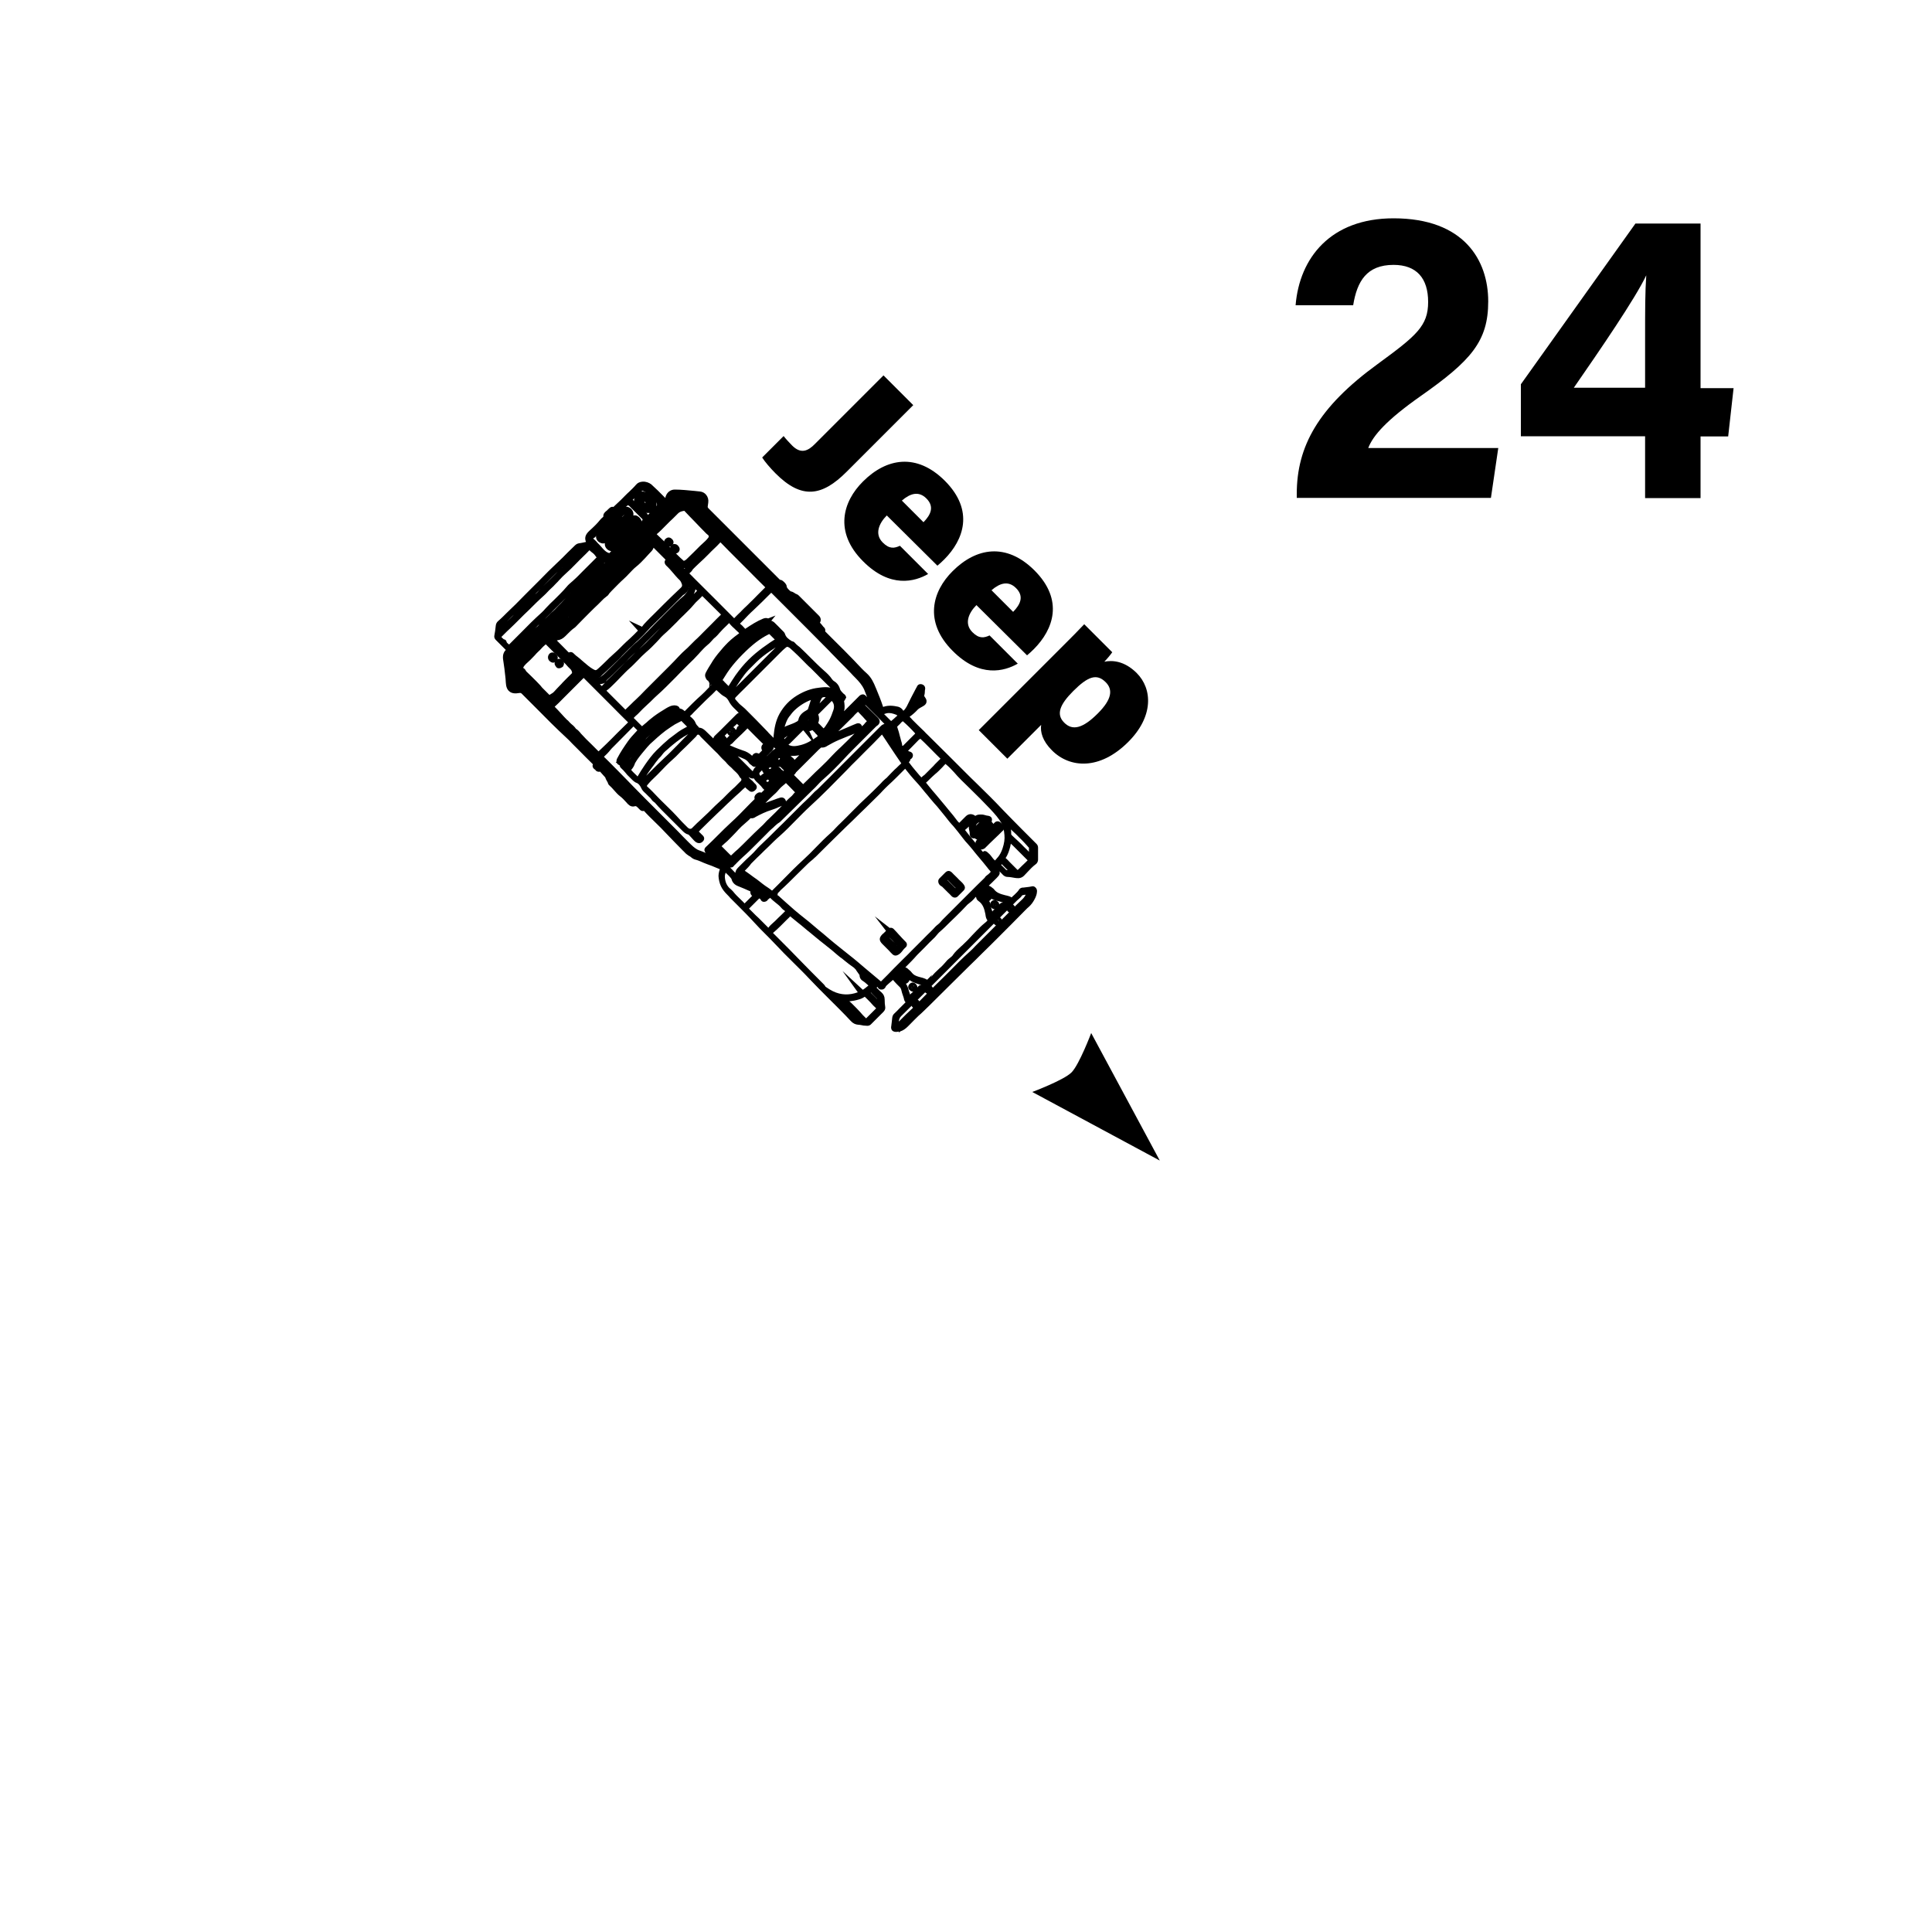 <svg xmlns="http://www.w3.org/2000/svg" xml:space="preserve" baseProfile="tiny" overflow="visible" version="1.2" viewBox="0 0 1000 1000"><path fill="none" d="M0 0h1000v1000H0z"/><path d="M345.1 261.2c.4-1.4.1-2.7.5-4 .5-1.3 1.7-2.2 3.1-2.2 4.4 0 8.7.6 13 1 1.9.2 3.1 1.9 2.9 4-.1.7-.2 1.5-.3 2.2-.1.8.2 1.4.8 2 12.4 12.3 24.7 24.7 37.1 37 .3.3.6.6 1.1.6.5 0 2.1 1.5 2 2 0 .9.5 1.6 1 2.2.5.6 1.1 1.1 1.7 1.7l.2.2c1.1-.1 1.8.8 2.7 1.1.4.2.8.3 1.1.6l10.4 10.4c.6.6.6 1.3.1 1.9-.5.6-.5 1.1.2 1.5 1 .7 1.4 1.8 2.3 2.6.2.1.3.3.2.5-.4.8.2 1.2.6 1.7 5 5 10 9.8 14.8 14.9 2.1 2.2 4.1 4.5 6.3 6.4 2.5 2.1 3.5 5 4.7 7.8 1.4 3.2 2.6 6.3 3.6 9.6.2.7.6.9 1.3.6 2.4-1.1 4.9-.8 7.4-.2.6.1 1.3.6 1.6 1.2.3.6.9.7 1.2 1.2.1.3.3.1.5 0 1.3-.8 2.2-1.9 2.8-3.3 1.6-3.4 3.4-6.7 5.1-10.1.2-.3.2-.9.9-.6.6.2.7.6.6 1.1-.2.9-.1 1.9-.4 2.8-.4 1.1.3 1.9.8 2.8.5.8.2 1.4-.6 1.8-1.2.7-2.5 1.2-3.4 2.2-1.3 1.5-2.9 2.8-4.5 4-.5.4-.6.9-.1 1.4 2.4 2.4 4.8 5 7.4 7.3.7.7 1.3 1.4 2 2.1l19.5 19.5c6.5 6.5 13.2 12.9 19.6 19.6 5.7 6.1 11.8 11.8 17.6 17.8.3.3.4.6.4 1v6c0 .6-.2 1.1-.6 1.4-2.3 1.7-4.1 3.9-6.1 5.9-.8.8-1.6 1-2.6.8-1.6-.3-3.2-.6-4.8-.7-.6 0-1.1-.3-1.6-.8-1-1.1-2-2-3-3.1-.4-.4-.7-.8-1.3-.2-.5.5-1.2.9-.6 1.8 1.2 1.7 1.2 1.7-.2 3.1-1.5 1.5-3.1 3-4.6 4.5-.4.4-.4.7 0 1.2.7.9 1.8 1 2.5 1.8.2.2.5.3.6.5 1.7 2.3 4.2 3 6.8 3.6 1.1.3 2.2.4 3.1 1.3.5.4 1 .1 1.3-.3 1.4-1.5 3.1-2.8 4.3-4.5.3-.5.9-.3 1.3-.3 1.5-.2 2.9-.2 4.4-.6.6-.1 1 .5.9 1.4-.2 1.5-.8 2.8-1.6 4-1.1 1.8-2.7 3-4.2 4.5-4.5 4.6-9.1 9.2-13.7 13.8-4.9 4.9-9.9 9.8-14.8 14.6-7 6.9-14 13.9-21 20.9l-5.4 5.1c-1.8 1.8-3.7 3.6-5.5 5.5-1.3 1.3-2.8 2.3-4.7 2.4-1 .1-1.3-.2-1.1-1.2.2-1.5.4-2.9.5-4.4 0-.6.2-1 .6-1.3 2.1-2 4.1-4.1 6.2-6.2.5-.5.7-.9 0-1.4-.8-.7-.8-1.7-1.2-2.6-.5-1.3-.9-2.7-1.3-4.1-.2-.6-.6-1.1-1-1.6-1.3-1.4-2.7-2.7-3.9-4.2-.4-.5-.7-.5-1.1 0-1.4 1.3-2.9 2.5-4.2 3.9-.5.5-.5 1.4-1.3 1.4s-.7-1-1.3-1.3c-.4-.3-.7-.5-1.1-.1-.2.1-.4.2-.6.4-1.8 1.5-1.8 1.5-.1 3.2.7.7 1.4 1.5 2.1 2.1.8.7 1 1.6 1.1 2.5 0 1.4.1 2.8.3 4.2.1.5-.2.9-.6 1.2l-6.4 6.4c-.5.5-1.1.3-1.6.3-1.3 0-2.5-.4-3.8-.5-1.1-.1-2-.6-2.8-1.5-7.1-7.5-14.6-14.7-21.7-22.1-5.9-6.1-12.1-12-17.9-18.1-3.3-3.5-6.9-6.8-10.2-10.4-4.1-4.5-8.5-8.7-12.8-13-1.4-1.4-2.9-2.8-3.9-4.5-.9-1.5-1.3-3-1.6-4.7-.2-1.6.2-3.1.7-4.5.2-.6.1-.9-.5-1.1-2.3-.9-4.6-1.9-6.9-2.8-1.6-.6-3.2-1.3-4.8-2-1.1-.4-2.3-.5-3.2-1.3-1-.9-2.3-1.4-3.2-2.5l-1.2-1.2c-5.2-5.1-10-10.5-15.3-15.6l-5.1-5.1c-.3-.3-.5-.7-1-.2-.3.3-.6.1-.8-.2l-1.2-1.2c-.8-.8-1.7-1.4-2.9-1-.8.2-1.5-.1-2.1-.7-1.4-1.4-2.7-2.9-4.2-4.2-1.9-1.6-3.4-3.6-5.2-5.3-.1-.1-.3-.2-.4-.4-.4-1.2-1.1-2.1-1.6-3.3-.1-.2-.1-.4-.2-.5-1-1.1-2-2.2-3-3.2-.3-.4-.6-.7-1.2-.3-.3.2-.9 0-1-.2-.2-.4-.4-.5-.7-.6-.4-.2-.7-.6-.4-1.1.3-.6.1-1-.4-1.4-3.2-3.1-6.3-6.3-9.4-9.4-1.4-1.4-2.8-2.9-4.3-4.3-7.9-7.3-15.4-15.2-23-22.8-.8-.8-1.6-1-2.7-.8-3.5.7-5.1-.6-5.2-4-.1-1.5-.3-3-.4-4.5-.2-1.9-.4-3.7-.7-5.6-.2-1.3-.5-2.5-.3-3.8.2-1.4 1.2-2.3 2.5-2.6 1.8-.3 3.5-.6 5.3-.6.4 0 .6-.3.8-.6 2.2-2.2 4.4-4.5 6.7-6.7 2.6-2.4 5.2-4.9 7.7-7.4 1.8-1.9 3.7-3.7 5.5-5.5.2-.2.7-.5.3-.8-.4-.5-.7 0-.9.3-4 4.6-8.5 8.7-12.8 13-2.1 2.2-4.3 4.3-6.4 6.4-.5.5-1.1.3-1.6.4-1.4.3-2.9.4-4.3.7-.6.1-1 .1-1.5-.4-1.8-1.8-3.6-3.6-5.5-5.4-.3-.3-.5-.6-.4-1.1.4-1.7.6-3.4.7-5.1.1-.6.3-1 .7-1.4 1.5-1.3 2.8-2.7 4.3-4.1 4.6-4.4 9.1-8.9 13.6-13.4 4.3-4.3 8.5-8.7 12.9-12.8 3.2-3 6.2-6.1 9.3-9.1.8-.7 1.7-.6 2.6-.8 1.2-.3 2.4-.5 3.5-.8.5-.1.7-.3.3-.8-1.4-2.1-.9-3.4.9-5.1 2-1.8 3.9-3.7 5.7-5.8.5-.6 1.2-1.1 1.7-1.7.2-.2.5-.4.4-.5-.6-1.4.7-1.8 1.3-2.6.3-.4.7-.7 1-1 .3-.3.6-.6 1.1-.2.4.3.6-.1.9-.3 2.2-2 4.4-4 6.4-6.1 1.9-1.9 3.9-3.7 5.6-5.7 1.4-1.7 4.3-1.3 5.8 0 3.1 2.8 6 5.8 9 8.7.4-.2.5-.1.7.1zm58.2 198.9-1.5 1.5c-1.8 1.7-1.7 1.6.1 3.3 2.7 2.5 5.5 5 8.4 7.4 2.4 2.1 4.9 4.1 7.4 6.1s4.9 4.1 7.3 6.1c2 1.6 3.9 3.3 5.8 4.9 3.3 2.7 6.7 5.3 10 8 2.3 1.8 4.5 3.7 6.8 5.6 2.4 2 4.7 3.9 7.1 5.9 1.4 1.2 1.5 1.2 2.8-.1l6.3-6.3c1.5-1.5 3-3.1 4.6-4.6 1.5-1.5 3.1-3 4.6-4.6 1.5-1.5 3.1-3 4.6-4.5 1.5-1.5 3-3.1 4.6-4.6 1.5-1.4 2.7-3.1 4.4-4.4.9-.7 1.6-1.6 2.4-2.4l11.9-11.9c3.3-3.3 6.5-6.5 9.8-9.7.4-.4.6-.9 1-1.1 1.1-.7 1.8-1.7 2.8-2.5.3-.3.2-.5 0-.8-.6-1.1-1.5-1.9-2.2-2.9l-4.2-5.1-4.5-5.7c-1.2-1.4-2.5-2.7-3.5-4.2-1.4-2-3.1-3.8-4.6-5.7-1.1-1.4-2.4-2.7-3.4-4.1-1.3-1.8-2.7-3.4-4.1-5.1-1.7-2.1-3.5-4-5.2-6.1-2.3-2.7-4.4-5.6-6.8-8.2-2.2-2.5-4.4-5-6.4-7.6-.3-.4-.7-.6-1.2-.1-3.1 3.1-6.2 6.3-9.5 9.2-1.8 1.6-3.2 3.5-4.9 5.2-3.2 3.1-6.3 6.2-9.5 9.3-6.6 6.5-13.4 12.9-19.9 19.5-.7.8-1.5 1.5-2.2 2.3-.6.6-1.3 1.2-1.9 1.8-1 .9-2 1.7-3 2.6-4.9 4.4-9.3 9.2-14.2 13.6zM286 328.1l-.7.7c-1 1-1 1 0 2 4.1 4.1 8.1 8.2 12.3 12.3 1.9 1.8 3.6 3.7 5.5 5.6 1.2 1.2 2.2 2.6 4 3 1.6.4 3.3.5 4.6-.3 1-.6 1.9-1.5 2.8-2.4l11-11c1.3-1.3 2.5-2.8 4-3.9 1.7-1.3 3.1-2.9 4.7-4.4 1.1-.9 2.1-2 3.1-3.1 2.1-2.3 4.4-4.4 6.6-6.6 3.6-3.6 7-7.3 10.9-10.6 1.5-1.3 2.4-2.9 3-4.6.6-1.9.4-3.9-1.2-5.5l-5.1-5.1c-1.8-1.7-3.7-3.3-5.4-5.1l-9.6-9.6c-.3-.3-.5-.7-.9-.5-.5.2-.6.8-.8 1.3 1-.6 1.3-.7 1.6-.3 1 1 1 3 0 4.1l-3.6 3.9c-1.3 1.5-2.8 2.9-4.3 4.2-2.4 2-4.3 4.5-6.6 6.6-2.5 2.3-4.9 4.8-7.3 7.2-.4.4-.7 1.1-1.1 1.4-1.8 1.2-3.2 2.9-4.7 4.3-4.1 3.8-7.9 7.8-11.8 11.7-.2.2-.4.4-.7.6-1.7 1.2-3 2.7-4.5 4.1-1 1-2 1.6-3.3 1.8-1.4.3-2.3-.5-2.5-1.8zm103.3 116.7-5.4 5.4c-.3.3-.7.6-.2.9 1.2.9 2.5 1.8 3.7 2.7 1.2.9 2.4 1.7 3.6 2.6 1.4 1.1 2.9 2.2 4.3 3.3 1.2.9 2.5 1.6 3.5 2.5.8.8 1.2.6 1.9-.1 5.4-5.3 10.5-10.8 16.1-15.9 4.9-4.4 9.2-9.5 14.1-13.8 1.8-1.6 3.4-3.5 5.1-5.1 4.9-4.7 9.5-9.6 14.5-14.2 2.6-2.4 5.1-5.1 7.6-7.6.8-.8 1.9-1.5 2.6-2.4 1.1-1.3 2.3-2.4 3.5-3.6 1.2-1.2 2.4-2.3 3.6-3.4.5-.4.5-.8.2-1.3-1.1-1.9-2.4-3.6-3.6-5.4-2.3-3.4-4.5-6.9-6.9-10.3-.8-1.1-.8-1.2-1.8-.1-5.3 5.4-10.6 10.7-15.9 16.1-7.2 7.3-14.3 14.6-21.8 21.6-5.3 4.9-10 10.3-15.3 15.1-2.8 2.5-5.4 5.1-8 7.7-1.8 1.6-3.6 3.4-5.4 5.3zm-13.4-57.6c0 .1-.1.1-.1.2.1.2.3.3.4.5l9.1 9.1 3.5 3.5c.7.7 1.8.4 2.1-.6.3-.8.7-1.7 1.5-2.2.8-.5 1.5-1.2 2.2-1.9 2.1-2 4.1-4.1 6.2-6.2 1.8-1.7 4.3-1.3 5.7.8.6 1 1.6 1.8 2.5 2.5.8.6 1.3 1.3 1.5 2.2.2.7.4.7.8.3l2-2c1.6-1.6 3.1-3.2 4.8-4.6.1-.1.3-.2.2-.4-.2-.3-.4-.1-.6 0-2.8 1-5.6 1.5-8.5 1.3-.3 0-.5-.1-.8.2-.8.9-1.4.4-2-.2-1.1-1.1-2.1-2.4-3.5-3.1-.8-.5-1.5-1.2-2.4-1.7-.5-.3-1.1-.9-1.5-1.5-.7-1-1.5-1.9-2.6-2.5-.3-.2-.5-.4-.7-.6-1.4-1.4-2.7-3-4.2-4.3-3.7-3.4-7.1-7.2-10.8-10.7-1-1-1.8-2.1-2.4-3.3-.6-1.2-1.6-2.2-2.7-2.7-1.2-.6-2.2-1.5-3.1-2.4l-1.2-1.2c-.5-.6-.9-.4-1.4 0-1.3 1.3-2.6 2.6-4 3.9-2.1 1.9-4 4-6.1 5.9-1.6 1.5-3 3.1-4.6 4.6-.6.6-.4.8 0 1.2 1.1 1.1 2.5 2 3 3.4.5 1.2 1.3 2.1 2.2 2.9.2.2.4.4.8.4 1.3 0 2.2.8 3 1.6 2.2 2.1 4.3 4.3 6.5 6.5.6.6 1.1 1.5 1.8 1.9 1.5 1 2.3 2.5 3.6 3.6 1.2 1 2.2 2.2 3.2 3.4 1.2 1.3 2.5 2.5 3.8 3.8.8.8 1.7 1.6 2.2 2.7.5 1.1.9 2.3 2 3.1.9.7 1.6 1.5 2.4 2.3.3.3.6.7.1 1.1-.4.3-.8.8-1.4.2-.5-.5-1.1-.9-1.6-1.4-1.4-1.4-1.4-1.4-2.8 0l-.4.4c-2.8 2.7-5.8 5.3-8.6 8-4.5 4.4-9 8.6-13.4 13.1-.9.9-1.8 2-3.1 2.4-.4.1-.5.3-.3.6.8 1 1.7 2 2.6 2.9.2.3.6.3.8.1.3-.3-.1-.5-.3-.6-.6-.7-1.3-1.3-2-2-.2-.2-.3-.4-.1-.6.2-.2.4 0 .5.2l2.6 2.6c.3.3.3.6 0 1-.7.7-1.5.5-2.4-.5-.9-1-1.8-2-2.7-2.9-.2-.2-.3-.4-.6-.4-1.1-.1-1.9-.9-2.7-1.6l-5.5-5.5c-2.9-2.9-5.8-5.7-8.5-8.8-.5-.5-1.2-.7-1.6-1.4-.6-1.1-1.6-1.8-2.5-2.7-1-1-2.2-1.8-2.8-3.1-.7-1.4-1.6-2.8-2.9-3.3-1.6-.6-2.4-1.8-3.5-2.8-1.6-1.4-2.8-3.2-4.3-4.6-.5-.5-.7-1.2-.3-1.8 1.2-1.9 2.3-3.9 3.5-5.7 1.6-2.3 3.2-4.6 5.2-6.6.2-.2.4-.3.1-.7-1.1 1.2-2.2 2.2-3.2 3.4-2.1 2.6-4 5.4-5.5 8.4-.3.6-.6 1.4-1.4 1.1-1-.4-.4-1.3-.1-1.9 1.6-2.9 3.3-5.6 5.2-8.2 1.5-2.2 3.5-4.1 5.3-6.1.4-.4.4-.7 0-1.1l-2.7-2.7c-.6-.7-1-.7-1.6 0-3.7 3.7-7.4 7.4-11.1 11.2-1.5 1.5-3 3.2-4.7 4.5-.9.7-.6 1 0 1.6l7.1 7.1c2.8 2.8 5.5 5.7 8.3 8.5 6.9 7.1 13.9 14 20.9 21 1.6 1.7 3.3 3.3 4.9 5 1.8 1.8 3.6 3.7 5.5 5.4.7.7 1.5 1.2 2.4 1.7 1.2.7 2.5 1 3.7 1.5 2 .9 4 1.6 6 2.4.2.1.5.2.7 0 .2-.3-.1-.4-.3-.6l-3.3-3.3c-1-1-1-1 .1-1.9.2-.1.3-.3.4-.4 4.1-3.8 7.8-8 12-11.8 4.3-4 8.4-8.3 12.5-12.4.4-.4.6-.6.2-1.2-.4-.6.2-1.1.7-1.4.4-.3.9-.3 1.1.3.1.3.4.2.6 0l3.3-3.3c.2-.2.4-.4 0-.5-1.2-.4-1.9-1.5-2.8-2.4-1.3-1.5-3.1-2.5-4-4.5-.1-.3-.5-.2-.7-.1-.8.3-1.5.1-2.1-.5L371 384.1c-.6-.6-.6-1.2 0-1.9l11.1-11.1c.5-.5 1-.6 1.6 0l1.8 1.8 13.1 13.1c.5.5.7 1 0 1.7-.4.4-.9.8-1.3 1.2-2 2.1-4.1 4.1-6.2 6.2-.3.3-.6.6-.9.2-.4-.5-1-.8-1.5-1.3-.8-1.1-1.9-2-3.2-2.6-1.4-.7-2.9-1.2-4.4-1.8-1.7-1-3.5-1.7-5.2-2.4zm-6.5-1.7-2.8-2.8c-.9-.9-1.8-1.8-2.8-2.7-1.4-1.4-2.3-1.6-3.7-1-.6.2-.6.8-.9 1.1l-6.9 6.9c-1.6 1.5-3.1 3.2-4.8 4.7-2.4 2.1-4.6 4.4-6.8 6.7s-4.7 4.3-6.6 6.8c-.7 1-.8 1.9.1 2.7 3.2 3 6.1 6.2 9.2 9.2 2.6 2.5 5.1 5 7.5 7.7 1.3 1.5 2.7 2.8 4.1 4.2 1.5 1.6 3.3 1.7 4.8.1 2.6-2.7 5.5-5.1 8.1-7.8 1.9-1.9 3.8-3.9 5.9-5.7 2.4-2 4.4-4.4 6.7-6.4 1.5-1.3 2.8-2.8 4.2-4.2.9-.9.9-2.5.1-3.3-.2-.2-.4-.3-.5-.5-.9-2-2.7-3.3-4.2-4.8-.8-.9-1.9-1.6-2.6-2.6-1-1.2-2.2-2.1-3.2-3.3-1.4-1.7-3.2-3.3-4.9-5zm-2-59.5 7-7c.6-.6.6-1 0-1.6l-10.2-10.2c-.6-.6-1.1-.7-1.7 0-1.6 1.7-3.4 3.3-4.9 5.1-1.5 1.8-3.1 3.3-4.8 4.9-3.6 3.4-6.9 7-10.6 10.3-1.4 1.2-2.5 2.6-3.7 3.9-1.7 1.8-3.4 3.5-5.3 5.1-3 2.6-5.5 5.6-8.5 8.3-2.4 2.1-4.5 4.5-6.8 6.7-1.7 1.6-3.3 3.4-5.1 4.8-1 .8-1 1.4-.1 2.3l10.1 10.1c.5.5.8.6 1.3 0 1.9-1.9 3.9-3.7 5.8-5.6 1.6-1.6 3.3-3.2 4.9-4.8 5.9-6 12.1-11.7 17.7-18 1.3-1.4 2.7-2.6 4.1-3.8 1.4-1.3 2.6-2.8 4-4 2.5-2 4.6-4.3 6.8-6.5zm35.1 59.3c-.5-1.7-.6-3.3-.5-4.9.3-3.6 1-7 2.8-10.2 2.1-3.7 4.9-6.6 8.5-8.8 3.2-2 6.7-3.4 10.5-3.8 2.5-.2 5.1-.7 7.6.6.3.1.5.4.8.1.3-.3.2-.6.1-1-.3-.8-.7-1.6-1.3-2.2-1.5-1.4-3-2.9-4.5-4.3-2-1.9-3.8-3.9-5.8-5.8-2.3-2-4.3-4.3-6.5-6.4-1.4-1.4-2.9-2.8-4.4-4.1-1.6-1.4-2.7-1.5-4.2-.3-1 .9-2 1.8-2.9 2.7-3.8 3.8-7.5 7.6-11.3 11.3-3.9 3.9-7.9 7.8-11.8 11.7-.7.7-.9 2-.3 2.7.7.9 1.5 1.8 2.3 2.6.9.9 2 1.8 2.9 2.7 3.8 3.8 7.6 7.6 11.3 11.5 2.1 2.1 4 4.3 6.7 5.9zm49.5-19.4c.1-.2 0-.4 0-.6-.6-1.6-1-3.2-1.7-4.8-.7-1.5-1.1-3.1-1.8-4.5-1.2-2.4-2.9-4.4-4.8-6.3-1.9-1.9-3.7-3.8-5.6-5.7-2.8-2.7-5.5-5.6-8.2-8.4-9.9-10.1-19.9-20-29.9-30-.9-.9-1.1-.9-2 0-3 3-6.1 6.1-9.2 9-2.6 2.4-5.1 5-7.6 7.5-.4.4-.8.7-.1 1.1 1.4.9 2.5 2.2 3.6 3.4.5.5.9.5 1.5.1 2.9-2 5.9-3.9 9.2-5.3 1.3-.5 2 0 2.1 1.3.7-.3 1.4-.2 1.9.3 1.6 1.6 3.3 3.2 4.9 4.9.1.1.2.3.3.5.7 2.3 2.4 3.6 4.4 4.7.3.2.7.1 1 .5.8 1.1 1.9 1.8 2.9 2.7 4.1 3.9 8 8.1 12.2 11.9 1.4 1.3 2.9 2.6 4 4.2.4.5.8 1.1 1.4 1.4 1.3.7 2.2 1.9 2.5 3.3.3 1 .8 1.5 1.4 2.1.4.4.7.8 1.1 1.1.8.6.8 1.2.2 1.9-.2.3-.2.5-.2.8.2 1.5.5 3 0 4.5-.4 1.4-.7 2.9-1.3 4.3-.1.2-.5.5-.1.8.3.2.6-.1.8-.4l.4-.4 10.5-10.5c.5-.5.8-.6 1.3 0 1.3 1.4 2.7 2.7 4.1 4.1.2.1.3.5.8.5zm-3 139.4c.1 0 .1-.1.2-.1-.1-.1-.2-.3-.3-.4-1.3-1.4-2.9-2.4-4.3-3.6-.7-.6-1.3-1.3-2-1.9-2.3-1.6-4.4-3.5-6.7-5.2-1.9-1.5-3.6-3.1-5.4-4.6-2.3-1.9-4.8-3.7-7.1-5.7-2.1-1.8-4.3-3.4-6.3-5.2-2.3-2-4.8-3.8-7-5.8-.4-.4-.9-.8-1.6-.1-3.2 3.2-6.2 6.5-9.7 9.4-.6.5-.5.9 0 1.5 5.3 5.3 10.6 10.5 15.7 15.9 3.6 3.7 7.3 7.3 11 11 .5.5.7 1.1 1.2 1.5 1.3.9 2.6 1.7 4.1 2.4 4.9 2.3 9.9 2.3 14.9.2.4-.2.9-.4.4-1.1.3.3.5.6.9.3 1.7-1 3.2-2.3 4.7-3.6.2-.2.5-.4 0-.7-1.5-.9-2.6-2.2-4.1-3.1-.5-.3-.9-.7-1.1-1.3-.1-.4 0-.7.2-.9.2-.2.6-.2.9.1.4.4.9.7 1.4 1zm-80.7-154.7c-.5.2-1.1.6-1.5 0-.3-.5-.6-1.1-.2-1.9 1.1-2.1 2.4-4 3.6-6 1.8-2.8 4.1-5.3 6.3-7.8 2-2.2 4.3-4.2 6.7-5.9 1.7-1.2 1.7-1.3.3-2.8l-.1-.1c-1-.9-2-1.9-3-2.9-.8-.7-1.5-1.6-2.3-2.5-.3-.3-.5-.5-.9-.1-2 2-4 3.9-5.9 6-.6.7-1.2 1.5-1.9 2-1.6 1.3-2.7 3-4.3 4.2-1.6 1.3-3 2.9-4.4 4.5-2.1 2.4-4.5 4.6-6.8 6.8-5 4.9-9.8 10.1-15 14.7-1.5 1.4-2.9 2.9-4.4 4.2-2.8 2.5-5.3 5.2-7.9 7.9-.4.4-.4.7 0 1.1l5.4 5.4c.3.3.6.4.9 0 .8-1 2-1.7 2.9-2.6 1.1-1.1 2.4-2 3.6-3 2-1.5 4.2-2.8 6.3-4.1 1.1-.7 2.3-1.4 3.8-1.3.4 0 .9.1 1.1.6.1.5-.2.8-.6 1-.8.4-1.5.9-2.3 1.3.4 0 .7-.1 1-.3.8-.4 1.5-.9 2.3-1.1 1.2-.3 2.1.3 2.8 1.2.5.6.9.6 1.5 0 2.9-3 5.8-5.9 8.9-8.7 2-1.8 3.8-3.8 5.7-5.6.6-.6.4-1 0-1.5-.2-.3-.5-.3-.8-.5-1.1-.3-1.4-1.3-.8-2.2zm17.4-59.2-11.9-11.9c-.6-.6-1-.6-1.6 0l-3.9 3.9c-2.4 2.4-4.8 4.8-7.3 7.1-2 1.7-3.7 3.7-5.6 5.5-.7.6-.4 1 0 1.5.8.8 1.7 1.6 2.5 2.4l21.2 21.2c.6.7 1.1.8 1.8 0 1.2-1.4 2.7-2.6 4-3.9 1.6-1.5 3.2-3.1 4.8-4.6 2.6-2.6 5.2-5.2 7.9-7.8.6-.6.7-1 0-1.6-4-3.9-7.9-7.8-11.9-11.8zm123.3 152c.1-.2.1-.3.1-.4.1-.4-.1-.8.3-1 .5-.2.7.3 1 .5.9.7 1.6 1.7 2.2 2.6.5.7 1.4 1.1 1.5 2 .1 1.1.5.6.9.2 1-.8 1.7-1.9 2.5-2.8 1.3-1.5 2.1-3.2 2.7-5 .8-2.5 1.3-5 1.1-7.6-.2-2.3-.6-4.5-1.7-6.6-1.6-2.9-3.8-5.4-6.1-7.8-4.8-5.1-9.9-10-14.9-15-1.3-1.3-2.5-2.6-3.8-4-1.4-1.5-2.8-3-4.4-4.3-1.3-1-1.2-1.1-2.3 0-1.7 1.7-3.3 3.6-5.2 5.1-1.9 1.6-3.5 3.4-5.2 5-.3.3-.4.5-.1.9l2.7 3.3c1.1 1.3 2.2 2.6 3.4 3.9 1.9 2.3 3.7 4.5 5.6 6.8 1 1.2 2 2.4 3 3.7 1.1 1.3 2 2.7 3.2 4 .8.8 1.4.8 2.2 0l3.4-3.4c.8-.8 1.7-.9 2.7-.3.7.4 1.3.8 2.1.2.7-.5 1.5-.4 2.4-.5 1.1-.1 2 .5 3 .6.7 0 1 .3.8 1.1-.2.7-.1 1.2.4 1.8 1.2 1.3 1.2 1.8-.1 3l-3.6 3.6c-.5.5-1 .6-1.6.3-.6-.3-1.3-.5-1.7-1.1-.2-.2-.4-.3-.7-.2-.8.3-1.3 0-1.2-.9 0-.5-.1-.9-.2-1.4-.4-1.5-.5-2.9.3-4.3.2-.3.4-.6 0-.9-.3-.3-.7-.3-1.1-.1-.2.1-.4.3-.5.5-1.3 1.3-2.5 2.5-3.9 3.6-.5.4-.4.8 0 1.3 1.2 1.4 2.2 2.8 3.4 4.2 1 1.2 2 2.5 3 3.7.8.9 1.5 1.8 2.2 2.7.5 1.2 1.3 2.1 2.2 3zm-194.2-82c-4-4-8-7.9-11.9-11.9-.5-.5-.8-.6-1.3 0l-9.9 9.9-6 6c-.4.4-.4.7 0 1.1 2.5 2.2 4.5 4.8 6.9 7.2.3.3.7.4.9.6 1 1.5 2.7 2.3 3.6 3.8.1.1.2.3.4.4.9.6 1.6 1.4 2.3 2.2 3.1 3.4 6.6 6.6 9.8 9.9.4.4.7.3 1 0 1.5-1.5 3.1-2.9 4.6-4.4 3.9-3.8 7.7-7.7 11.6-11.5.5-.5.7-.9 0-1.5-4.2-3.9-8.1-7.9-12-11.8zm160.8 130.1c0 .1 0 .1 0 0l-8.4 8.4c-.3.3-.9.5-.6.9.3.5.7 1.2 1.3 1.2.7 0 1 .4 1.4.7.6.6 1.2 1.1 1.7 1.7 1.1 1.4 2.6 2 4.3 2.5 1.5.4 3 .8 4.3 1.6 1 .7 1.4.3 2-.3 1.2-1.3 2.3-2.5 3.5-3.7 1-1.1 2.2-2 3.3-3.1 1.2-1 2.1-2.3 3.2-3.4 1-1 2.4-1.8 3.2-3 1.4-2.1 3.4-3.6 5.2-5.3 1.5-1.4 3-2.9 4.4-4.4 1.5-1.6 3-3.1 4.5-4.6 1.3-1.4 3.1-2.3 4-4 .2-.3.5-.5.1-.8-1.1-.8-1.1-2.1-1.3-3.2-.6-3-1.5-5.7-4.2-7.5-.4-.3-.7-.7-.7-1.3-.1-.8-.8-1.2-1.4-1.5-.5-.3-.7.5-1 .6-.6.3-.9.8-1.2 1.3-1.1 1.3-2.7 2.2-3.8 3.5-1.8 1.9-3.6 3.8-5.5 5.6-2.8 2.7-5.4 5.6-8.4 8.1-.9.8-1.5 1.8-2.4 2.7-2.6 2.4-5.1 4.9-7.5 7.3zm-35.1-98.3c5.4-5.4 10.9-10.8 16.3-16.3.8-.8 1.8-.9 2.7-.6.9.3 1.7.9 1.9 2 .7 3 1.7 6 2.7 8.9.1.3.2.6.5.6.3-.1.2-.4.2-.7.1-1.5-.5-2.8-.9-4.2-.6-2.2-1.3-4.4-1.9-6.7-.1-.6-.4-.9-.9-1.1-1-.4-1.9-1-2.7-1.8-3.1-3.2-6.2-6.3-9.4-9.4-1.4-1.4-1.4-1.4-2.8 0-.6.6-.6 1 0 1.5 2.3 2.2 4.6 4.5 6.8 6.8.7.7.7 1.3-.2 1.8-.4.2-.7.5-1 .8-5.6 5.7-11.3 11.2-16.8 17-3.2 3.4-6.5 6.8-10.1 9.9-1.9 1.7-3.6 3.6-5.4 5.4l-16.6 16.6c-.2.2-.4.5-.7.6-1.4.8-2.4 2.2-3.7 3.2-1.9 1.6-3.5 3.6-5.3 5.3-3.3 3.2-6.4 6.4-9.8 9.5-1.6 1.4-3 3-4.5 4.5-.5.5-.8.6-1.4.1-2.4-2.2-4.6-4.6-6.9-6.8-.3-.3-.5-.9-.9-.6-.6.3-1.1.7-1.4 1.4-.1.2 0 .3.1.5l.5.5c3.8 3.7 7.4 7.5 11 11.3.4.4.7.9.8 1.5.1.8.6 1.2 1.1 1.5 1.5.8 3.1 1.3 4.6 2.2 1.5.8 3.3.4 4.6 1.5.1.1.4 0 .6 0 .3-.1.8 0 .8-.4 0-.3-.4-.4-.7-.5-.9-.4-1.9-.7-2.7-1.2-1.6-.9-3.3-1.7-5-2.3-2.3-.9-3-3.7-1.2-5.4 2.2-2.2 4.4-4.5 6.8-6.5 1.6-1.4 2.9-3 4.3-4.5 1.6-1.7 3.4-3.2 5.1-4.9 5.3-5.4 10.7-10.6 16-16 2.2-2.2 4.6-4.3 6.7-6.6.8-.9 1.8-1.6 2.7-2.5 5.5-5.3 10.8-10.6 16.1-15.9zm-31.7 7.4c0 .5.3.8.6 1.1 2 1.9 3.9 3.9 5.9 5.9.3.4.5.4.9 0 3.3-3.1 6.4-6.4 9.8-9.5 2.2-2 4.2-4.1 6.2-6.3 1.2-1.4 2.7-2.6 4.1-3.9 3-2.9 5.9-5.9 8.9-8.8.3-.3.5-.8.9-1.1 1.5-1.1 2.7-2.5 4-3.9.3-.3.7-.8.2-1.3-1.9-1.9-3.5-4.1-5.6-5.9-.4-.3-.6-.3-1.1 0-1.1.8-2 1.8-2.9 2.7-4.1 4-8.1 8-12.1 12-.2.2-.5.3-.3.8 3.4-1.4 6.7-2.8 10.1-4.2 1.7-.7 3.5-1.5 5.2-2.2.4-.2.8-.2 1 .3.2.5-.1.8-.5 1.1-.4.2-.9.3-1.3.5-3 1.3-6 2.5-9 3.8-2 .9-4 1.9-5.9 3-.8.5-1.6 1.1-2.6.7-.3-.1-.4 0-.6.2-.5.5-1.1.9-1.6 1.3l-11 11c-.2.2-.4.6-.9.5.1-1.1 1.4-1.3 1.8-2.1 1-1.8 2.7-2.8 4-4.2 1.5-1.5 3-2.9 4.5-4.4 8.1-8 16.1-16.2 24.4-24.1.3-.3.7-.6.9-1.1.1-.2.4-.4.1-.6-.2-.1-.5-.4-.8-.1l-.6.6c-4.8 4.8-9.5 9.6-14.3 14.3-3.6 3.6-7.1 7.3-10.9 10.7-1.1 1-2.1 2.2-3.2 3.2-1.7 1.5-3.3 3.2-4.9 4.8-1.1 1.1-2.1 2.2-3.3 3.3-1.1 1-2 2.1-3.1 3.1-4.4 4.2-8.5 8.6-13 12.8-4 3.7-7.7 7.8-11.8 11.4-1.7 1.5-3.2 3.3-4.9 4.9-1.9 1.9-3.8 3.8-5.8 5.6-1 .9-1.8 2-2.8 3-.3.3-.6.5-.2.9.4.4.7 0 .9-.2 2.2-2.2 4.4-4.3 6.7-6.5 6.3-5.9 12.2-12.4 18.6-18.3 3.1-2.9 6-6 9-9 2.1-1.9 4-4 6.3-5.8zM304.2 295.4l6.2-6.2c.3-.3.7-.7.2-1.1-1-.8-1.5-2.1-2.6-2.9-.8-.6-1.5-1.2-2.1-1.9-.5-.6-.8-.5-1.3 0-2.3 2.5-4.9 4.8-7.3 7.3-1.8 1.9-3.8 3.8-5.8 5.6-1.3 1.2-2.5 2.4-3.7 3.7-1.2 1.2-2.4 2.5-3.7 3.7-1.2 1.1-2.2 2.4-3.5 3.5-3.6 3.3-7 6.7-10.5 10.1-2.4 2.4-4.8 4.9-7.3 7.2-1.7 1.5-3.2 3.1-4.8 4.7-.2.2-.6.5-.3.8l2.4 2.4c.2.2.6-.2.7.3.4 1.2 1.4 1.8 2.3 2.6.5.4.8.2 1.2-.2 5.7-5.5 11.1-11.4 16.9-16.7 1.6-1.5 3-3.3 4.6-4.8 1.7-1.5 3.2-3.1 4.9-4.7 1.4-1.3 2.7-2.7 3.9-4.2 1-1.2 2.3-2.2 3.5-3.2 2.2-2 4.1-4 6.1-6zm6.9 102.2c0-.5-.3-.7-.6-1-1-1-2.3-1.9-2.3-3.6 0-.2-.2-.3-.3-.5l-8.1-8.4c-9.5-9.7-19.2-19.3-28.9-28.9-.2-.2-.5-.5-.8-.7-2.4-1.7-4.5-3.5-4.5-6.8 0-1.6.3-3.2 1.3-4.6.8-1.1 1.8-1.8 2.7-2.7 4.3-4.2 8.5-8.5 12.8-12.8 1.4-1.4 3.1-2.6 4.4-4.2 1.4-1.7 3-3.1 4.5-4.6 1.3-1.3 2.6-2.8 4.1-4 1.3-1 2.2-2.4 3.4-3.6 1.5-1.6 3.2-3.2 4.9-4.7 1.9-1.7 3.6-3.6 5.4-5.4 5.5-5.3 10.8-10.8 16.4-16.1 7.6-7.3 14.9-14.8 22.3-22.2.9-.9 1.6-1.8 2.6-2.4 2.6-1.7 5.1-1.3 7.6 0 1.4.7 2.4 1.8 3.5 2.9 2 1.9 3.9 3.9 5.9 5.8 10.6 10.6 21.3 21.2 31.9 31.9.7.7 1.5.9 2.4.9.2 0 .4.1.4-.1.1-.2 0-.3-.2-.4l-.6-.6c-13.6-13.6-27.3-27.2-40.9-40.9-3.5-3.5-9.3-3.4-12.8 0-5.7 5.7-11.5 11.4-17.1 17.2-1.3 1.4-2.8 2.7-4.2 4-4.3 4.1-8.4 8.3-12.6 12.5-1.3 1.3-2.8 2.6-4.2 3.9l-19.8 19.8c-.1.1-.3.4-.4.4-1.3.4-1.7 1.8-2.7 2.5-1.3 1-2.4 2.3-3.6 3.5-5.3 5.5-10.9 10.6-16 16.3-1.8 2-2.9 4.1-2.7 6.7 0 .4-.5 1.2.6 1.2.2 0 .1.3-.1.4-.2.1-.3.2-.2.5.3.8.4 1.6.9 2.4 1 1.5 2.3 2.7 3.5 4 10.6 10.7 21.2 21.3 31.8 31.9 2.1 2.1 4.3 4 6.2 6.2.5.6 1.2.9 1.6 1.5.7 1.2 1.6 2 2.5 2.8zm36.3-111.4c1.9 1.9 3.6 3.7 5.5 5.2.5.4 1 .6 1.6.3.7-.2 1.3-.6 1.8-1.1 2.4-2.3 4.7-4.7 7.1-6.9 1.5-1.4 3.2-2.7 4.4-4.5.4-.7.6-1.2.5-2-.1-1-1-1.5-1.6-2.1-3.8-3.8-7.5-7.8-11.3-11.6-.3-.3-.5-.6-.9-.6-1.6.2-3.2.5-4.5 1.7l-4.2 4.2c-2.3 2.2-4.3 4.6-6.8 6.6-1.1.9-1 1.2 0 2.2 1.5 1.4 2.9 2.8 4.3 4.2 1.4 1.6 2.9 3 4.1 4.4zm44.1 132.3c.5 0 1 .1 1.4-.1 2.6-.9 5.2-1.9 7.8-2.9 1.1-.4 2.2-.8 3.4-1.2.4-.1.8 0 1 .4.1.3.1.5-.3.6-2 .7-4 1.8-6 2.4-3.1.9-5.9 2.3-8.7 3.8-.6.3-1.1.7-1.8.2-.3-.2-.6.1-.8.3-2 2.2-4.4 3.9-6.4 6.1-1.2 1.3-2.4 2.6-3.7 3.8-1.9 1.8-3.6 3.7-5.6 5.4-.5.5-.4.8 0 1.2 1.3 1.3 2.6 2.6 3.9 3.8.7.7 1.3 1.4 2.1 1.9.5.3.7.3 1-.1 1.3-1.3 2.6-2.5 3.9-3.7 4-3.8 7.7-7.8 11.8-11.5 1.5-1.3 2.8-2.9 4.2-4.3 2.4-2.3 4.8-4.7 7-7.1 1.5-1.7 3.2-3.3 4.8-4.8.9-.8 1.3-2 2.5-2.4.4-.1.2-.6-.1-.9l-6-6c-.3-.3-.6-.4-.9-.1-1.2 1.4-2.8 2.4-4 3.7-.9 1.1-1.9 2.2-3 3.1-2.6 2.4-5 5-7.6 7.5.2.4.1.5.1.9zm-113-62.6c1.6 1.6 3.2 3.2 4.8 4.9.5.5 1.1.7 1.7.3 1-.6 2.1-1.2 2.9-2.1 1.4-1.6 2.9-3.1 4.4-4.6 1.5-1.6 3.1-3.1 4.6-4.6.5-.5.7-1.1.6-1.7-.1-1.1-.7-2-1.4-2.7-1.2-1.1-2.3-2.4-3.5-3.6-3.2-3.2-6.4-6.4-9.6-9.7-.4-.4-.6-.3-1 0-1.6 1.2-2.9 2.7-4.3 4-2.2 2.2-4.3 4.6-6.7 6.6-1.3 1.1-2 2.3-2.1 3.9 0 .2 0 .6.1.6 1.4-.4 1.5 1 2.1 1.5 2.6 2.3 5 4.8 7.4 7.2zm216.7 139.3c-9.9 9.9-19.8 19.9-29.8 29.7-1.7 1.6-1.5 3.5-1.9 5.4-.1.3.1.6.5.4 1.1-.4 2.1-.7 3-1.6 1-1.1 2.1-2.1 3.1-3.1 1.5-1.4 3.1-2.7 4.5-4.2 3.8-3.9 7.6-7.7 11.4-11.5 5.8-5.6 11.2-11.5 17.2-16.9 1.4-1.3 2.7-2.7 4.1-4.1l15.1-15.1c2.5-2.5 5-5.1 7.6-7.5 1.3-1.3 2.3-2.7 3-4.4.3-.7 0-.9-.7-.9-1 0-2 .1-2.9.3-.4.1-1-.1-1.2.4-.6 1.3-2 1.9-2.9 2.9-10.1 10.1-20.1 20.1-30.1 30.2zM355.9 372.6l-1.2-1.2c-.5-.5-.9-1.3-1.5-.1-.1.3-.5.4-.7.5-1.2.6-2.5 1.2-3.7 1.9-1.7 1-3.3 2.2-5 3.4-2.9 2.1-5.5 4.6-8.1 7.1-1.5 1.4-2.7 3-4 4.6-.9 1.1-1.7 2.2-2.5 3.3-1.4 2-2.3 4.3-4.1 6-.3.3 0 .5.1.7 1.1 1.7 2.7 2.9 4.1 4.3.7.7 1.6.6 2.1-.3 1.2-2.1 2.5-4.1 3.8-6 1.8-2.6 3.6-5.1 5.8-7.4 2-2.1 4.1-4 6.4-5.9 1.5-1.2 3.1-2.4 4.7-3.5s3.4-1.9 5-2.9c1.3-.8 1.6-1.8.5-2.9-.6-.5-1.1-1.1-1.7-1.6zm18.4-18.2 1.9 1.9c.2.2.3.4.1.5-.2.2-.4.1-.5-.1-.1-.1-.2-.3-.4-.4-1-1-2-2-3-3.1-.6-.6-1 .1-1.4.2-.3.1-.2.4 0 .7 1.2 1.2 2.3 2.4 3.6 3.6.8.7 2.4.5 2.9-.4 1.4-2.4 2.8-4.8 4.4-7 2-2.8 4.1-5.4 6.5-7.9 2.2-2.2 4.6-4.1 7.1-6 2.5-1.8 5-3.6 7.7-5.1 1.1-.7 1.3-1.4.6-2.5-.7-1.2-1.7-2.2-2.7-3.1-.6-.5-1-.7-1.5 0-.2.3-.6.5-.9.6-5.1 2.2-9.4 5.6-13.4 9.4-2.5 2.4-4.9 4.9-7.1 7.6-2.1 2.5-3.8 5.2-5.5 7.9-.4.6-.5 1.2.2 1.8.5.4 1 .9 1.4 1.4zm109.5 43.5c1.5-1.5 2.9-2.9 4.4-4.3.7-.6.7-1 0-1.6-2.9-2.8-5.7-5.7-8.6-8.5-.9-.9-1.9-1.7-2.8-2.5-.2-.2-.5-.4-.8-.1-.5.6-1.2.9-1.7 1.4-1.7 1.8-3.4 3.4-5.1 5.2-1.2 1.2-1 2.1.5 2.8.2.1.5.2.7.2.3.1.8.2.7.7-.1.5-.4.7-.9.6-.9-.2-.8.4-.5.9.2.4.1.6-.1.9-.2.2-.5.3-.7 0-.2-.2-.5-.3-.6 0-.1.2 0 .5.1.7.5.8 1 1.5 1.6 2.2.9 1.2 1.9 2.4 2.9 3.5 1.3 1.5 2.5 3 3.9 4.4.2.2.6.4.8.1.4-1.1 1.5-1.4 2.2-2.2 1.2-1.7 2.6-3 4-4.4zm-109.4 50.7c-1-1.4-2.2-2.3-3.9-2.9-2.6-.8-5-2-7.5-2.9-2.1-.8-4.2-1.6-5.8-3.2-1.8-1.8-3.6-3.5-5.3-5.3-1.2-1.2-2.3-2.5-3.5-3.8-9.8-10-19.9-19.5-29.4-29.7-2-2.1-4.2-4.1-6.2-6.1-14.1-14.3-28.3-28.4-42.5-42.6-1.5-1.5-1.9-3.4-1.9-5.5.1-1.7.9-3 2.1-4.2 2-1.8 3.8-3.8 5.7-5.7 2.8-2.7 5.5-5.5 8.4-8.1.2-.2.6-.4.5-.7-.2-.6.3-.9.6-1.2 1.7-1.8 3.5-3.5 5.2-5.2.5-.5 1.1-1.1.9-2.1l-6.1 6.1-9.3 9.3c-2.3 2.3-4.7 4.7-7.1 7-1.4 1.3-2.6 2.6-3.1 4.6-.4 2.2.2 3.9 1.5 5.5.8.9 1.8 1.5 2.7 2.4 8.7 8.7 17.4 17.4 26.1 26.2.9.9 1.7 1.8 2.5 2.7 2.9 3.2 6.1 6.1 9 9.2 1.7 1.8 3.6 3.4 5.3 5.3 1.1 1.2 2 2.5 3.8 2.8.3 0 .6.2.8.5.5.7 1.2 1.1 1.8 1.7.4.5 1.1.8.5 1.6-.2.2.1.4.3.6 3 3.2 6.2 6.2 9.2 9.3 1.4 1.5 3 2.9 4.4 4.4 1.6 1.7 3.3 3.4 4.9 5.1 5.1 5.3 10.3 10.5 15.6 15.5 1.5 1.4 3 2.9 5 3.8 4.9 1.9 9.8 3.8 14.8 5.6zm17.2 27.7 5.4 5.4c.6.6 1.2.6 1.6-.1.9-1.5 2.4-2.6 3.6-3.8 1.9-1.9 3.8-3.7 5.7-5.5.5-.5.4-.8 0-1.2-.6-.7-1.6-1.1-2.2-1.8-2-2.4-4.7-3.9-6.7-6.2-.3-.3-.7-.5-.9-.3-.5.7-.8 1.5-1.8 1.4 0 0 0 .3-.1.5-.2.6-1.2.8-1.3.3-.2-.8-1.1-1-1.4-1.6-.4-.7-.6-.5-1-.1l-6.3 6.3c-.5.5-.5.9 0 1.3l5.4 5.4zm-36.4-162.9c.1 0 .1 0 0 0 2.4-2.3 4.7-4.6 7-6.9.5-.5.5-.8 0-1.3-1-.9-1.8-1.8-2.8-2.7-.2-.2-.3-.6-.7-.4-.2.2-.1.5-.1.8.1 2-.5 3.9-1.9 5.4-3.4 3.5-6.9 6.9-10.3 10.3-1.7 1.7-3.4 3.2-5.1 4.8-2.7 2.5-5.2 5.2-7.8 7.8-2.2 2.1-4.3 4.4-6.6 6.4-1.5 1.3-2.7 2.8-4.1 4.2-3.1 2.9-6 6.1-9.2 8.9-.4.3-.7.7-1 1.1-.3.4-.8.7-1.4.8-1.1.2-2.2.2-3.3.1-.2 0-.5-.2-.6.1-.2.3.1.4.3.6 1 1 2 1.9 3 3 .7.8 1.2.7 1.9 0s1.3-1.6 2.1-2.2c1.7-1.5 3.3-3.2 5-4.8 4.6-4.4 8.9-9.1 13.6-13.3 1.9-1.7 3.6-3.5 5.3-5.3 3.6-3.7 7.3-7.1 10.7-11 1.8-2.4 4-4.3 6-6.4zm36.6-16.7 9.3 9.3c8.4 8.5 17 16.9 25.4 25.4 2 2 3.9 4.2 5.9 6.1.6.6 1.4 1.1 2 1.7 3.6 3.6 7.3 7.3 10.7 11.1 1.4 1.6 2.7 3.2 3.7 5 1.6 2.8 2.6 5.9 3.6 9 .3.8.8 1.6.9 2.4.1.7.4 1.1.8 1.5.2.2.4.4.7.2.2-.2.2-.4.1-.7-.9-2.1-1.5-4.4-2.4-6.5-1-2.3-1.8-4.6-2.8-6.8-.3-.8-.5-1.6-1.1-2.2-2.6-2.6-5.1-5.3-7.7-7.9-6.4-6.7-13.1-13.1-19.6-19.8-1.5-1.5-3.1-3-4.5-4.6-1.6-1.8-3.3-3.5-5.2-5.1-.4-.4-1-.3-1.4-.8-.9-1-1.9-1.9-2.8-2.9-.2-.2-.5-.3-.5-.6.1-.7-.4-1.1-.9-1.5l-17.1-17.1-25.2-25.2c-1.4-1.4-2.9-2.8-4.3-4.1-3.4-3.1-7.5-2.9-10.6 0-5.9 5.9-11.8 11.8-17.8 17.7-1.4 1.3-2.5 2.8-4.1 3.9-.2.2-.3.4-.2.6.1.3.4.2.6 0 1.1-1.2 2.7-2 3.6-3.5.3-.6.8-1.2 1.5-1.4 2.1-.8 3.5-2.5 5-4l4.7-4.7.4-.4c2.4-1.7 4.3-3.9 6.2-6 .9-1 1.8-1.8 3.1-2.4 2.1-.9 5.6-.3 7.3 1.3 10.9 11.1 21.8 22 32.7 33zM330 264.2l-3.4-3.4c-.7-.7-1.9-1-2.5-.6-.6.4-1.2.9-1.7 1.4-3.9 3.8-7.6 7.7-11.7 11.4-1.5 1.4-2.9 2.9-4.4 4.3-.9.9-.9 1.8-.1 2.7l1 1c.9 1 1.9 1.8 2.7 2.9 1.1 1.4 2.4 2.8 4.1 3.6.8.4 1.6.5 2.5-.3 2.1-2.2 4.2-4.4 6.5-6.3 1.8-1.5 3.4-3.3 5.1-4.9 1.9-1.7 3.8-3.5 5.2-5.7.6-1 .8-1.8-.1-2.6-.9-1.3-2.1-2.4-3.2-3.5zm67.4 123.4c.4-.6 1.4-.8.5-1.8-3.5-3.4-6.9-6.9-10.4-10.4-.5-.5-.7-.5-1.2 0-1.6 1.5-3.1 3.1-4.7 4.5-2 1.8-3.9 3.9-5.8 5.8-.5.5-.4.7.2.9 2.7.9 5.3 2.3 8.1 3.1 2.5.7 4.1 2.1 5.7 4 .4.5.9.6 1.4.2.5-.4.2-.8-.2-1.1-.5-.5-.4-1 .1-1.4.5-.4 1.1-.2 1.3.2.3.6.6.5.9.2l3.6-3.6c-.7-.3-1.4-.6-1.3-1.5 0-.4.3-.6.7-.6.9-.1.9.7 1.1 1.5zm-98.9-99 4.9-4.9c.2-.2.4-.3.3-.6-.1-.2-.3-.2-.4-.2-1.9.5-4 .2-5.4 2.1-.7.9-1.6 1.7-2.5 2.5-2.9 2.9-6 5.6-9 8.5-2.9 2.8-5.7 5.8-8.6 8.6-4.3 4.2-8.3 8.7-12.9 12.6-1.9 1.6-3.4 3.5-5.2 5.2-1 .9-1.7 1.9-1.7 3.3 0 .5.1 1-.1 1.5-.1.2-.2.6.1.8.3.2.5-.2.6-.4l6.6-6.3c2.2-2.1 4.1-4.3 6.4-6.3 1-.9 1.9-2 2.9-3 1.1-1.2 2.2-2.4 3.6-3.3 1.4-1 2.4-2.5 3.6-3.7 2.7-2.5 5.3-5.2 7.9-7.8 1.3-1.3 2.7-2.5 4-3.8 1.7-1.6 3.3-3.2 4.9-4.8zm-33.3 46.6c1.1 0 2.2 0 3.2-.3.5-.2 1.2.1 1.6-.5.6-1.1 1.6-1.7 2.5-2.6 2-2.1 4.1-4.2 6.3-6.1 1.3-1.1 2.1-2.6 3.4-3.6 1.7-1.3 3.1-3 4.7-4.5 1.5-1.3 2.7-2.8 4.1-4.2 2.4-2.3 4.7-4.8 7-7.2 1.2-1.2 2.4-2.4 3.7-3.5 2.5-2.2 4.7-4.6 7-6.9.8-.7 1.4-1.5 1.6-2.6.1-.7.2-1.5.3-2.2.1-.3.2-.7 0-.8-.3-.2-.5.2-.7.4-4.7 4.6-9.1 9.4-14 13.7-1 .9-2 2-3 3l-27.1 27.1c-.2.2-.6.3-.6.8zm26.6-11.5-4.4 4.4c-.2.2-.6.4-.4.8.2.4.5.5.9.5.7-.1 1.5-.2 2.1-.7 1.1-.9 2.2-1.9 3.3-2.9 2.6-2.6 5.1-5.2 7.8-7.7 1.3-1.3 2.6-2.6 4-3.8 3-2.6 5.7-5.6 8.5-8.4l12.1-12.1c1.6-1.6 3.3-3.1 4.9-4.6 1.8-1.7 3.3-3.7 5.1-5.4.5-.5.6-1.1.7-1.8.1-.4-.2-.7-.5-.9-.3-.2-.5.1-.7.3-.9 1.1-2.1 1.8-3 2.7-5.3 5.2-10.3 10.6-15.8 15.6-.5.5-1.2.9-1.5 1.5-.9 1.7-2.6 2.7-3.8 4.1-1 1.1-2.3 2.1-3.4 3.1-4.2 4-8.2 8.3-12.6 12.2-1.2.9-2.2 2-3.3 3.1zM388.9 466c.7-.7 1.3-1.3 1.9-2 .7-.7 1.9-1.2 1.2-2.6 0-.1.2-.4 0-.4-.4.1-.8-.2-1.2.1-.2.2 0 .3.1.5.3.6.2.8-.5.8-.5 0-.6-.1-.7-.6-.1-.6.2-1.4-.5-1.7-2.2-1-4.4-2-6.7-2.9-1.4-.5-2.3-1.4-2.6-2.8 0-.2-.1-.3-.2-.5-1.2-1.7-2.8-3.1-4.2-4.6-.4-.4-.6-.3-.8.2-.6 1.5-1.2 2.9-1.1 4.6.2 2.5 1 4.7 2.9 6.4.6.5 1.2 1 1.7 1.7 1.9 2.5 4.4 4.5 6.5 6.8.5.5.8.3 1.2-.1 1-.9 2-1.9 3-2.9zm-48.3-75c-.2.3-.7.7-1.2 1.2-1.1 1.4-2.1 2.8-3.2 4.2-1.5 2-2.9 4-4.1 6.2-.5.9.3 1.2.7 1.6.5.5.9.2 1.3-.2 3.6-3.6 7.2-7.2 10.9-10.7 4.5-4.1 8.4-8.7 12.8-12.8.3-.3.6-.6.8-.9.2-.4.4-.7 0-1-.4-.3-.6-1-1.4-.7-1.5.6-2.8 1.5-4.2 2.3-1.6.9-3 2.1-4.4 3.1-1.8 1.3-3.3 3-5.1 4.4-1 .9-1.8 2-2.9 3.3zm51.9-44.8 5.2-5.2c2.3-2.3 4.7-4.7 7.1-7 .4-.4.4-.7 0-1.1-.7-.8-1.3-.8-2.2-.3-1.7 1.1-3.5 2.2-5.2 3.4-2.4 1.7-4.8 3.4-6.9 5.6l-4.2 4.2c-.7.8-1.4 1.6-2 2.4-1.2 1.6-2.3 3.1-3.4 4.7-1 1.5-2 3-2.7 4.7-.2.5-.1.8.2 1.2.4.3.7.4 1.2.1.4-.2.8-.5 1.1-.9 3.9-3.9 7.9-7.8 11.8-11.8zm47.2 174.1c1.5 1.5 3 2.8 4.3 4.4 1 1.1 2 2.2 3 3.2 1.2 1.1 1.3 1.3 2.6 0 1.7-1.7 3.3-3.4 5-5 1.1-1 1.2-1 .1-2-2.1-1.9-3.9-4.1-5.9-6-.7-.6-1.1-.9-1.8-.4-.9.6-1.8 1-2.8 1.4-2.2.7-4.5 1-6.9.9-.3 0-.6-.1-.8.1-.2.3.2.5.4.7 1 1 1.9 1.8 2.8 2.7zm82.9-72 3.5 3.5c.2.2.4.6.9.3.4-.3.9-.6 1.3-1l4.8-4.8c1-1 1-1.1 0-2.1-2.4-2.4-4.7-4.8-7.1-7.1-1-1-2.1-1.9-3.1-2.8-.2-.2-.4-.4-.6-.3-.1.1-.2.4-.2.7-.1 1.1-.3 2.1-.6 3.2-.5 1.9-1.1 3.8-2.2 5.5-.5.7-.5 1.2.2 1.8 1 1 2 2.1 3.1 3.1zM410 366.8c-1.1.9-1.8 2.1-2.7 3.2-1.5 1.8-2 4.1-2.9 6.2-.2.5 0 1.1.4 1.5.4.4.9.4 1.2.2 1.9-1.1 4.1-1.6 6.1-2.6 1-.5 2.2-1 2.5-2.3.4-2.1 2-3.1 3.6-4.2.6-.4 1.1-.7 1.4-1.4.7-2.1 1.3-4.2 2-6.3.1-.2.3-.5.1-.8-.2-.2-.6-.1-.9 0-4.1 1.3-7.7 3.5-10.8 6.5zm12.9 11.5c-.5-.5-.9-1-1.4-1.4-.4-.3-.8-.8-1.3-.5-1.5.9-3 .5-4.5.2-.5-.1-.7 0-1 .3-1.7 1.8-3.5 3.5-5.2 5.2-.8.8-1.6 1.7-2.6 2.4-1.2.9-.9 1.4.2 2.1 2.6 1.5 5.3 1.1 7.9.4 3.3-.8 6.2-2.7 9-4.6.8-.5.9-1.5.5-2.4-.4-.7-1.2-1.1-1.6-1.7zm16.1 8.9c4.4-4.4 8.8-8.9 13.3-13.3.6-.6.6-.9 0-1.5-2.2-2.1-4.3-4.3-6.5-6.4-.1-.1-.3-.3-.5-.4-.2-.1-.3-.1-.5.1-.1.1-.2.3-.1.5.6.5.8 1.3 1.5 1.8 1 .6 1.8 1.5 2.5 2.4.6.8 1.4 1.2 2 1.9.8.8.9 1.1.1 2-3.8 3.8-7.6 7.7-11.5 11.5-2 2-3.9 4.2-6.1 6-1.6 1.3-2.8 2.9-4.3 4.3-1.2 1.1-2.4 2.3-3.6 3.5-3 2.9-6 5.9-8.9 9-.7.8-.9.4-1.3 0l-6.2-6.2c-.4-.4-.7-.6-1.3 0-.5.5-.3.8.1 1.2l5.8 5.8c.9.9.9 1 0 1.9-5.2 5.1-10.3 10.4-15.6 15.4-4.9 4.5-9.4 9.5-14.3 14.1-1.6 1.5-3.2 3.1-4.8 4.6-.2.2-.4.6-.8.2-.7-.7-1.6-1.2-2.2-2-1.3-1.7-3.2-2.9-4.6-4.5-.2-.3-.5-.5-.8-.2-.3.3 0 .6.2.8 2.3 2.3 4.7 4.6 6.9 7 .4.5.8.3 1.1 0 1-.9 1.9-1.8 2.9-2.7 7.2-7 14-14.2 21.3-21.1 7.7-7.2 14.8-15 22.5-22.2 4.9-4.4 9.2-9 13.7-13.5zm-12.9-22c-1.2 1.3-2.5 2.5-3.8 3.8-.3.3-.4.5-.3 1 .5 1.2.5 2.5 0 3.8-.2.7-.1 1.2.5 1.7.9.8 1.8 1.8 2.7 2.7.8.8 1.4.8 2.2 0 1-1.1 1.7-2.3 2.5-3.6 1.2-1.9 2-4.1 2.8-6.2 1.1-2.7.4-5.2-1.4-6.8-.6-.6-1.1-.5-1.6 0-1.1 1.2-2.4 2.4-3.6 3.6zm-99 1.7c-.8.8-1.5 1.5-2.3 2.2-.6.5-.6.9 0 1.4.5.5.9.4 1.3-.1 2.5-2.6 5.1-5.1 7.7-7.7 4.6-4.6 9.2-9.2 13.8-13.9.4-.4 1-.4 1.2-.9.5-1.3 1.8-1.9 2.5-2.9.8-1 1.9-1.9 2.9-2.9 5.8-5.7 11.5-11.5 17.3-17.2 1.6-1.6 3.2-3.2 4.9-4.7.5-.4.4-.6.1-.9-.3-.3-.6-.8-1.1-.2-.7.8-1.7 1.4-2.5 2.1-2.6 2.7-5.2 5.3-7.9 7.9-5.4 5.4-10.9 10.9-16.4 16.3-5.6 5.5-11 11.3-16.9 16.6-1.5 1.7-3 3.3-4.6 4.9zm139.6 22.2c.2-.1.2-.3.1-.4-.3-1.2-.3-1.2.9-1.2.2 0 .4-.1.5-.3l7.1-7.1c.5-.5.3-.9-.1-1.3-.1-.1-.3-.1-.5-.3-2.1-2.5-4.4-4.8-6.9-6.9-.3-.3-.5-.1-.8 0-1.1.5-1.9 1.5-2.8 2.4-.7.7-1.8 1.3-1.3 2.8.6 1.8 1.1 3.6 1.6 5.4.4 1.6 1.2 3 .9 4.8-.1 1 .5 1.7 1.3 2.1zM356.1 263.5c2.3 2.4 4.4 4.7 6.5 6.9l5.7 5.7c1.1 1.1 1.1 2.7 0 3.8-3.9 3.8-7.7 7.8-11.7 11.5-1.8 1.6-3.3 1.7-5 0-4.5-4.5-8.9-8.9-13.3-13.4-.5-.5-1-.5-1.5-.1-.6.5-.1.9.3 1.3 1.6 1.3 2.8 3 4.3 4.5 2.9 2.9 5.8 5.8 8.6 8.8 1.1 1.2 2.3 2.3 3.6 3.4.7.6 1 .7 1.6 0l16.5-16.5c.7-.7.8-1.1 0-1.8-2.7-2.4-5.1-5.1-7.7-7.5-1.6-1.5-3-3.1-4.5-4.7-.9-1.1-1.9-1.8-3.4-1.9zm-87 84.1c0 1.6.6 3 1.7 4.1 4.3 4.4 8.7 8.7 13 13 .6.6 1 .5 1.6.1.2-.2.4-.4.7-.6l14.8-14.8c1-1 1-1.2 0-2.2-.9-.9-1.9-1.9-2.9-2.8-4.4-4.4-8.8-8.9-13.1-13.4-.4-.5-.9-.8-1.5-.2-.6.7.1.9.4 1.2 4.5 4.6 9.1 9 13.5 13.7 1.1 1.2 1.4 3.5-.1 4.9-.9.9-2 1.7-2.9 2.6-2.7 2.6-5.3 5.3-7.9 7.9-1.3 1.3-2.7 1-3.7 0-2.3-2.4-4.6-4.9-7-7.1-2.3-2-4-4.6-6.6-6.4zm62.5 35.7c-2.4 2.6-4.5 5.4-6.4 8.3-.9 1.3-1.5 2.7-2.3 4-.4.7.1 1.2.6 1.5.6.3 1.5.6 1.9-.2.7-1.3 1.5-2.5 2.3-3.7 2.1-3.5 4.7-6.5 7.5-9.5 1.4-1.4 2.8-2.7 4.3-4.1 1.9-1.7 3.9-3.2 6-4.6 2.1-1.4 4.3-2.8 6.6-4 .8-.4.2-1 0-1.6-.2-.5-.6-.9-1.1-.5-1.4.9-3 1.4-4.4 2.2-2.2 1.3-4.3 2.8-6.4 4.3-2.4 1.7-4.5 3.6-6.6 5.5-.7.7-1.1 1.8-2 2.4zm37.5-31c.7.7 2.1.7 2.3 0 .3-.7.7-1.2 1-1.8 1.6-3 3.7-5.6 5.7-8.3 1.6-2.1 3.6-3.8 5.3-5.6 2-2.1 4.2-4 6.4-5.8 2.7-2.1 5.6-4 8.8-5.4.8-.3 1-.8.6-1.5s-1-.6-1.6-.3c-2.3 1.1-4.5 2.3-6.6 3.6-3 1.9-6 3.9-8.5 6.5-1 1-2.1 2-3.1 3-1.3 1.4-2.6 2.8-3.8 4.3-.8.9-1.3 1.9-2.1 2.8-.9 1.1-1.5 2.4-2.3 3.5-.9 1.2-1.5 2.6-2.4 3.9-.2.5-.1.9.3 1.1zm47.1 23.8c-.8-1.6-1.1-1.7-2.4-.9l-.6.3c-2.2 1-4.5 1.7-6.6 2.8-.6.3-1.4.4-1.9-.1-.6-.5-.9-1.2-.7-2.1.2-1 .6-1.8.9-2.7 1.8-4.7 5.2-7.9 9.3-10.7 2.1-1.4 4.4-2.5 6.8-3.2.5-.2 1.1-.5 1.6 0s.2 1 0 1.5c-.5 1.2-.9 2.6-1.4 3.8-.5 1.2-.5 2.7-1.5 3.8-.2.2 0 .5.2.5.3 0 .6.3 1.1.1-.5-.9 0-1.8.3-2.7.7-1.9 1.3-3.8 2-5.7.4-1 1.2-1.9 2.2-2.1 1.2-.3 2.5-.3 3.6.3 4.2 2 6.3 5.1 4.4 9.7-.9 2.2-1.7 4.4-3 6.4-.2.3-.2.5.1.7.2.2.5.1.6 0 .4-.4.7-.6 1-1.2.9-2 1.8-4 2.4-6.2 1-3.4.9-6.4-1.9-8.8-1.3-1.1-2.9-1.8-4.5-1.8-2 .1-4.1.2-6.1.7-2.1.5-4.2 1.1-6.2 2.2-3 1.6-5.7 3.6-8 6.2-1.5 1.7-2.7 3.6-3.5 5.7-.9 2.2-1.4 4.5-1.6 6.8-.2 1.9.1 3.7.6 5.5.5 1.7 2 2.8 3.6 3.5 1.3.5 2.6.6 4 .5 3.4-.1 6.5-1 9.5-2.5.8-.4 1.4-1.2 1.9-2-2.1 1.1-4.3 2.1-6.5 2.9-3 1.1-6 1.2-8.9-.4-.6-.3-1-.7-1.6-1-1-.4-.7-1.5-1-2.2-1-2.4.5-4.1 2.4-4.8 2.3-.8 4.4-1.9 6.5-3 .9-.4 1.7-1.2 2.9.2zm-20.9 19.6-2.9 2.9c-.9.9-1 1.9-.5 3 .5.9 1.3 1.5 2 2.3.3.3.5.3.6-.2.1-.6.2-1.2.8-1.7 1-.8 2.2-1 3.2-.4s1.6 1.6 1.4 2.9c-.1.6.4.9.7 1.1.3.3.5-.1.7-.3 2-2 4-4 6-5.9.5-.5.4-.8 0-1.2-.8-.7-1.5-1.4-2.2-2.2-.5-.5-.9-.7-1.6-.5-1.2.3-2.7-.7-3.1-1.9-.3-1.2.4-2.9 1.5-3.3 1.2-.4 2.3-.1 3.2.6.8.6 1 1.6.9 2.7-.1.4-.3.7 0 1 .8.8 1.6 1.7 2.4 2.5.5.5 1.3.1 1.3-.6s0-1.5-.5-2c-1.2-1.4-2.2-3-3.8-4-2-1.3-3-1.9-4.9.1-.7.7-1.3 1.4-2.1 2-1 1-2.1 2.3-3.1 3.1zm71.2 109c-2 2-2 2 0 4 .8.8 1.6 1.7 2 2.9.5 1.8 1.1 3.5 1.7 5.3.5 1.4.8 1.5 2 .7.5-.3.4-.6.2-.9-.3-.5-.1-.8.2-1.1 1.1-1.1 2.3-2.2 3.3-3.3.5-.5.8-1.4 1.7-.5.1.1.3-.1.5-.1.6-.2.8-.7 1.1-1.1.6-.8.5-1.2-.4-1.6-.8-.3-1.5-.5-2.3-.7-2.3-.8-4.6-1.3-6.3-3.3-1.7-2.3-1.8-2.2-3.7-.3zm53.5-80.8c-.2.3-.2.4-.1.5 1.1 2.3 2.1 4.7 2.1 7.3 0 .6.3 1.2.8 1.7 1.7 1.6 3.4 3.1 5 4.7 1.9 2 3.9 3.9 5.7 5.9.2.2.4.4.7.3.3-.1.2-.4.2-.6 0-1.6-.3-3.3-.1-4.9 0-.2-.1-.4-.2-.6-1.4-1.5-2.6-3.1-4.2-4.4-1-.9-1.9-2-2.9-2.9l-7-7zM338.2 256.7c-.7-.7-1.5-1.5-2.2-2.3-.5-.5-1-1-1.6-1.2-1-.4-2.2-1-3.2-.2-2 1.8-3.8 3.8-5.8 5.7-.4.4-.3.6.2.7.7.1 1.2.7 1.6 1.1l4.8 4.8c.2.2.4.5.7.6 1 .5 1.5 1.4 1.9 2.4.3.7.5.8 1 .2 1.7-1.7 3.2-3.6 5-5.3 1-.9 1.1-1.8.8-2.9-.1-.5-.4-.9-.7-1.2-.8-.7-1.7-1.6-2.5-2.4zm175 218.3c.3.2.5.7 1 .3.3-.3 1-.5.5-1.3-.3-.5-.2-1.1.3-1.5 1.2-1.1 2.3-2.3 3.5-3.5.4-.4.8-.6 1.2-.2.8.6 1.2.1 1.7-.4.2-.2.3-.6.5-.7 1-.5.3-.8-.1-1.1-1.1-.9-2.6-.9-3.9-1.3-1.8-.6-3.8-.6-5.1-2.4-.2-.3-.5-.6-.7-.9-.8-1.2-1.4-1.2-2.4-.3-.6.6-1.1 1.2-1.8 1.7s-.6.9-.1 1.4c.7.6 1.2 1.4 2.1 1.9.5.3.9.7 1.1 1.3.3 1.3.5 2.6.9 3.8.5 1.1.5 2.3 1.3 3.2zm-137.8-96.6c-1.2 1.2-2.4 2.5-3.7 3.7-.5.5-.6.8 0 1.3.7.6 1.3 1.2 1.9 1.9.6.7 1 .7 1.6 0 1.8-1.9 3.7-3.8 5.5-5.6.7-.7 1.6-1.1 2.1-2 .1-.3-.1-.7.3-.8 1.3-.3 1.9-1.5 2.8-2.3.4-.3.3-.6-.1-.9-.8-.7-1.5-1.5-2.3-2.2-.3-.4-.6-.3-.9 0l-4.8 4.5-2.4 2.4zm-55.3-94c-1.2 1.2-2.3 2.2-3.3 3.3-.4.5-.9.8-1.6.8-.2 0-.5 0-.4.3.2.6.7.9 1.1 1.3.4.3.6-.1.8-.3 1.6-1.6 3.2-3.1 4.7-4.7.4-.4.9-.7 1.3-1.2 1-1.2 2.3-2.2 3.4-3.3 3.1-3 6.2-6 9.1-9.2 1.4-1.5 2.8-3.1 4.4-4.4 1.4-1.2 2.4-2.7 3.8-3.9.4-.4.2-.9-.2-1.1-.3-.2-.7-.2-.9.3-.1.2-.2.4-.3.5-1.9 1.8-3.4 3.9-5.3 5.7-.8.8-1.6 1.6-2.5 2.4-1 .9-2 1.7-2.9 2.7-2.5 2.5-4.9 5.1-7.5 7.4-1.3 1-2.5 2.4-3.7 3.4zm126.7 244.3c.1-.6-.4-.8-.7-1.1-3.5-3.5-6.9-7-10.4-10.4-.4-.4-.7-.6-1.3-.7-1.3-.3-2.5-.7-3.8-1.2-.3-.1-.5-.5-.8-.2-.3.4.2.6.4.8l11.8 11.8c.2.2.4.5.8.5 1.4.1 2.7.3 4 .5zm10.9-156.9c.7.7 1.3 1.4 2 2 .9.9 1.8 1.1 2.6.4 1.3-1.1 2.5-2.3 3.8-3.4.2-.2.2-.4.1-.7-.7-1.3-1.8-1.8-3.2-2.2-2.5-.8-4.8-.4-7 .7-.7.3-.8.6-.2 1.2.6.7 1.2 1.4 1.9 2zm-163.9-54.5c1.1-.1 1.9-.7 2.5-1.3 4.6-4.6 9.1-9.2 13.7-13.7 1.6-1.6 3.2-3.1 4.7-4.7 2.7-2.8 5.8-5.2 8.4-8.1.4-.4 1-1 .5-1.4-.6-.5-.9.4-1.2.7-5.2 4.9-9.8 10.2-15.2 14.9-1.3 1.1-2.4 2.5-3.7 3.7-3.2 2.9-6.2 6.1-9.3 9.2 0 .1-.3.3-.4.7zm131.9 47.4 3-3c.4-.4 1.3-.8 1.1-1.4-.2-.6-1.1-.7-1.7-.9-2.3-.6-3.7 0-4.4 1.9-.6 1.4-1.1 2.8-1.5 4.3-.2.8-.7 1.5-.7 2.3 0 .2-.1.5.1.7.3.1.4-.1.6-.3 1.1-1.2 2.3-2.4 3.5-3.6zm-29.4-42.6c-1.8.7-3.6 1.3-5.2 2.3-1.9 1.2-3.8 2.5-5.7 3.8-1.6 1.2-3.3 2.3-4.7 3.7-3 2.9-5.9 5.8-8.3 9.1-1.9 2.6-3.8 5.1-5.1 8-.1.3-.5.6 0 .8.5.2.5-.4.6-.6 1.3-2 2.4-4.1 3.8-6 1.4-1.9 2.9-3.7 4.4-5.6 1.9-2.5 4.4-4.5 6.7-6.6 1.7-1.5 3.6-2.8 5.5-4.1 1.8-1.2 3.6-2.4 5.5-3.4.8-.3 1.8-.6 2.5-1.4zm125.6 126.4-2.9-2.9c-.5-.5-.8-.8-1.2.1-.3.6-.7 1-1.1 1.5-.3.3-.3.6 0 .9l3.3 3.3c.1.1.4.2.6.2 1.3.2 2.7.4 4 .6.2 0 .6.2.7-.1.1-.3-.2-.5-.3-.7-1.1-.9-2.1-1.9-3.1-2.9zm-253.4-91.9c-.3-.3-.5-.1-.8-.1-2-.1-2.5-.5-2.9-2.5-.2-1.2-.2-2.4-.8-3.6-.8-1.6-.9-3.3-.7-5 .1-.9.3-1.7.1-2.7-.5-2.6 0-4.4 3.1-4.3.7 0 1.1-.3 1.6-.8.1-.1.2-.3.1-.4-.1-.2-.3-.1-.5-.1-1.1.1-2.2.3-3.3.4-1.5.1-2.8 1.7-2.6 3.2.6 4.3 1.1 8.6 1.5 12.9.4 3 2.2 3.8 5.2 3zm52.7 37.3c.5 0 .6-.2.7-.4.8-1.4 1.5-2.7 2.4-4 1.6-2.4 3.5-4.7 5.4-6.9 2.6-2.9 5.4-5.6 8.5-7.9 3.4-2.4 6.7-4.9 10.6-6.7.3-.1.7-.3.5-.6-.2-.4-.6-.2-.9 0-.1 0-.2.1-.3.1-5.2 2.5-9.7 5.8-13.9 9.7-1.6 1.5-3 3.1-4.6 4.6-.9.9-1.7 1.9-2.5 2.9-1.3 1.7-2.5 3.4-3.6 5.2-.7 1.3-1.4 2.6-2.3 4zM452 517.2l2.9 2.9c.2.2.3.5.6.4.3-.2.2-.6.1-.8-.2-.8-.1-1.6-.1-2.3 0-.6-.2-1.1-.6-1.5-1.1-1.2-2.4-2.3-3.4-3.7-.3-.5-.7-.5-1.2-.1-.4.5-.8.9-1.5 1.2-.5.2-.2.6.1.9 1.1 1 2.1 2 3.1 3zM324.7 289.1c-2 1.8-4.1 3.6-6 5.5-3.1 3-6.1 6-9.1 9.1-2.2 2.2-4.4 4.5-6.7 6.6-2.4 2.1-4.6 4.5-6.9 6.7-.3.2-.5.5-.1 1.1 9.8-9.6 19.3-19.3 28.8-29zm89.1 87.9c-.1-.1-.1-.2-.2-.3-2.1 1.1-4.3 1.9-6.5 2.8-.8.4-1.5.9-2.2 1.4-.8.6-.5 3 .2 3.7.5.5.7.2 1.1-.1l6.4-6.4c.4-.3.8-.7 1.2-1.1zm-67.1-120.1c-.6.5-.6 1.4-.6 2.4 0 .2-.2.6.2.6s.3-.3.4-.6c0-2.1 2.1-3.2 3.7-2.8.8.2 1.7.2 2.6.2.8 0 1.7.1 2.6.2 1.6.2 3 1.2 4.7 1.1 1.9-.1 3 1.3 2.7 3.2v.8c0 .2.2.4.4.4.3 0 .2-.3.2-.5.1-.5.1-1 .2-1.5.6-2.4-1.1-3.7-3.1-3.7-3.5-.1-7-.7-10.5-.9-1.1-.1-2.3-.1-3.5 1.1zm-34.9 37.8 2.8-2.8c.3-.3.6-.6.2-.9-.9-.7-1.4-1.6-2.1-2.5-1-1.1-2.3-1.9-3.1-3.2-.1-.2-.3-.3-.5-.1-.2.2 0 .3.1.4.1.1.3.2.5.4.9 1.1 2.5 1.8 2 3.7-.1.3-.1.5-.1.8-.2 1-.5 2-.5 3.1 0 .6-.1.9-.5 1.3l-3.9 3.9c-.2.2-.5.4-.3.7.2.3.6.1.8-.1l.6-.6c1.2-1.3 2.6-2.7 4-4.1zm195.4 132.7c.5-.5 1.1-1 1.6-1.6.4-.5 1.4-.9 1.2-1.5-.2-.7-1.2-.3-1.8-.6-.1-.1-.3 0-.4 0-2.9.6-4.8 2.6-4.1 5.8.2.9.5 1 1.1.4.8-.8 1.6-1.7 2.4-2.5zm24.5 39.1c-.6-.1-.8.2-1 .5-1.8 1.8-3.6 3.7-5.5 5.5-3.6 3.5-7.1 7-10.7 10.4-2.5 2.4-4.8 5-7.3 7.5-1.7 1.7-3.5 3.4-5.3 5-.2.2-.6.4-.2.7.3.2.5-.1.7-.3 4.1-4.1 8.1-8.2 12.4-12.1 1.5-1.4 2.8-3 4.2-4.5 3.2-3.2 6.4-6.4 9.6-9.7 1-.9 2.1-2 3.1-3zm-59.5 58.8c.5.1.6-.2.8-.4 6.2-6 12.1-12.3 18.5-18.2 3.1-2.8 5.9-5.9 8.9-8.8.3-.3 1.1-.7.6-1.1-.4-.4-.8.4-1.1.7L473.4 524c-.3.3-.9.6-1.2 1.3zm-49.5-200.2c.4.3.7.7 1.1 1.1.1.1.3.4.5.2.3-.2.1-.4-.1-.6-.6-.7-1.3-1.3-2-1.9-.8-.7-.9-1.3-.3-2.1.3-.4.5-.8 0-1.4-2.5-2.6-5-5.1-7.4-7.7-.4-.4-.8-.6-1.2-.2-.6.5.1.8.3 1 2.3 2.3 4.7 4.6 7 6.9.6.6.9 1.3.6 2-.3.7 0 1.2.4 1.6.3.5.7.8 1.1 1.1zM323.3 408l-3-3c-.3-.3-.6-.5-1-.1-.3.3-.4.7-.1 1.1l.9.9c.8.7 1.7 1.3 2.3 2.1 1.2 1.7 2.8 2.9 4.2 4.4.2.3.6.4.9.6.3.1.6.2.8-.1.2-.3-.1-.5-.3-.7-1.7-1.8-3.1-3.9-4.7-5.2zm8.8 9.4.2-.2c-.8-.8-1.6-1.7-2.5-2.5-.4-.3-.8-.4-1.3-.2-.8.3-1.4.2-2-.5-2.1-2.4-4.7-4.3-6.6-6.9-.8-1.1-2.1-.8-3.1-1.7 0 .3 0 .4.1.5 2 2 4 4.2 6.1 6.1 1 .9 1.9 1.7 2.8 2.6.6.6 1.3.8 2 .6.7-.2 1.2 0 1.7.2 1.1.5 1.6 1.5 2.6 2zm60.1 41c0-.1.1-.1.1-.2-1.9-1.5-3.9-3-5.8-4.4-.9-.7-1.8-1.3-2.7-1.8-.2-.1-.8-.7-1 .1-.2.8.5 2.4 1.3 2.7 1.6.8 3.3 1.5 4.9 2.2 1 .5 2.1 1 3.2 1.4zm-96.4-149.1c-1.2 1.4-3.2 2.9-4.7 4.9-.2.2-.7.4-.3.7.4.3.6-.1.8-.4l11.8-11.8c.7-.7 1.6-1.1 2.2-1.8.2-.2.5-.5.2-.8-.3-.3-.5 0-.8.2-1.4 1.4-2.8 2.8-4.4 4.1-1.5 1.4-2.9 3-4.8 4.9zM420 374.5c.7-.3.9-1.1 1.1-1.8.3-.9.1-1.8-.8-2.4-.7-.5-1.5-.9-2.3-.4-1.2.6-2 1.6-2.5 2.9-.1.4-.2.7 0 1.2 1 1.7 3 2.1 4.5.5zm89.6 55.7 2.1-2.1c.6-.5.6-.9 0-1.4-.5-.6-.9-.4-1.3.1-1.4 1.4-2.9 2.8-4.3 4.2-.4.5-.6.8-.2 1.3.4.5.9.7 1.5.1.7-.8 1.5-1.5 2.2-2.2zm-113.9-27.3c-.8.8-.8 1.9 0 2.7.8.8 2.2.9 3 .1 1.2-1.3 1.1-2 .2-2.9-1.1-1.1-2-1-3.2.1zm20.9-85.5-3.6-3.6c-.3-.3-.6-.6-1-.1-.4.4-.2.8.2 1 1.5.9 2.4 2.5 3.6 3.7.4.4.9.7 1.3 1.2.7 1 1.7 1.8 2.6 2.7.2.2.3.2.5.1s.3-.3.3-.6c0-.4-.3-.7-.5-.9-1-1.2-2.2-2.3-3.4-3.5zm-5.5-7-1.2-1.2c-.4-.3-.8-.4-1.1 0-.4.4-1.3.8-.9 1.4.6 1 1.3 2 2.4 2.6.6.3.9.4 1.4-.1 1-1 1-1.1 0-2.1l-.6-.6zm-9.1 81c-.7.6-.8 2.3-.2 2.9.6.6 1.9.5 2.7-.2.9-.8 1-2 .2-2.7-.8-.7-2-.7-2.7 0zm-17.9-60.1c-4.1 2-15 15.3-15.2 18.4 4-7 9-13.1 15.2-18.4zm-65.8 70.8c-1.3-1.3-1.3-1.3-2.6 0l-.1.1c-.6.3-.4.7 0 1 .6.6 1.3 1 1.8 1.7.2.4.7.5 1-.1.1-.2.2-.4.4-.5.9-.5.8-1 .1-1.6l-.6-.6zm147.6 102.3 1-1c.5-.5.4-.8-.1-1.3-.5-.4-.9-1-1.5-.3-.6.6-1.1 1.3-1.8 1.8-.9.7-.5 1.1.1 1.7.6.6 1 .6 1.5-.1.2-.3.5-.5.8-.8zM461.8 384c.1.1.2.4.5.2.2-.1 0-.4 0-.6-.5-1.8-1.1-3.6-1.6-5.4-.1-.5-.3-.4-.6-.1-.5.5-.7 2.1-.1 3 .4 1 1.1 1.9 1.8 2.9zm45.4 76.2c-1.4 1.4-1.5 1.1-.5 2.1.5.5.8.7 1.3 0l.8-.8c.4-.3 1.1-.8.5-1.5-.9-1-1-1-1.8-.2-.1.2-.2.3-.3.4zm-79.1-81.6c-1.7 1.2-2.8.4-3.8-.7-.7-.8-1.5-1.5-2.2-2.3-.2-.2-.3-.5-.7-.4-.2 0-.3.2-.3.4 0 .3.3.4.5.5 1 .9 1.9 1.8 2.8 2.7.6.6 1 2 1.5 1.9.8 0 1.3-1.1 2-1.8 0 .2 0 .1.2-.3zm79.9 49.7 3-3c.2-.2.6-.5.3-.8-.3-.4-.5.1-.7.3l-6.1 6.1c-.2.2-.6.5-.3.7.3.3.6-.1.8-.3 1.1-1 2-2 3-3zm-195.5-31.1c-.1 0-.2.1-.4.1.5.5.6.9.2 1.3-.1.1 0 .3.1.5.7.7 1.4 1.5 2.2 2.2.3.3.7.2 1-.1.2-.2.4-.4.2-.7-1.2-1.2-2.3-2.2-3.3-3.3zm93.2-89.3 1.3 1.3c.3.3.6.3.9 0 .2-.3.3-.5.1-.8-.9-.9-1.7-1.8-2.8-2.5-.3-.2-.5-.1-.7.1-.2.3-.1.5.1.7.2.3.6.8 1.1 1.2zM517 471.3l-1.6 1.6c-.2.2-.3.5-.1.7.2.2.4.1.6-.1.9-.7 1.5-1.6 2.4-2.3.3-.2.7-.3.8-.7 0-.3.6-.6.2-.9-.3-.2-.6 0-.9.2-.4.6-.9 1-1.4 1.5zM316.2 266.8l.8-.8c.3-.3.5-.5.1-.9-.3-.3-.5-.4-.9-.2-.9.5-1.4 1.2-1.9 2-.2.4 0 .6.2.8.3.3.5.3.8 0 .2-.2.5-.6.9-.9zm9.4 19.9c-.1.4-1.2.6-.4 1.5.6.6 1.2.7 1.6.2.3-.5 1.4-.8.7-1.7-.7-.9-.9-.9-1.9 0zm-32.2 32c-.5.4-.8.8-.1 1.5 1.1 1.2 1.4-.2 1.9-.5.7-.4.1-1.2-.2-1.5-.7-.7-1.1 0-1.6.5zm181.9 41.1c-.1 0-.2 0-.2.1-1.1 1.5-1.5 3.4-2.7 4.7-.1.1-.1.5.1.6.3.2.5-.1.7-.3.7-1.1 1.4-2.3 2-3.4.1-.5.5-1.1.1-1.7zm-141.8-79.7c-2 1.5-3.7 3.3-5.5 5-.2.2-.3.4-.1.6.2.2.4 0 .6-.2l5-5c.1 0 .2-.1 0-.4zm-46.8 46.8 5.9-5.9-.3-.3c-1.8 2.1-4 3.8-5.6 6.2zm57.5-65.2.1-.1-6.2-6.2-.1.1 6.2 6.2zM389.6 420l-.6.6c-.1.1-.3.3-.2.5.1.1.3.1.5.1 1-.5 1.9-.9 2.8-1.4.2-.1.3-.3.1-.5-.1-.2-.3-.3-.4-.2-.7.4-1.7.1-2.2.9zm62.4 88.6c-1.6-1.2-2.9-2.8-5-3.6.9 1.3 4.1 3.6 5 3.6zm-64-102.7-1.2-1.2c-.2-.2-.4-.4-.6-.3-.3.2-.1.6 0 .7.8.9 1.6 1.8 2.7 2.4.2.1.3.1.4-.1.1-.2 0-.3-.1-.4-.4-.4-.8-.8-1.2-1.1zm.9-78.2c2.4-1.3 4.7-3 7.2-4.1-2.6.9-5 2.3-7.2 4.1zm-122.3 26.4c-.5.1-.4-1-.9-.7-.6.4 0 1 .1 1.4 0 .1.1.2.1.3.3.5.8.4 1.2.4.2 0 .4 0 .4-.2.1-.5-.4-.5-.6-.7 0-.1-.1-.2-.3-.5zm206.3 162 .2.2c1.3-1.2 2.7-2.3 3.6-4-1.2 1.3-2.5 2.5-3.8 3.8zm-46.5-132.3-.4.4c-.2.2-.5.4-.3.7.2.3.5 0 .7-.1.5-.1.9-.4 1.2-.7.3-.3 1.1-.4.9-.8-.2-.3-1.1-.3-1.7.1l-.4.4zM361 260.1l.6.6c.2.2.4.3.5 0 .3-.7-.1-1.2-.6-1.6-.4-.3-.8-.8-1.2-.3-.3.6.4.8.7 1.3 0-.1 0-.1 0 0zm-96.1 81.2c.2-.5.6-.9 1-1.3.1-.1.2-.3.2-.4-.1-.2-.3-.2-.5-.2-.9.1-1.3.8-1.4 1.6 0 .2-.2.5.2.6.2.1.3-.1.5-.3zm112.5 18.5.4.4c.2.2.4.5.7.2.3-.2.1-.5 0-.7-.2-.5-.6-.8-1-1.2-.2-.2-.5-.1-.7.1-.2.2-.2.4 0 .6.2.3.4.4.6.6zm28.5-28.1-.3-.3c-.2-.2-.5-.6-.8-.3-.4.4.1.6.3.9l.2.2c.4.3.8 1 1.2.5.4-.4-.4-.7-.6-1zm-8.8 75.3c.3.7.9.6 1.5.5.3 0 .8.1.7-.4-.1-.4-.4-.7-.8-.5-.5.1-1 0-1.4.4zm11.2-8.8.1-.1-2.8-2.8-.1.1c1 .9 1.9 1.8 2.8 2.8zM305.8 281.9l-.2.2 2.4 2.4.2-.2c-.8-.9-1.5-1.7-2.4-2.4zm26.5 122.6-.4-.4c-.2-.2-.5-.4-.7-.2-.3.2.1.5.2.7l.6.6c.2.2.4.6.7.3.3-.2-.1-.5-.3-.8.1 0 0-.1-.1-.2zm63.4 56.3c-.1.1-.1.2-.2.2l1.3 1.3c.2.2.3.3.5.1.2-.2 0-.4-.1-.5-.3-.5-1-.7-1.5-1.1zm-36.2-83.5c-.3-.1-.5-.7-.8-.3-.2.3.2.7.4 1 .2.3.6.2.7.1.3-.3-.1-.5-.3-.8zm115.9-13.7c.1-.6.7-1 .6-1.6 0-.2-.4-.1-.5.1-.1.6-.8.9-.5 1.6 0 .1.2.1.4-.1zm-161.7-74.9c.3.9.9 1.5 1.7 1.8-.3-.8-1.3-1-1.7-1.8zm89.5 16.7c.2-.4.1-.7-.1-.9-.2-.3-.4-.7-.9-.6-.1 0-.2.1-.2.2 0 .4.3.6.6.8.2.1.4.2.6.5zM468 529.5l1.5-1.5c-.8.2-1.3.7-1.5 1.5zm-160.5-247c.4.6.8 1.2 1.5 1.4-.3-.7-.7-1.2-1.5-1.4zm40.4-24.2c.6-.2 1.1-.3 1.6-.8-.8-.1-1.3.1-1.6.8z"/><path d="m465.1 534.5.2-.6c-.4.1-.9.2-1.3.2-.6 0-1.5 0-2.2-.7-.7-.8-.6-1.9-.5-2.2.2-1.7.4-3 .5-4.3.1-.9.4-1.7 1.1-2.3.9-.9 1.8-1.7 2.6-2.6l3.2-3.2c-.6-.7-.8-1.5-.9-2.2-.1-.2-.1-.4-.2-.6-.5-1.3-.9-2.7-1.2-4l-.1-.2c-.1-.3-.3-.6-.6-.9l-.1-.1-1.5-1.5c-.6-.7-1.3-1.3-1.9-2.1-.5.4-.9.8-1.4 1.2-.8.7-1.5 1.3-2.2 2 0 .1-.1.2-.1.2-.2.5-.8 1.6-2.2 1.6-1.3.1-1.9-.9-2.1-1.4-.2.1-.3.3-.5.4l.5.5.7.7c.5.5.9.9 1.4 1.3 1 .9 1.6 2.1 1.6 3.6s.1 2.8.3 4c.1.9-.2 1.7-1 2.5l-3.9 3.9-2.5 2.5c-.9.9-2 .8-2.5.7h-.2c-.8 0-1.5-.1-2.3-.3-.6-.1-1.1-.2-1.6-.2-1.4-.1-2.7-.7-3.8-1.9-3.8-4.1-7.9-8.1-11.8-12-3.3-3.3-6.7-6.7-9.9-10.1-2.6-2.8-5.4-5.5-8.1-8.2-3.3-3.2-6.6-6.6-9.8-10-1.5-1.6-3.1-3.2-4.7-4.8-1.8-1.8-3.7-3.7-5.5-5.7-2.9-3.2-6-6.3-9-9.3l-3.7-3.7-.5-.6c-1.3-1.3-2.6-2.6-3.6-4.2-.9-1.5-1.5-3.1-1.8-5.3-.3-1.7.1-3.3.6-4.7-.7-.3-1.5-.6-2.2-.9-1.3-.6-2.7-1.1-4.1-1.6-1.3-.5-2.6-1-3.9-1.6l-1-.4-.9-.3c-.8-.2-1.8-.5-2.7-1.3-.3-.3-.7-.6-1.2-.8-.7-.5-1.5-1-2.2-1.8-.2-.3-.5-.5-.8-.8l-.3-.3c-2.5-2.5-5-5.1-7.4-7.6-2.5-2.7-5.2-5.4-7.9-8-1.2-1.1-2.3-2.3-3.4-3.4-.4-.5-.9-.9-1.3-1.4-.2 0-.3.1-.5.1-.6 0-1.1-.2-1.6-.7l-.5-.5-.7-.7c-.7-.7-1-.7-1.4-.6-1.3.4-2.5 0-3.6-1.1l-.8-.9c-1.1-1.2-2.1-2.3-3.3-3.2-1.2-.9-2.1-2-3.1-3.1-.7-.8-1.4-1.6-2.2-2.3-.2-.2-.6-.5-.8-1-.1-.5-.4-1-.7-1.5-.3-.5-.6-1.1-.8-1.7 0-.1 0-.1-.1-.2l-1-1.1c-.5-.6-1.1-1.2-1.6-1.8-.4.1-.8.1-1.2 0-.6-.2-1.1-.5-1.3-1-.1 0-.1-.1-.2-.1-1.2-.8-1.4-1.9-1-2.7-2.4-2.4-4.8-4.7-7.1-7.1l-2.3-2.3-1.4-1.4c-.9-1-1.9-2-2.9-2.9-5.4-5-10.6-10.2-15.6-15.3l-7.5-7.5c-.4-.4-.7-.5-1.3-.4-2.2.4-3.9.2-5.1-.8-1.2-.9-1.8-2.5-1.9-4.7 0-1.2-.2-2.3-.3-3.5l-.1-.8c-.2-1.9-.4-3.7-.7-5.5 0-.2-.1-.5-.1-.7-.2-1.1-.4-2.3-.2-3.6.2-1.1.7-2 1.4-2.7l-3.8-3.8-1.3-1.3c-.3-.3-1.1-1.1-.8-2.5.3-1.5.5-3 .7-4.9.1-1 .5-1.8 1.2-2.4.9-.8 1.8-1.6 2.7-2.5l1.5-1.5c3.4-3.2 6.7-6.5 9.9-9.8l3.6-3.6 3.9-3.9c2.9-3 5.9-6 9-8.9 1.8-1.7 3.7-3.5 5.4-5.3 1.3-1.3 2.6-2.5 3.9-3.8.9-.9 1.9-1 2.7-1.1.2 0 .4-.1.6-.1.8-.2 1.6-.3 2.3-.5-1.1-2.6.3-4.4 1.8-5.8 2-1.8 3.9-3.6 5.5-5.6.4-.5.8-.9 1.3-1.3.1-.1.3-.2.4-.4-.2-1.5.9-2.4 1.4-2.8.1-.1.3-.3.4-.3.3-.3.5-.6.8-.8l.3-.3c.9-.9 1.7-1 2.3-.8.6-.5 1.1-1.1 1.7-1.6 1.5-1.4 3-2.8 4.4-4.3.7-.7 1.4-1.4 2.2-2.1 1.2-1.2 2.4-2.3 3.4-3.5.8-1 2-1.5 3.4-1.6 1.7-.1 3.4.5 4.6 1.5 2.2 2 4.4 4.1 6.4 6.2l.8.8c0-.4.1-.8.3-1.2.7-1.9 2.5-3.2 4.5-3.2 3.5 0 7 .4 10.3.7.9.1 1.9.2 2.8.3 1.2.1 2.4.7 3.2 1.7.9 1.1 1.3 2.5 1.1 4-.1.7-.2 1.5-.3 2.2 0 .2 0 .3.3.7l33.9 33.9 3.1 3.1.1.1c.4 0 1.1.1 2.2 1.2 1.1 1.1 1.3 1.8 1.3 2.3 0 .3.2.6.6 1.1l.1.1c.2.3.6.6 1 1 .1.1.2.2.4.3.8.1 1.4.5 1.9.8.2.2.5.3.6.4.5.2 1.1.4 1.7 1l4.3 4.3 6.1 6.1c1 1 1.2 2.4.5 3.6.5.5.9 1 1.3 1.5.3.4.5.7.8.9.6.6.8 1.3.6 2.1l.1.1.2.2 4.1 4.1c3.6 3.5 7.2 7.2 10.8 10.9.5.5 1 1.1 1.5 1.6 1.5 1.6 3.1 3.3 4.7 4.7 2.5 2.2 3.7 4.9 4.8 7.6l.3.7c1.1 2.7 2.4 5.8 3.5 9.2 2.8-1 5.5-.6 7.8-.1 1.1.3 2.1 1.1 2.6 2 0 0 .1 0 .1.1.7-.6 1.2-1.3 1.7-2.2 1.5-3.1 3.1-6.2 4.7-9.2l.5-.9c.7-1.9 2.4-1.5 2.7-1.4 1.3.4 1.9 1.5 1.6 2.8-.1.3-.1.6-.1 1 0 .6-.1 1.3-.3 2-.1.2 0 .4.5 1.1l.2.3c.6.9.5 1.7.4 2.2-.1.5-.5 1.2-1.5 1.8-.2.1-.5.3-.7.4-.9.5-1.7.9-2.3 1.5-1.2 1.3-2.5 2.5-4.2 3.7.5.5 1 1 1.5 1.6 1.7 1.7 3.5 3.5 5.3 5.2.5.4.9.9 1.3 1.3.3.3.5.6.8.8 4 3.9 7.9 7.9 11.9 11.8l7.7 7.7c2 2 4.1 4.1 6.2 6.1 4.5 4.4 9.1 8.9 13.4 13.5 3.3 3.4 6.7 6.9 10 10.2l7.6 7.6c.6.6.8 1.3.8 2v6c0 1.4-.7 2.2-1.3 2.6-1.5 1.1-2.8 2.5-4.2 4-.6.6-1.1 1.2-1.7 1.8-1.1 1.1-2.4 1.5-4 1.3l-.8-.1c-1.3-.2-2.6-.5-3.8-.5-1 0-1.9-.5-2.6-1.3-.5-.5-1-1.1-1.6-1.6.4 1.2 0 2-1.4 3.4l-.6.6c-1.2 1.2-2.3 2.3-3.5 3.4.1.1.3.2.4.2.5.2 1 .5 1.5 1 .3.2.6.4.8.7 1.3 1.8 3.2 2.4 5.9 3.1.2 0 .3.1.5.1.8.2 1.8.4 2.7 1 .5-.5 1-1 1.5-1.4.9-.9 1.8-1.7 2.4-2.7.7-1 1.8-1 2.2-1h.1c.5-.1 1.1-.1 1.6-.2.9-.1 1.8-.2 2.6-.4.7-.2 1.4 0 1.9.5.7.6 1 1.5.8 2.6-.2 1.9-1.1 3.4-1.8 4.6-.9 1.5-2 2.6-3.2 3.6l-1.2 1.2c-4.8 4.9-9.6 9.7-13.7 13.8-2.8 2.8-5.6 5.6-8.5 8.4-2.1 2.1-4.2 4.2-6.4 6.3-3 2.9-5.9 5.9-8.9 8.8-4 4-8.1 8-12.2 12.1-1 .9-1.9 1.9-2.9 2.8-.8.8-1.6 1.5-2.5 2.3-1.4 1.4-2.9 2.8-4.3 4.3l-1.2 1.2c-1.2 1.2-2.5 2.1-3.8 2.5l-1 .7zm32.1-39.2-.9.9-7.5 7.5c-7.3 7.3-14.9 14.9-22.4 22.3-.8.8-1 1.6-1.2 2.7.2-.1.5-.3.6-.5l3.2-3.2c.6-.6 1.3-1.2 1.9-1.8.9-.8 1.7-1.6 2.5-2.4l.4-.4c3.6-3.7 7.3-7.5 11-11.1 2.2-2.1 4.4-4.3 6.5-6.4 3.4-3.5 7-7.1 10.8-10.5.9-.8 1.8-1.7 2.7-2.7l1.3-1.3 15.1-15.1 2.2-2.2c1.7-1.8 3.6-3.6 5.4-5.3.9-.8 1.6-1.7 2.1-2.7-.5 0-.9.1-1.3.2-.2 0-.3.1-.5.1-.6.9-1.3 1.5-2 2.1-.3.3-.7.5-.9.8l-23.4 23.4-5.6 5.6zm-56.5 23.9 1.3 1.3c1 1 2.1 2.1 3.1 3.2 1.1 1.3 2 2.3 2.9 3.1l.1.1.2.2.2-.2 1.4-1.4 3.6-3.6c-1.1-1-2.1-2-3-3.1-.9-.9-1.8-1.9-2.8-2.8l-.1-.1c-.9.6-1.9 1.1-3 1.4-1.6.5-3.2.8-5 1 .1.1.2.2.3.2l.8.7zm10-5.4 1.3 1.3 1.7 1.7.3.3c0-.1 0-.1-.2-.3l-.8-.8c-.7-.7-1.5-1.5-2.2-2.3 0 .1 0 .1-.1.1zm15.9-7.1c.2.3.6.6.9.9 1 1 1.9 2 2.4 3.5.3 1.2.8 2.5 1.2 3.7.1-.2.3-.3.4-.5l.4-.3c1-1 2-1.9 2.9-2.9l.2-.2c.3-.4.8-1.1 1.8-1.1h.1c-.3-.1-.5-.2-.8-.2l-.7-.2c-2.1-.7-4.4-1.4-6.2-3.6-.1-.2-.4-.5-.7-.8-.3.2-.6.6-.9.9-.4.2-.8.6-1 .8zm-66.5-23.8 1.1 1.1c4.7 4.7 9.6 9.6 14.3 14.5 2.9 3 5.9 6 8.8 8.9l2.1 2.1c.3.3.5.6.7.9.1.2.2.4.3.4 1.4 1 2.6 1.7 3.8 2.3 4.2 2 8.4 2.1 12.8.5l-7.9-11 10.5 9.7c1-.6 1.9-1.4 2.9-2.2-.3-.3-.6-.5-.9-.8-.6-.6-1.3-1.1-1.9-1.5-.9-.5-1.5-1.3-1.7-2.2-.1-.3-.1-.6-.1-.9L443 502l.2.1-.6-.6c-.3-.3-.6-.7-1-.9-1.6-1.1-3.1-2.3-4.6-3.5-.7-.6-1.4-1.2-2.2-1.7-1.1-.8-2.1-1.8-3.1-2.6-.8-.7-1.5-1.3-2.3-1.9l-3-2.4c-1.4-1.1-2.8-2.2-4.1-3.3-1-.8-1.9-1.6-2.9-2.4-1.2-.9-2.3-1.9-3.4-2.8-1-.9-2.1-1.7-3.2-2.6-1.2-1-2.5-2-3.8-3.1-.6.6-1.1 1.2-1.7 1.7-2.2 2.2-4.6 4.7-7.2 6.9zm2.2-19.7c.1.1.2.2.4.3l.3.2c2.4 2.2 5.1 4.6 8.3 7.4 1.8 1.5 3.6 3 5.4 4.4.7.5 1.3 1.1 2 1.6l3.9 3.3c1.1 1 2.3 1.9 3.4 2.8.9.8 1.9 1.6 2.8 2.4 1 .8 2 1.7 3 2.5 1.7 1.4 3.4 2.7 5.1 4.1 1.6 1.3 3.3 2.6 4.9 3.9 1.7 1.4 3.4 2.8 5.1 4.3l8.7 7.3c.1.1.3.2.4.3l.4-.4 3.1-3.1c1.1-1.1 2.1-2.2 3.2-3.3l4-4 .6-.6c1.5-1.5 3.1-3 4.6-4.6l1.9-1.9 2.7-2.7 1.5-1.5c1-1 2-2.1 3.1-3.1l1.8-1.8c.8-.9 1.6-1.8 2.7-2.6.5-.4 1-.9 1.4-1.4.3-.3.5-.6.8-.9l11.9-11.9 2.1-2.1c2.5-2.5 5.1-5.1 7.8-7.7.1-.1.2-.2.2-.3.2-.3.5-.7 1.1-1.1.5-.3.9-.7 1.4-1.2.2-.2.4-.4.5-.6-.3-.4-.7-.9-1.1-1.3-.2-.3-.5-.6-.7-.9-.7-.9-1.4-1.7-2.1-2.6-.7-.8-1.4-1.7-2.1-2.5-.7-.8-1.3-1.6-2-2.4-.9-1.1-1.7-2.2-2.6-3.2-.4-.5-.9-1-1.3-1.5-.8-.9-1.6-1.7-2.3-2.7-.9-1.2-1.9-2.4-2.8-3.6-.6-.7-1.1-1.4-1.7-2.1-.5-.6-1-1.2-1.5-1.7-.7-.8-1.4-1.6-2-2.4-.9-1.2-1.9-2.4-2.8-3.5-.4-.5-.9-1.1-1.3-1.6-.9-1.2-2-2.4-3-3.5-.7-.9-1.5-1.7-2.2-2.6-.8-1-1.6-2-2.5-3-1.4-1.7-2.8-3.5-4.3-5.1-2.4-2.6-4.3-4.9-6-7.1-2.9 2.9-5.8 5.9-8.9 8.7-.9.8-1.8 1.8-2.7 2.7-.7.8-1.5 1.6-2.3 2.4-2.1 2.1-4.3 4.2-6.4 6.3l-3.1 3c-2.4 2.4-4.8 4.7-7.2 7-4.2 4.1-8.5 8.3-12.7 12.5l-.7.7-1.5 1.5c-.5.5-1 1-1.5 1.4-.2.2-.4.3-.5.5-.4.3-.8.7-1.2 1-.6.5-1.2 1-1.7 1.5-1.8 1.8-3.7 3.6-5.5 5.4-2.8 2.8-5.6 5.6-8.6 8.3l-.4.5-1.1 1.1c.2.5 0 .6-.2.8zm66.3 37.5c.8.2 1.3.7 1.6 1l.1.1c.2.2.3.3.5.4.4.4.9.8 1.3 1.4.8 1 1.8 1.5 3.5 2 1.3.3 2.9.7 4.3 1.5l2.6-2.6-.7 1.3c.7-.8 1.4-1.5 2.1-2.3.8-.8 1.7-1.6 2.5-2.4l.8-.7c.6-.5 1.1-1.2 1.7-1.8.5-.5.9-1.1 1.4-1.6.4-.4.9-.8 1.4-1.2.6-.5 1.3-1 1.6-1.6 1.2-1.7 2.7-3 4.1-4.3.5-.4.9-.8 1.3-1.2 1.4-1.3 2.9-2.8 4.3-4.4.8-.8 1.5-1.6 2.3-2.4l2.2-2.2c.6-.6 1.2-1.1 1.8-1.6.7-.6 1.4-1.1 1.8-1.7-.7-.9-.9-2-1-2.8 0-.2-.1-.4-.1-.6-.5-2.5-1.2-5-3.5-6.6-.8-.5-1.2-1.3-1.3-2.2-.1.1-.2.1-.2.1l-.5.5c-.1.1-.2.3-.3.4-.7.8-1.5 1.5-2.3 2.1-.6.5-1.2.9-1.6 1.4-1.8 1.9-3.6 3.8-5.6 5.7-1 .9-1.9 1.9-2.9 2.8-1.8 1.8-3.6 3.6-5.6 5.3-.4.3-.7.8-1.1 1.2-.4.4-.7.9-1.2 1.4-1.8 1.7-3.6 3.5-5.3 5.3l-1 1-2.9 2.9c-1.9 2.2-4 4.3-6.1 6.4zm-75.9-25.5 1.5 1.5 3.5 3.5c.7-1 1.6-1.8 2.5-2.6.3-.3.7-.6 1-.9l1.6-1.6c1.2-1.1 2.4-2.3 3.6-3.5-.1-.1-.3-.2-.4-.3-.4-.3-1-.7-1.4-1.2-1-1.2-2.1-2.1-3.4-3.1-.9-.7-1.8-1.5-2.6-2.3-.3.3-.6.6-1 .8-.4.8-1.3 1.3-2.2 1.3-.9 0-1.5-.6-1.8-1.4 0 0-.2-.1-.3-.2-.1-.1-.2-.1-.3-.2l-5.3 5.3 3.5 3.5 1.5 1.4zm116.8-11 .2.2c.4.4.7.8 1.1 1 .9.5 1.6 1.3 1.8 2.3.1.4.2.7.2 1.1.2.9.4 1.8.7 2.6 0 .1.1.3.1.4.1-.1.2-.2.3-.4 1.1-1 2.2-2.1 3.4-3.4.6-.6 1.2-.9 1.9-.9-.1 0-.2 0-.3-.1-.5-.1-1-.2-1.5-.4l-1.2-.3c-1.5-.4-3.4-.8-4.6-2.7l-.3-.3c-.2-.2-.3-.4-.4-.5l-.1-.1-.5.5c-.2.3-.5.7-.8 1zm-133.9-12.5c-.3.8-.5 1.6-.4 2.5.2 2.4 1 4.1 2.4 5.5l.4.3c.5.5 1 .9 1.5 1.5 1.1 1.4 2.4 2.7 3.8 4 .7.7 1.4 1.3 2.1 2.1l1.7-1.7.9-.9.6-.6.7-.7c-.4-.3-.7-.7-.9-1.5v-.8l-.2-.1c-2-.9-4-1.8-6.1-2.6-1.9-.7-3.1-2-3.5-3.8-.8-1.1-1.7-2-2.8-3-.1-.1-.1-.2-.2-.2zm19 10.6c.1.1.2.3.3.4 0 0 .1 0 .1.1h.1l-.5-.5zm116.6.2zm-117.5-1c.2.1.3.1.4.2l-.5-.5v.1c0 .1 0 .1.1.2zm-8.2-10.8c.4.3.9.6 1.3.9.5.3.9.7 1.4 1 1.2.9 2.4 1.8 3.6 2.6.6.5 1.2.9 1.8 1.4.8.6 1.6 1.3 2.5 1.9.4.3.8.5 1.2.8.8.5 1.6 1.1 2.3 1.7 2-1.9 3.9-3.9 5.8-5.8 3.3-3.4 6.8-6.9 10.3-10.1 2.3-2.1 4.5-4.3 6.6-6.5 2.4-2.5 4.9-5 7.5-7.3 1-.9 1.9-1.8 2.9-2.9.7-.7 1.4-1.5 2.2-2.2 2-2 4.1-4 6-6 2.7-2.8 5.6-5.6 8.5-8.3 1.8-1.7 3.6-3.5 5.3-5.2.8-.8 1.6-1.6 2.3-2.4.4-.4.8-.7 1.2-1.1.5-.4 1-.8 1.3-1.2 1.2-1.3 2.4-2.5 3.6-3.7l.9-.8c.8-.8 1.6-1.6 2.5-2.4-1-1.5-2-3-3-4.4l-.4-.6-3-4.5c-1.2-1.8-2.4-3.7-3.6-5.4-3 3.1-6.1 6.3-9.2 9.3-2.2 2.2-4.3 4.4-6.5 6.5l-2.5 2.6c-6.2 6.3-12.6 12.9-19.3 19-2.4 2.2-4.7 4.6-7 6.9-2.7 2.8-5.5 5.6-8.4 8.2-2.1 1.8-4.1 3.8-6 5.7-.7.6-1.3 1.3-2 1.9-1.3 1.3-2.6 2.6-3.9 3.8l-2.9 2.9c-.9 1.3-2.1 2.5-3.3 3.7zm8.3 9.8c0 .1-.1.1-.1.2l.1-.2c0 .1 0 0 0 0zm119.3-.7zM377.9 449c.9.9 1.8 1.9 2.7 2.8.1-1 .6-1.9 1.4-2.7l1.6-1.6c1.7-1.7 3.4-3.4 5.2-5 .9-.8 1.7-1.7 2.6-2.7.5-.6 1.1-1.2 1.7-1.8.9-.9 1.8-1.7 2.6-2.5s1.6-1.5 2.4-2.3c2.4-2.4 4.8-4.8 7.2-7.1l8.9-8.9c.9-.9 1.8-1.8 2.7-2.6 1.4-1.3 2.7-2.6 4-4 .5-.6 1.1-1.1 1.7-1.6.4-.3.7-.6 1.1-1 4-4 8-7.9 11.9-11.9l8-8 12.3-12.3c.5-.5 1.1-.9 1.9-1.1l-.2-.2c-2.3-2.3-4.5-4.6-6.8-6.8l-2.5-2.5c-.1-.1-.2-.2-.4-.3l-.1.1c1.8 1.7 3.5 3.5 5.3 5.2l1.3 1.3c.9.9 1 1.7.9 2.3-.1.5-.4 1.3-1.4 1.9-.2.1-.4.3-.7.6l-6.3 6.3c-3.5 3.5-7.1 7-10.5 10.7-2.7 2.9-6.3 6.6-10.2 10-1.3 1.1-2.4 2.3-3.6 3.6-.6.6-1.1 1.2-1.7 1.7L404 425.2c-.2.2-.5.5-.9.7-.7.4-1.4 1.1-2.1 1.7-.4.4-.9.9-1.4 1.3-1.1.9-2.1 2-3.2 3.1l-2.1 2.1-3.3 3.3c-2.1 2.1-4.2 4.2-6.5 6.2-1.1 1-2.1 2-3.1 3-.4.5-.9.9-1.4 1.4-.5.9-1.3 1.1-2.1 1zm142.9 1.3c.3 0 .5.1.8.1l-1.6-1.6-1.5-1.5c-.1.1-.2.3-.3.4l.2.2c.9.8 1.6 1.6 2.4 2.4zm-.3-6.2c.8.7 1.5 1.4 2.2 2.2l.9.9.9.9 2.2 2.2c.2-.1.3-.2.4-.3 1.2-1.2 2.4-2.4 3.6-3.5l1.2-1.2-1.4-1.4-5.7-5.7c-.5-.5-1-1-1.6-1.5-.1.5-.2 1.1-.3 1.5-.5 1.9-1.1 4-2.4 5.9zm-10.8-3.6c.6 0 1.1.3 1.7.9l.1.1c.9.7 1.6 1.7 2.3 2.6l.2.3.4.4.6.6c.3-.3.5-.6.8-.9.2-.3.5-.6.7-.8 1-1.2 1.8-2.7 2.4-4.5.9-2.7 1.2-4.9 1-7-.2-2.6-.7-4.4-1.5-6-1.4-2.6-3.4-4.8-5.9-7.5-3.4-3.6-7-7.2-10.5-10.6-1.5-1.4-2.9-2.9-4.4-4.3-1.4-1.4-2.7-2.8-3.8-4.1-1.2-1.3-2.6-2.8-4.2-4.1l-.2-.2-.1.1c-.5.5-1 1-1.5 1.6-1.2 1.2-2.4 2.5-3.8 3.6-1 .9-2 1.8-3 2.8-.5.5-1.1 1.1-1.7 1.6l.4.5c.6.7 1.1 1.4 1.7 2.1l1.5 1.8 1.8 2.1 4.5 5.4 1.8 2.2c.8 1 1.6 1.9 2.4 2.9.3.4.7.9 1 1.3.7.9 1.3 1.8 2.1 2.5l1.5-1.5 1.9-1.9c1.3-1.3 3-1.4 4.5-.5.1.1.3.2.4.3 1-.7 2-.7 2.8-.7h.4c.8 0 1.6.2 2.2.4.4.1.7.2 1 .2.9.1 1.5.4 1.9.9.3.4.5 1.1.2 2.1v.2s0 .1.1.1c2.1 2.1 1.5 3.5-.1 5.1l-1.1 1c-.9.8-1.7 1.7-2.5 2.6-.9 1-2.1 1.2-3.3.7l-.2-.1c-.5-.2-1.1-.4-1.6-.9-1 .2-1.6-.2-1.9-.4-.3-.3-.9-.9-.8-2.2 0-.2 0-.5-.1-.9-.2-.8-.4-1.7-.3-2.6-.6.6-1.3 1.2-2 1.8.6.8 1.2 1.5 1.8 2.3l1.2 1.5.6.7c.8 1 1.6 1.9 2.4 2.9.5.6 1 1.2 1.4 1.7.3.4.6.7.9 1.1.3.4.6.7.9 1.1.1 0 .2-.1.3-.1.2-.3.4-.3.7-.3zm10.6 3.5zm-146.8-6 1.5 1.5 1.9 1.9.6.6c.3.3.6.6.9.8.7-.7 1.4-1.3 2.1-2 .5-.4 1-.9 1.5-1.3 1.7-1.6 3.4-3.3 5-4.9 2.2-2.2 4.5-4.5 6.8-6.6.8-.7 1.5-1.4 2.2-2.2.6-.7 1.3-1.4 2-2 2.5-2.4 4.7-4.6 6.7-6.7-.6.2-1.1.5-1.7.7-1.1.5-2.3 1-3.6 1.4-3 .9-5.8 2.3-8.4 3.7l-.1.1c-.5.3-1.3.7-2.4.5-.9 1-1.9 1.8-2.9 2.7-1.2 1-2.3 2-3.3 3.1-1.2 1.3-2.4 2.6-3.7 3.9l-2.1 2.1c-1 .8-2 1.8-3 2.7zm-60.9-46.3c1.9 1.8 3.7 3.7 5.5 5.5l1.3 1.3c1.8 1.8 3.6 3.7 5.4 5.5 1 1 1.9 2 2.9 3 4.1 4.2 8.3 8.4 12.3 12.4l8.5 8.5.4.4c1.5 1.5 3 3 4.5 4.6 1.9 1.9 3.6 3.7 5.4 5.3.7.6 1.4 1.1 2.1 1.5.6.3 1.3.6 2 .8l1.5.6c.3.1.6.3.9.4-.4-.5-.7-1-.7-1.7.1-.9.7-1.4 1.4-2l.1-.1c.1-.1.1-.2.2-.2 1.8-1.7 3.6-3.5 5.3-5.2 2.2-2.2 4.4-4.4 6.7-6.5 3-2.7 5.8-5.6 8.6-8.5 1.2-1.2 2.4-2.5 3.7-3.7-.2-.7-.3-1.9 1.3-3 .8-.6 1.5-.5 2-.4.1 0 .2.1.2.1l.7-.7.8-.8c-.5-.4-1-.9-1.3-1.4-.1-.2-.3-.3-.4-.5l-1.2-1.2c-.9-.8-1.8-1.6-2.5-2.8-.9.2-1.9-.1-2.7-.7.2.4.5.8.9 1.1.7.5 1.3 1.1 1.8 1.7.2.2.4.5.7.7.2.2.9.9.8 1.8 0 .4-.2 1-.8 1.5l-.1.1c-1.4 1.2-2.6.7-3.2.1-.2-.2-.4-.4-.6-.5-.3-.3-.7-.5-1-.9l-.3-.3-.3.3-.3.3-.2.1c-1.3 1.3-2.7 2.6-4.1 3.8l-4.5 4.2c-1.7 1.7-3.4 3.3-5.1 4.9-2.7 2.6-5.6 5.4-8.3 8.1l-.4.4c-.3.3-.5.6-.8.8l.5.5 1.6 1.6c.9.9.9 2.1 0 3-.7.8-1.5.9-2 .9-.9 0-1.8-.5-2.7-1.5-.7-.8-1.5-1.6-2.2-2.4l-.5-.5c-1.4-.3-2.4-1.2-3.2-2l-3.3-3.3-3.9-3.9c-2.3-2.3-4.8-4.7-7-7.3-.1-.1-.2-.2-.4-.3-.4-.3-1-.7-1.4-1.4-.3-.5-.8-1-1.4-1.5l-.9-.9-.8-.8c-.8-.7-1.7-1.5-2.2-2.7-.6-1.3-1.4-2.2-2-2.5-1.5-.5-2.4-1.5-3.2-2.3l-.8-.8c-.9-.8-1.6-1.6-2.3-2.5-.7-.8-1.3-1.5-2-2.1-.5-.4-.8-1-.9-1.6-.1 0-.2-.1-.2-.1-.8-.3-1.1-.8-1.3-1.2h-.5l.4-.6c-.1-.9.3-1.6.6-2.1 1.4-2.7 3.2-5.4 5.3-8.4 1.2-1.7 2.5-3.1 3.8-4.5.4-.4.7-.8 1.1-1.2-.7-.6-1.3-1.3-2-2-3.2 3.2-6.4 6.5-9.6 9.7l-1.2 1.2c-.4.4-.8.8-1.1 1.2-1.2 1.5-2.3 2.6-3.4 3.6zm210.6 37.6c.2.8.2 1.6.2 2.4 0 .1 0 .3.3.6.5.5 1.1 1 1.6 1.5 1.1 1 2.3 2.1 3.4 3.2.8.8 1.5 1.6 2.3 2.3l1.6 1.6c0-.7-.1-1.3 0-2.1-.3-.3-.6-.6-.9-1-1-1.1-1.9-2.1-2.9-3.1-.8-.7-1.5-1.5-2.2-2.2l-.8-.8c-.8-.7-1.7-1.6-2.6-2.4zm-162.4-48.9c-.1.3-.3.6-.6.9l-3 3c-1.3 1.3-2.6 2.6-4 3.9-.6.6-1.3 1.2-1.9 1.9-.9 1-1.9 1.9-3 2.9-2.4 2.1-4.6 4.4-6.7 6.6-.8.9-1.7 1.7-2.5 2.5-1.5 1.4-2.8 2.7-4 4.2-.4.5-.3.6-.1.8 1.9 1.7 3.6 3.5 5.3 5.3 1.3 1.3 2.6 2.7 3.9 3.9 2.5 2.4 5.1 5 7.6 7.8.8.9 1.6 1.7 2.5 2.6l1.5 1.5c.4.4.9.8 1.5.8.4 0 .8-.2 1.2-.7 1.5-1.5 3-3 4.6-4.4 1.2-1.1 2.4-2.3 3.6-3.4l1.2-1.2c1.5-1.5 3.1-3.1 4.7-4.5 1.1-1 2.2-2 3.3-3.2 1.1-1.1 2.2-2.2 3.4-3.3 1-.8 1.8-1.7 2.8-2.7l1.4-1.4c.3-.3.3-1 .1-1.2l-.1-.1c-.2-.2-.5-.4-.7-.8-.5-1.1-1.5-2.1-2.5-3-.5-.5-1-.9-1.4-1.4-.3-.3-.7-.7-1.1-1-.5-.5-1.1-1-1.6-1.6-.4-.6-1-1.1-1.5-1.6-.6-.5-1.1-1.1-1.7-1.7-1-1.2-2.1-2.3-3.3-3.4l-1.5-1.5-5.5-5.5c-.9-1.3-1.2-1.3-1.9-1zM507 425.5c-.9.4-1.6.9-1.9 1.9l.3-.3.8-.8.5-.5c0-.1.2-.2.3-.3zm-100.2-20.2c-.5.5-1 .9-1.5 1.3-.7.6-1.3 1.1-1.8 1.7-.8 1-1.9 2.2-3.1 3.2-1.4 1.3-2.9 2.7-4.2 4.1.6-.2 1.2-.4 1.8-.7l2.8-1c1-.4 1.9-.7 2.9-1 1.2-.4 2.4.1 2.9 1.2.1.2.2.5.2.7 1-1 2-2 3.1-2.9.2-.2.4-.5.6-.7.3-.4.6-.8 1-1.1-1.6-1.7-3.2-3.3-4.7-4.8zm-13.3 5.8zm16.8-10.6s.1 0 .1.1c1.8 1.8 3.6 3.5 5.3 5.3 1.2-1.2 2.4-2.3 3.6-3.5 1.8-1.8 3.7-3.7 5.6-5.4 2-1.9 4.1-4 6.1-6.2.9-1 2-2 3-3 .4-.3.7-.7 1.1-1 2.2-2.1 4.4-4.3 6.6-6.5l.6-.6c-1.1.5-2.3 1-3.5 1.4-1.5.6-3.1 1.3-4.6 1.9-2.1.9-4 1.9-5.7 2.9l-.2.1c-.7.5-1.8 1.1-3.2.9-.1.1-.2.2-.4.3-.3.3-.6.5-.9.8l-7.9 7.9-3.1 3.1c-.8.9-1.5 1.1-2.4.8l-.4-.1.3.8zm-12.9 3s-.2 0-.6.4c-.1.1-.2.2-.2.3 0 .1.1.2.2.3.1.1.3.2.5.2.1 0 .3 0 .3-.1.3-.3.4-.5.5-.6l-.2-.2c-.4-.2-.5-.3-.5-.3zm-79.4.5zm79.3-4.2c.7 0 1.3.2 1.9.5 1.2.6 1.9 1.7 2.1 2.9l.2-.2c1.4-1.4 2.8-2.8 4.3-4.2L404 397l-.1-.1h-.1c-1.9.5-4.1-.9-4.8-2.8-.5.4-1 .9-1.4 1.4-.4.5-.9.9-1.3 1.3l-2.9 2.9c-.4.4-.5.8-.2 1.3.1.2.3.4.5.6.2-.3.4-.5.7-.7.9-.7 1.9-1.1 2.9-1.1zm73.1-5.3c.2.3.4.6.6.8.8 1.1 1.7 2.2 2.8 3.5.4.4.7.9 1.1 1.3.7.8 1.3 1.6 2 2.3.3-.3.6-.5.9-.8.3-.2.5-.4.7-.5l3-3 1.2-1.2c.4-.4.8-.8 1.2-1.3l2.9-2.9c-1.5-1.5-3.1-3-4.6-4.6l-3.7-3.7c-.6-.6-1.3-1.2-1.9-1.8-.1-.1-.2-.2-.3-.2-.1.1-.2.2-.4.3-.3.2-.5.3-.6.5-1.2 1.3-2.5 2.5-3.7 3.8l-1.4 1.4-.2.2c.1 0 .2.1.3.2.1 0 .1 0 .2.1.1 0 .2.1.3.1h.1c1.6.5 1.7 1.7 1.6 2.3-.1.6-.4 1.1-.9 1.5-.1.1-.3.2-.4.2 0 .5-.2 1-.8 1.5.1-.1.1 0 0 0zm-143.7 4c.6.8 1.4 1.5 2.2 2.3.4.4.8.7 1.1 1.1 1.1-1.9 2.3-3.8 3.8-6 1.8-2.6 3.7-5.2 6-7.5 2.4-2.4 4.5-4.3 6.5-6 1.4-1.1 3-2.3 4.8-3.6 1.1-.8 2.2-1.4 3.3-2 .6-.3 1.2-.7 1.8-1 .2-.1.3-.2.4-.3 0-.1-.1-.2-.2-.3-.3-.4-.7-.7-1.1-1.1l-.9-.9-.6-.6c-.3.2-.5.3-.7.4l-.8.4c-1 .5-2 1-2.9 1.5-1.6 1-3.1 2-4.9 3.3-2.9 2.2-5.6 4.7-8 6.9-1 1-1.9 2.1-2.9 3.3-.3.4-.7.8-1 1.2-.9 1.1-1.8 2.2-2.5 3.2-.5.7-.9 1.4-1.4 2.2-.4 1.3-1 2.4-2 3.5zm15-6.6-.5.5c-.2.2-.4.4-.6.7-.8 1-1.7 2.1-2.4 3.2l-.7.9c-1 1.4-2.1 2.8-3 4.3l2-2c2.4-2.4 5-5 7.6-7.4 2.2-2 4.4-4.3 6.5-6.4 1.8-1.9 3.7-3.8 5.6-5.7-.5.3-.9.5-1.4.8-.3.2-.6.4-1 .6-1 .6-2 1.3-3 2.1-.4.3-.9.6-1.3 1-1 .7-1.8 1.5-2.8 2.3-.7.7-1.5 1.3-2.3 2-.6.5-1.1 1.1-1.7 1.9-.3.4-.6.8-1 1.2zm67.7 8.7h.9-.9zm-28.1-9.7 6.1 6.1c.7.7 1.4 1.5 2.2 2.2.4-1 1-2 2-2.7.6-.4 1.1-.9 1.7-1.5l.2-.2 3.3-3.3 2.8-2.8c.5-.5 1.2-.9 1.8-1.2-.2-.1-.4-.3-.5-.4-.1-.1-.3-.2-.4-.3 0 .6-.4 1.2-.9 1.8l-.4.4c-.3.3-.6.5-.8.8-.5.5-.9 1-1.4 1.4l-.1.2-3 3-1.6 1.6c-.3.3-.9.9-1.8.9-.5 0-1-.3-1.4-.7-.1-.1-.3-.3-.5-.4-.3-.2-.7-.5-1-1-.7-.9-1.6-1.7-2.7-2.1-1-.5-2.1-.9-3.2-1.3l-.4-.5zm-54.6 1.1c-.1.1-.2.3-.3.4-.2.3-.4.7-.6 1 .2-.4.5-.7.7-1.1.1 0 .1-.2.2-.3zm82.5-.7c.2.2.4.3.6.5.6.4 1.1.9 1.5 1.5l1-1 .9-.9.5-.5c-1.6.3-3 .4-4.5.4.1-.1 0 0 0 0zm-6.2 1.2c-.1.1-.1.5-.1.8.2 0 .4-.1.5-.2.2-.2.3-.3.3-.4v-.1c-.3-.3-.5-.3-.7-.1zm64.2-1.9c.2.4.5.7.7 1.1 0-.3.1-.6.3-.8-.2-.2-.5-.4-.6-.6l-.4.3zm-89.4-4.8 2.1.9c1.5.6 3 1.2 4.5 1.7 1.8.5 3.4 1.4 4.9 2.8.1-.3.4-.6.7-.9.6-.5 1.3-.7 2-.5.3.1.5.2.8.3l1.7-1.7c-.3-.4-.5-1-.4-1.8.1-.6.4-1.2.9-1.5-2.6-2.5-5.1-5.1-8.1-8.1l-1.5 1.5c-.9.9-1.8 1.8-2.8 2.7-1.3 1.2-2.6 2.5-3.8 3.8-.4.1-.7.4-1 .8zm-79.7-8.6c1 .6 1.7 1.4 2.3 2.1l.2.3c1.8 2 3.7 3.9 5.6 5.7l3.6 3.6c.5-.5 1.1-1 1.6-1.5.8-.8 1.6-1.5 2.4-2.3 1.9-1.9 3.9-3.8 5.8-5.8 1.8-1.8 3.7-3.6 5.5-5.4-2.9-2.8-5.7-5.7-8.6-8.6l-5.7-5.7-8.7-8.7-7.1 7.1-3.8 3.8c-1.3 1.4-2.7 2.7-4.1 4 1.2 1.2 2.3 2.4 3.4 3.6.9 1 1.9 2.1 2.9 3.1 0 0 .1 0 .1.1.3.2.6.4.9.8.4.5.9 1 1.5 1.5.9.7 1.6 1.4 2.2 2.3zm171.7 11.2zm-61.7-2.9c1.9 1 3.8.8 6.5.1 1.9-.5 3.7-1.3 5.4-2.4l-4.1-5.1H415.6l-.3.3-4.8 4.8-.6.6c-.6.6-1.1 1.1-1.8 1.7zm59.2-12.2c-.5.3-.9.7-1.3 1.2-.2.3-.5.5-.7.7l-.3.3c-.7.6-.6.6-.6.8.6 1.7 1.1 3.5 1.5 5.2l.1.3.3 1.2c.3.9.6 1.9.7 3h.4l1.4-1.4 4.9-4.9s-.1-.1-.1-.2c-1.9-2.1-4-4.2-6.3-6.2zm-94.1 9.5 1.2 1.2c1.2-1.3 2.4-2.5 3.6-3.7l1.6-1.6c.3-.3.7-.6 1-.8.3-.3.6-.4.7-.6.1-1.3 1.1-1.7 1.4-1.7.4-.1.7-.4 1.2-1l.3-.3-1.1-1.1c-.6.6-1.2 1.2-1.9 1.7-.8.7-1.6 1.5-2.4 2.2-.6.5-1.1 1.1-1.6 1.6l-1.8 1.8c-.7.8-1.5 1.6-2.2 2.3zm-36.5-2.6c-.4.4-.9.8-1.3 1.2l-.7.6c-.2.2-.4.5-.7.8l.1-.1c.9-.9 1.8-1.7 2.6-2.5zm82.2-1.8 2 4.3c.7-.5 1.5-1 2.2-1.5.2-.1 0-.5 0-.5-.1-.2-.3-.4-.5-.6-.3-.2-.6-.5-.8-.9l-.4-.4-.8-.8-.1-.1c-.6.3-1.1.5-1.6.5zM406 382c0 .2-.1.4 0 .6l1.7-1.7c-.6.3-1.1.7-1.7 1.1zm-44.3-5.4c1.8.1 3 1.2 3.8 2 1.2 1.2 2.5 2.4 3.7 3.6.1-.4.3-.9.8-1.4l3-2.9 8.1-8.1c.4-.4.8-.7 1.3-.8-.9-.9-1.7-1.8-2.6-2.6-1.1-1.1-2-2.3-2.7-3.7-.5-.9-1.2-1.7-2-2.1-1.4-.7-2.4-1.7-3.5-2.7l-.2-.2c-.2-.2-.4-.4-.6-.5-.4.3-.7.7-1 1-.9.9-1.7 1.7-2.6 2.5-1.2 1.1-2.4 2.3-3.6 3.5l-2.4 2.4-2.1 2.1c-.6.7-1.3 1.4-2 2 .2.1.3.3.5.4.9.8 1.9 1.7 2.4 3 .3.9 1 1.6 1.7 2.3v.2zm45.8-41.8c-.3 0-.5.2-.9.5-.9.7-1.8 1.6-2.8 2.6l-5.6 5.6-5.7 5.7-7.2 7.2c-1.5 1.5-3.1 3-4.6 4.6-.2.2-.2.6-.2.8.6.8 1.4 1.6 2.1 2.4.5.5 1 .9 1.5 1.3s1 .9 1.5 1.3c4 4 8 8 11.3 11.5.3.3.6.6.9 1 .9.9 1.7 1.8 2.6 2.6 0-.6 0-1.1.1-1.7.3-3 .9-7 3-10.8 2.2-3.9 5.1-7 9-9.4 3.8-2.3 7.4-3.6 11.1-4l.7-.1c1.7-.2 3.6-.4 5.5 0-1-.9-2-1.9-2.9-2.8l-1.4-1.4c-.8-.8-1.7-1.6-2.5-2.5l-3.3-3.3c-1.5-1.3-2.8-2.7-4.2-4.1l-2.4-2.4c-1.5-1.5-3-2.8-4.3-4-.6-.4-1-.6-1.3-.6zm36.6 33.6c-.5.4-1 .9-1.5 1.4-.3.3-.6.6-.8.9-2.6 2.6-5.3 5.2-7.9 7.8 1.3-.6 2.7-1.1 4-1.7l2.1-.9c1-.4 2-.9 3.1-1.3.7-.3 1.3-.3 1.9-.1.4.2.8.5 1.1 1.2 0 .1 0 .1.1.2.6-.5 1.2-1.1 1.7-1.8.3-.3.5-.6.8-.8-.7-.7-1.4-1.5-2.1-2.3-.9-.9-1.7-1.8-2.5-2.6zm-17.9 8.8zm.4 0zm-3.1-3s.1.1 0 0c.7.6 1.3 1.3 1.9 1.9l.9.9.1-.1c.7-.7 1.2-1.6 1.8-2.5.2-.3.3-.5.5-.8 1-1.6 1.7-3.3 2.3-5.1l.3-.8c.7-1.9.4-3.7-.8-4.9l-2.4 2.4-2.1 2.1-2.5 2.5c.6 1.5.6 3 0 4.4zm-3.8-11.9c-3.2 1.2-6.1 3.1-8.6 5.5l-.1.1c-.6.6-1.2 1.3-1.7 2-.2.3-.5.7-.8 1-.9 1.2-1.5 2.6-2 4.1-.1.4-.3.8-.4 1.2.9-.4 1.8-.8 2.7-1.1 1-.4 1.9-.7 2.7-1.1l.3-.2c.9-.4 1.3-.7 1.4-1.1.5-2.8 2.7-4.2 4.3-5.1.4-.3.7-.4.7-.6.5-1.6 1-3.1 1.5-4.7zm-91.7 9.3 4.3 4.3c.4-.4.9-.7 1.3-1.1.4-.3.7-.6 1.1-.9 1-1 2.2-1.9 3.7-3.1 2-1.5 4.1-2.8 6.4-4.2 1.2-.7 2.7-1.6 4.6-1.5 1.3.1 2.1.6 2.4 1.6.8.1 1.7.5 2.6 1.4 2.6-2.6 5.5-5.6 8.7-8.4 1.1-1 2.2-2.1 3.2-3.2l.8-.8.1-2.2c-.3-.4-.5-.7-.6-1.1-.5-.2-.8-.5-1-.9-.3-.5-1.1-1.7-.3-3.3.9-1.8 2-3.5 3-5.1l.6-1c1.6-2.5 3.5-4.7 5.4-6.9l1-1.1c1.9-2.1 4.2-4.1 7-6.1.1-.1.2-.1.3-.2-.1-.1-.2-.2-.2-.3l-.1-.1c-.5-.5-1-.9-1.5-1.4-.5-.5-1-1-1.6-1.5-.6-.5-1-1.1-1.5-1.6-.1-.1-.2-.2-.3-.4l-1.1 1.1c-1.4 1.3-2.8 2.7-4.1 4.2-.2.2-.3.4-.5.6-.5.5-1 1.1-1.5 1.5-.7.5-1.3 1.2-1.9 1.9-.7.8-1.5 1.6-2.4 2.3-1.2 1-2.3 2.2-3.5 3.5l-.7.8c-1.7 1.9-3.5 3.7-5.3 5.4l-1.5 1.5c-1.7 1.7-3.5 3.5-5.1 5.2-3.2 3.2-6.5 6.6-9.9 9.6-.8.7-1.5 1.4-2.2 2.1-.7.7-1.4 1.4-2.2 2.1-1.9 1.7-3.7 3.5-5.4 5.3-.8.7-1.5 1.3-2.1 2zm89 1.7c.2.4.5.6.8.7.4.1.8-.1 1.2-.5l.2-.2.2-.1c.1-.1.2-.5.3-.7l.1-.3c.1-.2.1-.4-.3-.7-.5-.4-.7-.3-.7-.3-.9.4-1.5 1.1-1.8 2.1zm40.6-3.7.6.6 1.2 1.2 1.4 1.4c.3.3.5.4.5.4l.1-.1c.9-.7 1.7-1.5 2.6-2.3.2-.1.3-.3.5-.4-.4-.4-.9-.6-1.9-.9-1.7-.6-3.3-.6-5 .1zm-20.7-6.7c.2 1.5.5 3.3 0 5v.2l7.9-7.9c.2-.2.9-.8 1.8-.8s1.5.7 1.7.9c.2.2.3.4.5.5-.2-.6-.5-1.2-.7-1.8-.3-.8-.6-1.6-.9-2.3-.9-1.9-2.4-3.8-4.5-5.9-.8-.8-1.6-1.6-2.3-2.4-1.1-1.1-2.1-2.2-3.2-3.3-1.9-1.9-3.8-3.8-5.6-5.7-.9-.9-1.8-1.8-2.6-2.7-7.2-7.3-14.6-14.7-21.7-21.8l-8.1-8.1-.6.6c-2.8 2.8-5.7 5.7-8.6 8.4-1.8 1.6-3.5 3.4-5.1 5.1l-1.9 1.9c.8.6 1.5 1.3 2.1 2 .2.2.4.4.6.7 3.3-2.2 6.1-4 9.3-5.3 1.2-.5 2-.3 2.6-.1l3.8-1.5-2.2 2.7c.5.1 1 .4 1.5.8 1.3 1.2 2.5 2.5 3.7 3.7l1.2 1.2c.3.3.6.7.7 1.1.5 1.7 1.8 2.7 3.6 3.8h.1c.3.1 1 .2 1.5.9.4.5 1 1 1.6 1.5.4.3.8.6 1.2 1 1.7 1.6 3.3 3.2 4.9 4.8 2.3 2.3 4.8 4.8 7.3 7 1.5 1.3 3 2.7 4.2 4.5.3.4.6.7.9.9 1.6.9 2.7 2.4 3.2 4.2.2.6.5.9 1 1.5l.3.3c.2.2.4.5.6.6.8.5 1.2 1.2 1.3 2-.4.5-.6 1.2-1.1 1.8zm-123-5.4c0 .1.1.1 0 0l2.6 2.6 7.2 7.2c1-1 2-1.9 3-2.9.8-.8 1.6-1.6 2.4-2.3 1.5-1.4 3.2-3.1 4.8-4.8l6.9-6.9c3.6-3.6 7.3-7.2 10.8-11 1-1.1 2.1-2.1 3.2-3.1.3-.3.7-.6 1-.9l1.9-1.9 2.1-2.1c1.6-1.4 3.1-3 4.6-4.5l2-2 1.9-1.9c1.6-1.6 3.2-3.3 4.9-4.9-3.1-3.1-6.3-6.2-9.7-9.6-.6.7-1.3 1.3-1.9 1.9-1 .9-1.9 1.8-2.7 2.8-1.4 1.7-2.9 3.1-4.4 4.6l-.5.5c-1.3 1.2-2.6 2.5-3.8 3.8-2.2 2.2-4.4 4.4-6.8 6.5-.8.7-1.5 1.5-2.2 2.3-.5.5-.9 1-1.4 1.5-1.5 1.6-3.4 3.5-5.4 5.2-1.5 1.3-2.9 2.7-4.2 4.1-1.4 1.4-2.8 2.9-4.3 4.2-1.5 1.3-2.8 2.7-4.2 4.1-.8.9-1.7 1.7-2.5 2.6l-1.3 1.3c-1.2 1.2-2.5 2.5-4 3.6zm112.7 3.3c-1 0-1.3.5-1.6 1.2-.3.7-.5 1.4-.8 2.1l1.3-1.3c.6-.6 1.3-1.2 1.9-1.9-.3 0-.6-.1-.8-.1zm-146-4.9.3.3 3.5 3.5.3-.2c.8-.5 1.6-.9 2.1-1.5 1-1.2 2.1-2.2 3.1-3.3.5-.5.9-.9 1.3-1.4 1.6-1.7 3.3-3.3 4.7-4.7.2-.2.2-.3.2-.5-.1-.7-.4-1.3-.9-1.8-.8-.7-1.5-1.5-2.2-2.3-.4-.4-.8-.9-1.3-1.3-1.6-1.7-3.3-3.3-5-5l-4.2-4.2c-1 .8-1.8 1.6-2.6 2.5-.3.4-.7.7-1 1-.8.7-1.5 1.5-2.2 2.3-1.4 1.5-2.9 3-4.5 4.4-.7.7-1.2 1.3-1.4 2 .8.4 1.2 1.1 1.4 1.5.1.1.1.2.2.3 1.8 1.7 3.6 3.5 5.4 5.3.6.7 1.3 1.3 1.9 2l.9 1.1zm120.9-20.8c-1.1.7-2.2 1.4-3.2 2.1-2.3 1.6-4.7 3.4-6.7 5.4l-1.4 1.4-2.8 2.8c-.7.7-1.3 1.5-1.9 2.2-1.1 1.5-2.3 3.1-3.3 4.7l-.4.6c-.3.5-.6.9-.9 1.4l9.4-9.4 8-8c1.1-1 2.1-2.1 3.2-3.2zm-90.3 20.3zm-.7-1.3c.3.3.6.7 1 1 .2-.2.3-.4.5-.5.4-.4.8-.9 1.2-1.3-.5.4-1.1.6-1.8.7-.3 0-.6.1-.9.1zm57.5.2-.5.8.7-.7h-.1s0-.1-.1-.1zm8.4.1.7.7c1.1-1.8 2.3-3.7 3.6-5.6 2.2-3.1 4.4-5.7 6.7-8 2.4-2.4 5-4.5 7.3-6.2 2.6-1.9 5.2-3.7 7.8-5.2.1-.1.2-.1.3-.2 0-.1-.1-.2-.2-.3-.5-.8-1.2-1.7-2.2-2.5-.4.3-.8.5-1.1.6h-.1c-4.3 1.9-8.3 4.7-12.9 9.1-2.6 2.5-4.9 4.9-7 7.5-2.1 2.5-3.8 5.3-5.3 7.7.4.3.7.6 1 1l.4.4 1 1zm-47.5-16.7c-.3.3-.7.6-1 .9-.8.7-1.6 1.5-2.4 2.3-.5.6-1.1 1.2-1.7 1.8-1.2 1.1-2.3 2.3-3.5 3.4-1.8 1.8-3.8 3.8-5.8 5.5-.3.3-.5.5-.7.8-.1.1-.2.3-.3.4 1.1-1 2.1-2 3.2-3l1.7-1.7c1.7-1.6 3.3-3.3 4.9-4.9 1.8-1.8 3.7-3.6 5.6-5.5zm45 14.5zm-85.7-20.7 1.8 1.8c2.8 2.9 5.8 5.8 8.7 8.7 1.3 1.2 2.5 2.5 3.7 3.7.6.6 1.2 1.2 1.8 1.9.2.2.4.5.6.7.9 1 1.6 1.7 2.7 2 1.6.4 2.7.4 3.5-.1.8-.5 1.7-1.3 2.5-2.1l9.3-9.3 1.7-1.7 1.2-1.2c.9-1 1.9-2 3-2.9 1-.7 1.8-1.6 2.8-2.5l1.8-1.8c1-.9 2-2 3-3 1.6-1.7 3.3-3.4 4.9-5 .6-.6 1.2-1.1 1.7-1.7l2.9-2.9c2.6-2.6 5.2-5.3 8.1-7.7 1.1-1 2-2.3 2.5-3.9.4-1.1.5-2.6-.8-3.9L354 299l-3.7-3.7c-.8-.7-1.5-1.4-2.3-2.2-1-.9-2.1-1.9-3.1-3l-6.6-6.6c-.2.6-.5 1.1-.9 1.6-.5.5-1 1.1-1.5 1.6-.7.8-1.4 1.5-2.1 2.3-1.5 1.6-3 3.1-4.5 4.3-1.3 1-2.4 2.3-3.6 3.5-.9 1-1.9 2-3 3-1.6 1.4-3.1 3-4.6 4.5-.9.9-1.8 1.8-2.6 2.7-.1.1-.2.2-.3.4-.2.4-.5.8-1.1 1.2-1.1.8-2.1 1.7-3.1 2.8l-1.4 1.4c-2.8 2.6-5.6 5.5-8.3 8.2-1.1 1.2-2.3 2.3-3.4 3.5-.3.3-.6.5-.9.7-1.1.8-2.1 1.8-3.1 2.8l-1.2 1.2c-1.3 1.3-2.6 2-4.1 2.2-.2.1-.3.1-.4.1zm55.4-8.2-1.2 1.2c-1.6 1.5-3.2 3.1-4.8 4.7-1 1-2 2.1-3.1 3.1l-1.6 1.6-2.1 2.1c.4-.4.8-.7 1.2-1.1 1.6-1.4 3.2-3 4.7-4.6l.6-.6c1.2-1.3 2.5-2.5 3.7-3.8.9-.9 1.7-1.8 2.6-2.6zm-82.8 7.6c.8.1 1.3.7 1.4 1.3.1.5.6.8 1.3 1.4l6-6c3.4-3.5 7-7.1 10.7-10.4.8-.7 1.5-1.5 2.2-2.3.8-.8 1.6-1.7 2.4-2.5 1.2-1.1 2.4-2.3 3.6-3.5l1.2-1.2c1.5-1.5 2.7-2.8 3.8-4.1.8-1 1.7-1.7 2.6-2.5.4-.3.7-.6 1-.9 1.5-1.3 2.9-2.8 4.2-4.1l1.8-1.8 5.8-5.8c-.3-.3-.5-.6-.7-.9-.4-.5-.7-.9-1.1-1.2-.8-.6-1.4-1.1-1.9-1.6-1.1 1.2-2.4 2.4-3.5 3.5s-2.3 2.2-3.3 3.3c-1.8 1.9-3.8 3.8-5.9 5.7-.9.8-1.7 1.6-2.5 2.5-.4.4-.8.8-1.1 1.2l-1.1 1.1c-.8.9-1.7 1.8-2.6 2.6-.6.5-1.1 1.1-1.7 1.7-.6.6-1.1 1.2-1.8 1.8-2.8 2.5-5.5 5.2-8.1 7.8l-2.3 2.2-2.5 2.5c-1.6 1.6-3.2 3.2-4.9 4.8-.9.8-1.7 1.6-2.6 2.5l-1.7 1.7.9.9.4.3zm.4.3zm17.9-8.1-2.1 2.1c.3-.2.5-.5.8-.7.5-.3.9-.8 1.3-1.4zm-12.2-5.6c-.3.3-.6.5-.9.7-1 .8-1.9 1.8-2.8 2.7l-.9.9c.6-.6 1.3-1.2 1.9-1.8l2.5-2.5c.1.1.1 0 .2 0zm28.6-10.8c-.2.2-.4.4-.6.7-.3.3-.6.6-.9 1l-2.3 2.3-9.7 9.7c.7-.6 1.3-1.2 2-1.9s1.3-1.4 2.1-2c.8-.7 1.5-1.4 2.2-2.2.6-.6 1.2-1.3 1.9-1.9 1.7-1.8 3.5-3.8 5.3-5.7zm61.3-9.9c.3.3.6.5.8.8.5.4.9.9 1.3 1.3l.5.5c6.9 6.8 13.7 13.7 20.6 20.6.9-1 1.8-1.8 2.7-2.7.4-.4.8-.7 1.1-1.1l1.3-1.3c1.2-1.1 2.3-2.2 3.4-3.3 1.2-1.1 2.3-2.3 3.5-3.5l4.1-4.1c-2.9-2.8-5.7-5.7-8.6-8.6l-5.9-5.9c-2.9-2.9-5.8-5.8-8.7-8.8-1.2 1.3-2.5 2.6-3.7 3.7-.8.7-1.5 1.5-2.3 2.3-1.6 1.6-3.3 3.3-5.1 4.9-1.1 1-2.1 2-3.2 3.1-.4.8-1.1 1.5-1.8 2.1zM294 319.3c.1 0 .1 0 0 0 .1 0 .2 0 .2-.1 0 0-.1 0-.2.1 0-.1 0 0 0 0zm-14.2-14.5c-.3.3-.6.5-.8.8-.7.7-1.4 1.3-2.1 2 .1-.1.3-.2.4-.3.7-.5 1.3-1.2 1.9-1.9l.6-.6zm80.2.2c-.2.9-.5 1.7-.9 2.5l1.7-1.7c-.3-.3-.6-.5-.8-.8zm-70.2-10.1c-.8.7-1.5 1.4-2.3 2.1-1.5 1.4-3 3-4.4 4.4l-2 2c1.6-1.5 3.2-3.1 4.8-4.7l2.8-2.8c.3-.3.7-.6 1.1-1zm64.2-.9.3.3.3-.3h-.6zm-62-1.1c-.3.3-.6.6-.9.8l-.5.5.3-.3c.3-.3.7-.6 1.1-1zm20.8-1.6c0 .1-.1.3-.1.4l.3-.3c-.1 0-.1-.1-.2-.1zm35.7-6.1c.5.5 1.1 1 1.6 1.5 1.3 1.3 2.4 2.4 3.7 3.5.1.1.2.1.2.1.5-.2.9-.4 1.3-.8 1.3-1.2 2.5-2.5 3.8-3.7l3.3-3.3c.4-.4.8-.7 1.2-1.1 1.1-1 2.2-2 3-3.1.3-.4.3-.6.2-.9 0-.2-.2-.4-.6-.7-.2-.2-.4-.3-.6-.5-2.1-2.1-4.2-4.3-6.2-6.4-1.7-1.7-3.4-3.5-5.1-5.3l-.1-.1c-1.4.2-2.4.5-3.2 1.3l-1.3 1.3c-1 1-2 2-3 2.9l-2.4 2.4c-1.4 1.4-2.8 2.9-4.4 4.2 1.6 1.5 3 2.9 4.4 4.2l1.2 1.2c1 1.2 2.1 2.2 3 3.3zm-22.3 2.2h.1-.1c0-.1 0 0 0 0zm-19.1-8.7s.1.1.2.3c.1.2.3.3.5.4l.6.6c.3.3.6.6.8.9.7.7 1.3 1.3 2 2.1 1 1.2 2.1 2.5 3.6 3.1.5.2.6.2.8 0l.6-.7c1.9-1.9 3.9-4 6-5.8 1-.8 1.9-1.8 2.9-2.7.7-.7 1.4-1.4 2.2-2.1l.3-.2c1.8-1.6 3.5-3.2 4.7-5.1.3-.4.3-.6.3-.6s0-.1-.1-.2l-2.4-2.4-2-2-2.4-2.4c-.2-.2-.6-.3-.7-.4-.6.4-1 .8-1.4 1.2-1.3 1.3-2.6 2.5-3.8 3.8-2.5 2.5-5.1 5.2-7.9 7.6-1 .9-2 1.9-2.9 2.9-.5.5-.9 1-1.4 1.4-.5.1-.5.2-.5.3zm63.7-.1zm-43.3-19.9c.3.2.5.4.7.6l.1.1 4.8 4.8.1.1c.1.1.1.2.2.2.8.4 1.5 1.1 2 2 .5-.5 1-1.1 1.5-1.6.8-.9 1.7-1.9 2.7-2.8.5-.5.5-.7.4-1.3-.1-.3-.2-.4-.3-.6l-1.8-1.8-1.4-1.4-1.6-1.6c-.3-.3-.7-.7-1.1-.9l-.3-.1c-.5-.2-1.2-.5-1.3-.3-1.3 1.2-2.6 2.5-3.9 3.8-.2.3-.5.6-.8.8z"/><path d="m460.1 489.9-2.5-2.5c-1-1-1-1.5 0-2.5.9-.9 1.9-1.8 2.7-2.8.5-.6.9-.5 1.4 0 2 2 3.8 4.3 5.9 6.2.3.2.5.5.1.8-1.3 1-2 2.7-3.5 3.6-.6.4-.9.3-1.3-.1-.9-.9-1.9-1.8-2.8-2.7zm2-5-1.4-1.4c-.2-.2-.4-.4-.6-.3-.7.4-1.4 1.1-1.8 1.8-.3.5.4.8.7 1.2 1.4 1.4 2.8 2.8 4.1 4.4.6.8 1.2.8 1.9.1l.8-.8c.4-.3.3-.6 0-.9-1.4-1.3-2.4-2.9-3.7-4.1zm1.2 7.3c.1 0 .1-.1.2-.1-.1-.2-.1-.5-.2-.6l-5.4-5.4c-.1-.1-.4-.2-.5-.1-.2.2 0 .4.1.5 2 1.9 3.9 3.8 5.8 5.7zm-2.2-9.5c1.7 2.2 3.6 4.2 5.7 6-1.7-2.1-3.5-4.3-5.7-6z"/><path d="M463.5 494.6c-.6 0-1.2-.3-1.7-.8-.6-.6-1.2-1.2-1.7-1.8l-1.8-1.8-1.8-1.8c-1.5-1.6-1.5-3 0-4.6.3-.3.6-.6.9-.8l1.2-1.2-5.8-7.5 7.7 6c.2 0 .3-.1.5-.1.9 0 1.5.5 1.8.9.9.9 1.7 1.8 2.5 2.7 1.1 1.2 2.2 2.4 3.3 3.5.2.2.9.8.8 1.7 0 .6-.3 1.1-.8 1.5-.5.4-.9.9-1.3 1.4-.6.8-1.3 1.7-2.4 2.3-.4.2-.9.4-1.4.4zm.5-5.3.2.2c-.1-.1-.1-.2-.2-.2zm-3.8-4.1c.3.3.6.7 1 1l1.8 1.8c-.1-.1-.1-.2-.2-.2-.5-.6-1-1.2-1.6-1.7l-1-.9c0-.1 0 0 0 0zM494.9 455.5c.8 1 2.1 1.8 3 3.2.3.5.2.8-.1 1.1-1 1-2 1.9-2.9 2.9-.4.5-.7.4-1.2 0l-4.8-4.8c-.5-.5-1.3-.6-1.5-1.4-.1-.4-.2-.7.1-1l3-3c.5-.5.9-.4 1.4 0 .9.9 1.8 1.9 3 3zm-3.6 3.1 1.8 1.8c1.4 1.4 1.4 1.4 2.8 0 .6-.6.6-1 0-1.6-1.5-1.4-2.9-2.9-4.4-4.3-1.1-1.1-1.1-1.1-2.3-.2-.1.1-.2.3-.3.4-1.1.6-.5 1.1.1 1.7.8.7 1.6 1.5 2.3 2.2zm5.9.5.2-.2-5.4-5.7c-.2-.2-.6-.5-1-.2 2.1 2 4.1 4.1 6.2 6.1z"/><path d="M494.2 464.6c-.9 0-1.5-.6-1.7-.8-.6-.7-1.3-1.3-2-2l-2.8-2.8s-.2-.1-.3-.2c-.5-.3-1.2-.7-1.6-1.7-.1-.4-.5-1.5.5-2.5l3-3c.5-.5 1.1-.8 1.7-.8.6 0 1.2.3 1.8.9.6.6 1.2 1.3 2 2l1.1 1.1c.2.3.6.6 1 1 .7.6 1.5 1.4 2.1 2.3.5.8.8 1.9-.4 3l-2.9 2.9c-.3.3-.8.6-1.5.6.1 0 .1 0 0 0zm-3.9-9.1c.5.5 1 .9 1.4 1.4l2.5 2.5.3.3.1-.1c-1-.9-1.9-1.9-2.8-2.8l-1.2-1.2c-.1-.1-.2-.1-.3-.1.1 0 0 0 0 0zM331.8 325.9c1.2.6 1.8-.3 2.3-1 .7-1 1.6-1.8 2.5-2.7 2.6-2.6 5.2-5.3 7.8-7.8 3-3 6.1-6 9.2-8.9 1.8-1.7 1.3-3.1.5-4.7-.5-.9-1.2-1.7-1.9-2.4-2-2.1-3.7-4.6-5.9-6.5-.1-.1-.3-.2-.3-.4-.1-.2-.3-.5-.1-.6.2-.2.5-.1.7.1.6.7 1.3 1.4 1.8 2.2.9 1.3 2.1 2.3 3.1 3.5 1 1.2 2.1 2.4 3.2 3.6 1.6 2 1.5 4.7-1.3 6.5-.3.2-.6.4-.9.7-4.8 4.8-9.6 9.7-14.5 14.4-2.8 2.6-5.2 5.6-8 8.2-3 2.8-6 5.5-8.8 8.5-.5.5-.8 1.1-1.3 1.5-2.3 2-4.4 4.3-6.7 6.3-.9.8-1.7 1.6-2.6 2.4-.7.7-2.4.9-3.3.4-1.1-.6-2.1-1.3-3-2.1-1.4-1.3-3.1-2.4-4.5-3.7-1.5-1.4-3.4-2.4-4.7-4.1.3-.3.6-.2.8 0 1.3 1.3 2.8 2.4 4.3 3.6 2 1.7 3.9 3.5 6.2 4.9 2 1.2 2.9 1 4.7-.5 2.7-2.3 5-5 7.6-7.3 1.9-1.6 3.5-3.4 5.3-5.1 2.6-2.5 5.3-4.8 7.8-7.4.4-.5.6-.9 0-1.6z"/><path d="M308.5 351c-.7 0-1.4-.1-1.9-.4-1.2-.6-2.3-1.4-3.4-2.4-.6-.6-1.3-1.1-2.1-1.7-.8-.6-1.7-1.3-2.5-2.1-.5-.5-1.1-.9-1.7-1.4-1.1-.8-2.2-1.7-3.1-2.9l-.8-1.1.9-.9c.9-.8 2.1-.8 2.9 0 .8.8 1.7 1.6 2.7 2.3.5.4 1 .8 1.4 1.2.5.4.9.8 1.4 1.2 1.5 1.3 2.9 2.5 4.6 3.5 1.4.8 1.6.8 2.9-.4 1.3-1.1 2.5-2.4 3.8-3.6 1.2-1.2 2.5-2.5 3.9-3.7 1.3-1.1 2.5-2.3 3.6-3.4l1.6-1.6c1-1 2-1.9 3-2.8 1.5-1.4 3.1-2.9 4.5-4.4l-4.7-5.2 6.8 3.2c.1-.1.2-.3.3-.4.7-1 1.5-1.7 2.2-2.5l.5-.5c.9-.9 1.7-1.8 2.6-2.6l5.2-5.2c2.7-2.7 5.9-5.8 9.2-8.9 1-.9.9-1.5.2-3-.3-.6-.8-1.2-1.4-1.7l-.3-.3c-.8-.8-1.5-1.7-2.2-2.5-1.2-1.4-2.3-2.7-3.6-3.9-.2-.2-.4-.4-.6-.7-.8-1.3-.2-2.2.1-2.5.4-.4.8-.6 1.4-.6.4 0 1 .1 1.5.7.8.9 1.4 1.6 1.9 2.3.5.7 1.1 1.3 1.7 2 .5.5.9 1 1.3 1.5.5.6 1 1.1 1.5 1.7.6.6 1.1 1.3 1.7 1.9 1.1 1.3 1.6 3 1.3 4.5-.2 1.2-.9 2.9-3 4.2-.3.2-.5.3-.6.5l-4.4 4.4c-3.3 3.3-6.7 6.7-10.1 10-1.3 1.2-2.5 2.5-3.7 3.8-1.4 1.5-2.8 3-4.3 4.4l-1.3 1.2c-2.5 2.3-5.1 4.8-7.5 7.3-.2.2-.3.4-.4.5-.3.3-.6.7-1 1.1-1.3 1.2-2.6 2.4-3.8 3.6-.9.9-1.9 1.8-2.8 2.7l-1 .9c-.6.5-1.1 1-1.6 1.5-.4.8-1.6 1.2-2.8 1.2zM509.7 432.7c1.7-1.9 4.2-3.7 6.1-5.9.4-.5.7-.5 1.2 0 1.6 1.7 1.7 1.3.1 2.8l-1.1 1.1-7.4 7.1c-.6.6-.9.4-1.3-.1-.1-.1-.1-.3-.2-.5-.9-1-.9-1 .1-2l2.5-2.5zm3.6-.4c1.2-1.2 2.4-2.4 3.6-3.5.4-.4.5-.7.1-1.1-.4-.5-.7-.3-1.1.1-1.2 1.2-2.4 2.4-3.7 3.6-1.4 1.2-2.7 2.6-4 3.9-.1.1-.3.3-.5.4-.5.1-.6.5-.6.9s.4.7.7.8c.4.2.8-.2 1-.4 1.5-1.7 3-3.2 4.5-4.7z"/><path d="M508 439.7h-.2c-1-.1-1.5-.8-1.7-1.1-.1-.2-.2-.4-.3-.5-1.3-1.5-1.2-2.4.3-3.9l2.5-2.5c.9-1 1.9-1.9 3-2.9 1.1-.9 2.1-1.9 3.1-2.9.5-.6 1.1-.8 1.7-.8.6 0 1.2.3 1.7.8l.5.5c.7.7 1.2 1.2 1.2 2.1 0 .9-.6 1.4-1.3 2l-.4.4-.5.5-.6.6-2.2 2.1c-1.7 1.6-3.4 3.3-5.1 5-.5.3-1.1.6-1.7.6zm-2-1.4zM409.4 400.1c.6-.4.6-1.4 1.5-1.6-.3.8-.7 1.4-1.5 1.6z"/><path d="m402.2 403.4 6.3-4.4c0-.1.1-.1.1-.2.3-.5.8-1.4 2-1.7l2.9-.6-1.2 2.7c-.3.7-.9 2.1-2.6 2.5l-7.5 1.7zM348.8 284.7c-.5-.5-.7-1-.2-1.4.5-.4.9-.2 1.3.2s.6.8.1 1.3c-.5.4-.9.4-1.2-.1z"/><path d="M349.4 286.6h-.2c-.4 0-1-.2-1.5-.9-.6-.6-.9-1.2-.9-1.8 0-.4.1-1.1.8-1.7.6-.6 1.2-.7 1.6-.6.7 0 1.3.3 1.8.9 1.5 1.6.5 2.9.1 3.4-.6.4-1.1.7-1.7.7zm-.5-2-.1.1.1-.1zm0 0 .1-.1c.2 0 .4-.1.6-.2.1-.1.1-.2.2-.3l.3-.2-.3.2v-.4c-.3-.1-.7-.1-.9 0-.1.2-.2.5-.1.8h.2l-.1.2zm.8-1.1zM346.9 281.2c-.4.4-.9.4-1.3 0s-.4-.8-.1-1.2c.4-.5.9-.3 1.3.1.3.3.5.7.1 1.1z"/><path d="M346.2 283c-.6 0-1.2-.3-1.7-.8-1-1-1-2.3-.1-3.2.6-.6 1.2-.8 1.6-.8.5 0 1.1.1 1.8.8.2.2.9.8.8 1.8 0 .4-.2 1-.8 1.6-.4.4-1 .6-1.6.6zm-.4-1.8c.2.1.6 0 .8-.1.2-.3.2-.7 0-.9-.2-.1-.6-.2-.7 0-.3.1-.3.7-.1 1zM286.6 339.7c.6.4.7.9.3 1.5-.5.6-1 .3-1.4-.1-.5-.4-.4-1.1-.1-1.6.3-.4.9-.3 1.2.2z"/><path d="M286.3 343c-.6 0-1.2-.3-1.8-.8-1.1-1-1.1-2.6-.3-3.6.4-.6 1.1-.9 1.8-.9s1.3.3 1.8.9c.5.5.9 1 .9 1.7 0 .4 0 1.1-.6 1.8-.5.6-1.2.8-1.6.9h-.2zm-.6-2.3h.2c.3 0 .5-.1.7-.3.1-.1 0-.3-.1-.4-.2-.1-.6 0-.8.2v.5zm-.3-.2zM290.1 344c-.4.4-.9.5-1.2.2-.3-.3-.7-.8-.2-1.3.4-.4.8-.5 1.3-.1.4.3.4.8.1 1.2z"/><path d="M289.4 345.9h-.2c-.6 0-1.1-.3-1.4-.8-1.4-1.7-.5-2.9-.1-3.3 1-1 2.3-1.1 3.3-.2 1 .8 1.2 2 .5 3.2l-.1.2-.2.2c-.6.4-1.2.7-1.8.7zm-.6-2.6c-.1.2 0 .5.2.6.2.2.6.1.8 0l-1-.6zm.6-.4c-.1 0-.2 0-.3.1l.8.8c.1-.2.1-.5.1-.7-.2-.2-.4-.2-.6-.2zm.6.3s.1 0 0 0c.1 0 0 0 0 0zM473.3 520.2c-.5-.5-.5-.9 0-1.4.4-.4.9-.3 1.2.1.5.5.3 1-.2 1.5-.4.4-.7.1-1-.2z"/><path d="M473.9 522.1c-.9 0-1.4-.6-1.7-.9-.6-.7-.8-1.3-.8-1.8 0-.4.2-1.1.8-1.7 1-.9 2.3-.9 3.3.1.8.8 1.2 2.2-.1 3.6-.5.6-1.1.7-1.5.7zm-.5-2.9c-.1.2 0 .6.1.7.2.1.6.1.8 0 .1-.1.1-.5 0-.7-.2-.1-.7-.1-.9 0zm0 0zM481.1 511.5c.5.4.5.8 0 1.3-.4.4-.7.4-1 0-.4-.5-.5-1-.1-1.4.3-.5.8-.3 1.1.1z"/><path d="M480.6 514.5c-.6 0-1.1-.3-1.6-.7-1-1.1-1.1-2.5-.1-3.5.4-.5 1-.7 1.6-.7.4 0 1.1.1 1.7.8.6.6.8 1.2.8 1.7 0 .4-.1 1.1-.8 1.8-.5.4-1 .6-1.6.6zm-.6-2c.1 0 .2.1.4.1.3 0 .5-.1.6-.3.1-.1.1-.5 0-.6-.2-.2-.8-.2-1.1 0 0 .2 0 .5.1.8zM517 477.5c-.5.4-.9.3-1.3 0s-.4-.8-.1-1.2c.4-.4.8-.4 1.2 0 .4.3.4.8.2 1.2z"/><path d="M516.4 479.2c-.5 0-1.1-.2-1.6-.7-.5-.4-.8-1-.9-1.6 0-.6.2-1.2.6-1.7.6-.6 1.2-.8 1.6-.8.4 0 1.1.1 1.8.7.4.4 1.3 1.4.5 3l-.1.3-.2.2c-.5.4-1.1.6-1.7.6zm-.8-2.4c0 .2 0 .4.2.5.2.1.6.1.8-.1l-1-.4zm.8-.6c-.2 0-.3 0-.4.1l.8.8c.1-.1.1-.3.1-.5s-.1-.4-.2-.5c-.1.2-.2.1-.3.1zM523.7 469.5c.4.4.6.8.2 1.2-.4.3-1 .4-1.3 0-.3-.3-.6-1-.1-1.4.4-.3.9-.2 1.2.2z"/><path d="M523.3 472.5h-.2c-.7-.1-1.2-.4-1.6-.9-.9-1.2-.9-2.6.1-3.4.5-.4 1.1-.6 1.7-.5.6.1 1.1.4 1.5.9.5.5.8 1.1.8 1.7 0 .6-.2 1.2-.7 1.6-.4.3-1 .6-1.6.6zm-.6-1.9c.1 0 .1.1.2.1.2 0 .4 0 .6-.2.3-.2.3-.6.3-.8-.1-.1-.3-.2-.5-.2-.1 0-.3 0-.4.1-.3.3-.3.7-.2 1zm-.2-.2zM355.5 374l-1.4-1.4c-.1-.2-.4-.3-.2-.6.3-.3.4 0 .6.1l2.9 2.9c.1.1.3.4.1.5-.1.1-.4.1-.5-.1-.5-.4-1-.9-1.5-1.4z"/><path d="M357.4 377.1c-.5 0-1-.2-1.4-.6l-1.9-1.9-1-1c-1.1-1-.6-2.1-.2-2.6.4-.4.8-.6 1.3-.6.8 0 1.2.5 1.4.7l2.5 2.5.4.4c.4.4.7.9.6 1.4 0 .5-.2.9-.5 1.2-.3.4-.8.5-1.2.5zm.7-2.7zM400.9 328.7l-1.4-1.4c-.1-.1-.3-.3-.1-.5.2-.2.4 0 .5.1.9.9 1.7 1.8 2.8 2.5.3.2.5.5.2.8-.2.2-.6 0-.8-.2-.3-.5-.8-.9-1.2-1.3z"/><path d="M402.7 331.8c-.5 0-1.1-.2-1.6-.7l-.9-.9-.8-.8-1-1c-.2-.2-.6-.6-.6-1.4 0-.5.2-.9.6-1.3.5-.4 1.5-.9 2.6.1.2.2.5.4.7.7.6.6 1.2 1.2 1.9 1.7.6.4 1 .9 1 1.6.1.6-.1 1.1-.5 1.5-.4.2-.8.5-1.4.5zM316.4 270.1l5.6-5.6c1.4-1.4 3.4-1 4.2.8.3.8.1 1.7-.5 2.1-1 .8-2 1.7-2.8 2.6-2.3 2.5-5 4.6-7.4 7.1-.8.8-1.2 1.8-2.2 2.4-.8.5-1.5.3-2.1 0-.7-.4-1.2-1.1-1.1-2 .1-.7.3-1.3.8-1.8 1.8-1.8 3.6-3.7 5.5-5.6zm1 4c.3-.3.6-.7.9-.9.5-.4.5-.8 0-1.2l-.9-.9c-.5-.5-.8-.3-1.2.1-.9.9-1.9 1.8-2.7 2.8-.9 1-2.1 1.7-2.7 3-.3.6-.2 1.4.3 1.7.6.4 1.3.5 1.9-.2 1.4-1.6 2.9-3 4.4-4.4zm6.4-6.1.9-.9c.6-.6.7-1.2.3-1.9-.3-.6-1.4-.7-2.1-.3-1.1.6-1.9 1.5-2.8 2.4-.3.3-.3.6 0 .9 1.6 1.6 1.5 2.1 3.3.2.2-.3.3-.4.4-.4zm-3.3 1.2c-1-1-1.3-1-2.3 0-.7.7-.6 1.2.2 2 .7.6 1.5.6 2.2 0 .5-.6.4-1.4-.1-2z"/><path d="M312.2 281.3c-.9 0-1.5-.4-1.8-.5-1.3-.7-2-2-1.9-3.4.1-1.1.5-2 1.3-2.7 1.4-1.3 2.7-2.7 4.1-4.1l3.2-3.2 3.9-3.9c1-1 2.4-1.4 3.7-1.2 1.3.3 2.4 1.2 2.9 2.5.6 1.4.2 3-1 3.9-.8.6-1.7 1.4-2.6 2.4-1.3 1.4-2.7 2.7-4.1 4-1.1 1-2.2 2-3.3 3.1-.2.2-.4.5-.6.7-.5.6-1 1.4-2 1.9-.7.4-1.3.5-1.8.5zm-.3-3.9zm7.5-7.1.4-.4-.4.4zm2.5-2.7c0 .1 0 .1 0 0 .2 0 .3-.2.5-.4l.6-.6.2-.2c-.5.3-.9.8-1.3 1.2z"/><path d="m321.4 274.1 5.1-5.1c.6-.6 2.1-1 2.7-.5.8.5 1.5 1.2 1.3 2.3-.1.5-.3.9-.7 1.2-3.7 3.8-7.8 7.1-11.3 11-1.1 1.2-2.8 1-3.6 0-.8-1-.6-2.5.6-3.3.6-.4 1.2-1 1.7-1.6 1.5-1.3 2.9-2.7 4.2-4zm-3.3 4.1c-.7.8-1.5 1.5-2.2 2.3-.6.6-.8 1.5-.3 2.1.4.5 1.7.5 2.3 0 .4-.4.8-.7 1.2-1.2 1.1-1.3 2.6-2.3 3.8-3.5.5-.5.5-1 0-1.5l-.7-.7c-.5-.5-1-.5-1.5 0-.9.9-1.7 1.7-2.6 2.5zm9.9-5.5c.4-.4.9-.8 1.3-1.3.5-.6.5-1.3 0-1.9-.5-.6-1.3-.7-1.8-.2-.9.8-1.8 1.4-2.6 2.2-.4.4-.5.9 0 1.4 1.4 1.5 1.4 1.5 2.9 0l.2-.2zm-5.1 2.9c1.1 1.1 1.1 1.1 2 .2 1-1 1-1 0-2-1.1-1.1-1.3-1.1-2.2-.1-.9.9-.9.9.2 1.9z"/><path d="M316.9 285.3s-.1 0 0 0c-1.2 0-2.3-.5-3-1.4-.7-.8-1-1.9-.8-2.9.2-1.1.8-2 1.7-2.6.4-.2.7-.6 1.1-1l.4-.4 2.9-2.9 2.6-2.6c1.2-1.2 2.4-2.4 3.7-3.6.9-.9 3.2-1.7 4.6-.7.7.5 2.3 1.6 2 3.8-.1 1.1-.7 1.7-1.1 2.1-1.6 1.6-3.3 3.2-4.9 4.7-2.1 2-4.4 4.1-6.3 6.3-.8.8-1.8 1.2-2.9 1.2zm4.5-8.2c-.2.3-.5.5-.7.7.2-.2.5-.4.7-.7 0 .1 0 .1 0 0zm4.8-4.8s.1 0 0 0l.6-.6c-.1.2-.4.4-.6.6zM403.1 401.9c-1.5 1.5-1.5 1.5-3.1-.1-.4-.4-1-.6-.9-1.4 0-.3-.4-.3-.7-.3-1.5-.1-2.6-1.1-2.8-2.5-.1-1.2 1.1-2.6 2.4-2.8 1.4-.2 3.2.6 3.2 1.8-.1 1.4 1.1 1.5 1.6 2.1.3.4.6.9 1.2 1.1.3.1.3.7-.1 1.1-.2.4-.5.7-.8 1zm-6-3c.9.9 2 .8 3.1-.1.9-.8.6-2.2.1-2.7-.6-.7-2.5-.4-3.3.3-.9.8-.8 1.5.1 2.5zm5.3 2.5c.2-.1.3-.3.5-.4.3-.3.7-.6.4-1-.4-.5-.8-1.1-1.4-1.2-.3-.1-.4.2-.4.5 0 .4.3.6.5.8.3.3.6.6.2 1-.4.4-.8.5-1.3.3-.4-.1-.5-1-1-.5-.3.4.5.4.7.8.3.9.9.8 1.4.2.1-.2.3-.4.4-.5zm-2-1.6c.2.6.5.9 1 1 .1 0 .3-.1.2-.3-.2-.5-.4-.9-1.2-.7z"/><path d="M401.5 404.6c-1.1 0-1.7-.7-2.6-1.7-.1-.1-.1-.1-.2-.1-.2-.2-.7-.6-.9-1.2-2-.3-3.4-1.9-3.6-3.9-.2-2 1.6-4.1 3.7-4.4 1.3-.2 2.9.2 3.9 1.1.7.6 1.1 1.5 1 2.3v.1s.2.1.3.2c.3.2.6.4.9.7.1.1.3.3.4.5.1.1.2.3.3.3.6.2 1 .7 1.1 1.4.1.7-.1 1.6-.7 2.1l-.9 1c-1 .9-1.7 1.6-2.7 1.6zm-3.6-7c0 .1.1.1.2.3.1.1.4.4 1-.2.1-.1.1-.3 0-.5-.3 0-.9.1-1.1.3l-.1.1zM467.8 507.1c-.4-.4-.7-.7-.1-1.3.5-.5 1-.5 1.4 0 .4.5.5 1 0 1.5-.6.7-.9.2-1.3-.2z"/><path d="M468.5 509.2c-.9 0-1.4-.6-1.8-.9-.3-.2-.9-.8-.9-1.7 0-.4.1-1.1.8-1.8.7-.7 1.4-.8 1.9-.8.4 0 1.1.2 1.7.9.9 1.1.9 2.5-.1 3.5-.5.6-1.1.8-1.6.8zm0-3c-.2 0-.5.1-.6.2-.1.1-.1.3 0 .4.1.2.6.2.8.1.1-.1.1-.4.1-.7h-.3zM472 511.4c-.4-.3-.6-.6-.1-1.1.4-.4.7-.4 1.1 0 .4.4.4 1 .1 1.3-.2.4-.7.2-1.1-.2z"/><path d="M472.7 513.3c-.6 0-1.3-.3-1.8-.8-.3-.2-.8-.8-.8-1.6 0-.4.1-1 .7-1.6 1-1 2.2-1 3.2 0 1.1 1 1 2.4.3 3.3-.3.4-.9.7-1.6.7.1 0 .1 0 0 0zm-.7-1.9c.2.1.8.1 1-.1.2-.2.2-.7.1-1-.1 0-.2-.1-.3-.1-.3 0-.6.2-.8.4-.3.4-.1.7 0 .8zm1.2-1zM330.4 262.8c-1.2-.5-.6-1.5-.8-2.3-.3-1.2.3-2.5-.1-3.8-.1-.4.3-1 .8-1.2.4-.2.8-.2 1.2.3.3.4.7.2 1 .2 1 .1 2.1.2 3.1.4.8.2 1.5.9 1.7 1.5.4 1.3 1.2 2.5.9 4 0 .2 0 .4.1.6.5.6.3 1-.2 1.5-.5.4-.9.6-1.4.2-.1-.1-.3-.2-.4-.1-1.6.3-3.1-.4-4.6-.3-.8-.2-.9-.7-1.3-1zm4.1.3c.1.1.2.2.3.2.8 0 1.6-.4 2.4 0 .3.1.3-.2.3-.5-.2-1.8-.6-3.5-1.4-5.1-.1-.3-.4-.6-.8-.6-1.3 0-2.5-.5-3.8-.7-1.3-.2-1.3-.3-1 .9.1.3 0 .8-.1 1.1-.2.5-.2.9-.2 1.4.1.7.4 1.3.3 2.1-.1.5.6.8 1.1.9.4.1.9.1 1-.2.2-.4-.4-.6-.6-.9l-.2-.2c-.8-1.1-1-2.2-.4-3.1.5-.8 1.5-1 2.3-.9 1.2.2 2 1 2.5 2.1.6 1.3.2 2.2-.7 3-.2.2-.7 0-1 .5zm.3-4.3c-.8-.8-1.8-.9-2.5-.2-.6.5-.4 1.9.4 2.8.6.7 2.3.8 2.9.3.5-.6.1-2-.8-2.9z"/><path d="M337.1 265.8c-.5 0-.8-.1-1.1-.3-1 .1-2-.1-2.8-.2-.6-.1-1.1-.2-1.6-.2-1.1 0-1.7-.7-2-1-1.6-.8-1.5-2.3-1.4-2.9v-.4c-.2-.8-.1-1.5 0-2.1.1-.6.1-1.1 0-1.5-.4-1.2.4-2.5 1.5-3.1.9-.5 2-.4 2.7.3h.3c1 .1 2.1.2 3.3.5 1.3.3 2.4 1.3 2.8 2.5.1.3.2.6.3.8.4 1 .9 2.2.7 3.6.4.6.8 1.9-.6 3.2-.9.6-1.5.8-2.1.8zm-1.5-.5zm-2.1-5.7c0 .2.1.5.3.6.1 0 .2.1.4.1-.1-.2-.2-.4-.4-.5-.2 0-.3-.1-.3-.2zm1.2.8zm-2.1-5.6zM511.6 463.4c.4.5.5.9.1 1.4-.4.4-.9.4-1.3 0s-.4-.8 0-1.3c.3-.4.7-.4 1.2-.1z"/><path d="M511 466.6s-.1 0 0 0c-.5 0-1.1-.1-1.7-.8-.9-1-1-2.3-.1-3.3s2.3-1.1 3.4-.3l.1.1c1 1.1 1 2.5 0 3.5-.6.7-1.3.8-1.7.8zm-.4-2c.2.1.6.1.8-.1.1-.2.1-.6 0-.8l-.8.9zm.7-.9-.7.9.7-.9zm-.3-.1c-.1 0-.3 0-.4.1-.2.2-.2.6-.1.8l.8-.8c-.1 0-.2-.1-.3-.1zM515.6 467.8c.2.2.2.6-.2 1-.4.3-.8.3-1.2-.1-.3-.4-.2-.8.2-1.2.4-.4.7-.2 1.2.3z"/><path d="M514.8 470.6h-.2c-.6-.1-1.2-.4-1.6-.9-.8-1-.7-2.3.3-3.3.6-.5 1.2-.6 1.6-.6.9.1 1.5.8 1.8 1.1l.1.1c.6.8.6 2.2-.5 3.1-.4.3-.9.5-1.5.5zm-.3-1.8c.3.1.7 0 .9-.1.1-.1.1-.4.1-.7l-1 .8zm-.1-.1 1.1-.7c0-.1 0-.1-.1-.1-.1-.1-.2-.2-.5-.2-.2 0-.4 0-.5.1-.1 0-.3.5 0 .9zM374.5 382.2c.5.5.6 1 .1 1.4-.4.3-.8.3-1.2-.1-.5-.5-.3-1.1 0-1.5.3-.4.8-.2 1.1.2z"/><path d="M374.1 385.3c-.6 0-1.3-.3-1.8-.8-.9-1-.9-2.5 0-3.5.4-.4 1-.7 1.6-.6.6 0 1.3.4 1.7.9.7.7.8 1.4.8 1.8 0 .6-.3 1.2-.8 1.6-.4.4-1 .6-1.5.6zm-.7-2.1c.1.1.2.1.3.1.3 0 .6-.1.8-.3.1-.1.1-.5 0-.6-.2-.1-.6-.2-.9 0-.2.2-.2.6-.2.8zm-.1-.1zM382.9 374c-.3-.3-.5-.8-.1-1.2.4-.4.9-.3 1.3 0 .5.4.3 1.1 0 1.5-.4.4-.8.1-1.2-.3z"/><path d="M383.7 376c-.8 0-1.4-.5-1.8-.9-.5-.4-.8-1.1-.8-1.7 0-.6.2-1.2.7-1.7.9-.9 2.3-.9 3.3-.1 1 .9 1.1 2.4.2 3.6-.4.5-.9.8-1.6.8.1 0 0 0 0 0zm0-3c-.3 0-.6.1-.8.3-.1.1-.1.4.2.6.2.2.5.1.7-.1.1-.1.2-.3.2-.6 0-.1 0-.2-.1-.3 0 .1-.1.1-.2.1zM379 379.2c-.4.3-.8.3-1 0-.3-.4-.4-.9.1-1.3.3-.3.7-.2 1 .1.3.4.2.8-.1 1.2z"/><path d="M378.4 380.9h-.3c-.5-.1-1-.4-1.3-.8-.8-1.1-.7-2.4.3-3.3.4-.4 1-.6 1.6-.6.6 0 1.1.3 1.6.8.8.9.8 2.1.1 3.1l-.1.2-.2.1c-.6.3-1.2.5-1.7.5zm-.6-2.6c-.1.2-.1.5.1.7.1.1.2.2.5.2.2 0 .4 0 .5-.1l.1.1-.1-.1-1.1-.8zm.6-.4c-.2 0-.3 0-.3.1l.8 1.1s.1 0 .1-.1c.2-.2.2-.6.2-.7-.2-.2-.4-.4-.7-.4h-.1zM417.4 371.7c.8-.8 1.7-.9 2.3-.4.8.8.7 1.7-.2 2.6-.7.7-1.6.8-2.3.1-.7-.7-.7-1.5.2-2.3zm.3.5c-.1.2-.5.4-.2.6.3.2.8.2 1.1-.1.2-.2.5-.7.2-.9-.3-.3-.8 0-1.1.4z"/><path d="M418.2 376c-.8 0-1.5-.3-2.1-.9-1.3-1.3-1.2-3.1.2-4.5.6-.6 1.3-1 2.1-1.1.9-.1 1.8.1 2.4.7 1.4 1.4 1.3 3.3-.2 4.7-.7.7-1.5 1.1-2.4 1.1zm0-3.1s.1 0 .2-.1l-.1-.1c0 .1 0 .2-.1.2zm.3-.2c.1 0 .2-.1.2-.1-.1-.1-.2 0-.2.1z"/><path fill="none" d="M600 100h300v300H600z"/><path d="M671.2 257.7v-2c0-24.7 11.1-44.9 41.9-67.3 20.1-14.7 26.1-19.7 26.1-32.1 0-12.3-6-19.2-17.9-19.2-13.9 0-18.9 8.5-20.9 20.9h-29.8c2-24.5 18.1-45 50.7-45 36.5 0 49 21.7 49 43 0 20.7-8.9 30.7-35.1 49.1-17.5 12.3-24.6 20.4-27 26.8h67.3l-3.8 25.8H671.2zM851.5 257.7v-31.9h-64.3v-26.9l59.3-83.2h33.7v85.2h17.1l-2.8 25h-14.3v31.9h-28.7zm0-82.3c0-15.4 0-24 .6-32.9-5.6 11.9-24.2 39-37.5 58.2h36.9v-25.3zM564.8 534.7l35.5 66-66-35.5s16.3-6.1 20.3-10.1 10.2-20.4 10.2-20.4zM438.2 244.2c-12.7 12.7-23.2 14.4-36.7.9-2.8-2.8-5.7-6.2-7-8.3l11.1-11.1c.9 1.2 2.9 3.4 4.4 4.9 4.6 4.6 8.3 2.8 11.9-.9l35.4-35.4 15.4 15.4-34.5 34.5zM459 266.8c-4 4-6.5 9.6-2.1 14 3.5 3.5 6 3 8.9 1.7l14.6 14.6c-6.8 3.9-19.6 7.6-33.7-6.6-15.1-15.1-10.5-30.9 0-41.3 12.1-12.1 27.7-14.9 42.3-.4 15.5 15.5 9.7 30.7-.2 40.7-1.3 1.3-2.4 2.3-3.6 3.3l-26.2-26zm19 3.5c3.7-3.8 5.8-8 1.5-12.3-4-4-8.4-2.6-12.7 1.1l11.2 11.2zM505.4 313.2c-4 4-6.5 9.6-2.1 14 3.5 3.5 6 3 8.9 1.7l14.6 14.6c-6.8 3.9-19.6 7.6-33.7-6.6-15.1-15.1-10.5-30.9 0-41.3 12.1-12.1 27.7-14.9 42.3-.4 15.5 15.5 9.7 30.7-.2 40.7-1.3 1.3-2.4 2.3-3.6 3.3l-26.2-26zm19 3.5c3.7-3.8 5.8-8 1.5-12.3-4-4-8.4-2.6-12.7 1.1l11.2 11.2zM538.9 375.2l-17.5 17.5-14.8-14.8 43.9-43.9c3.6-3.6 8-8 10.7-10.9l14.5 14.5c-.8 1.2-2.9 3.7-4.1 4.9 4-.8 10.2-.6 16.7 5.8 8.4 8.4 8.7 22.7-4.3 35.7-14.8 14.8-30.3 13.6-39.5 4.4-5-5-6.1-9.6-5.6-13.2zm29.3-5.9c7.4-7.4 7.9-12.4 4.1-16.2-4.7-4.7-9.3-2.9-16.8 4.6-6.9 6.9-9 12-4.7 16.3 4.3 4.4 9.7 3 17.4-4.7z"/></svg>